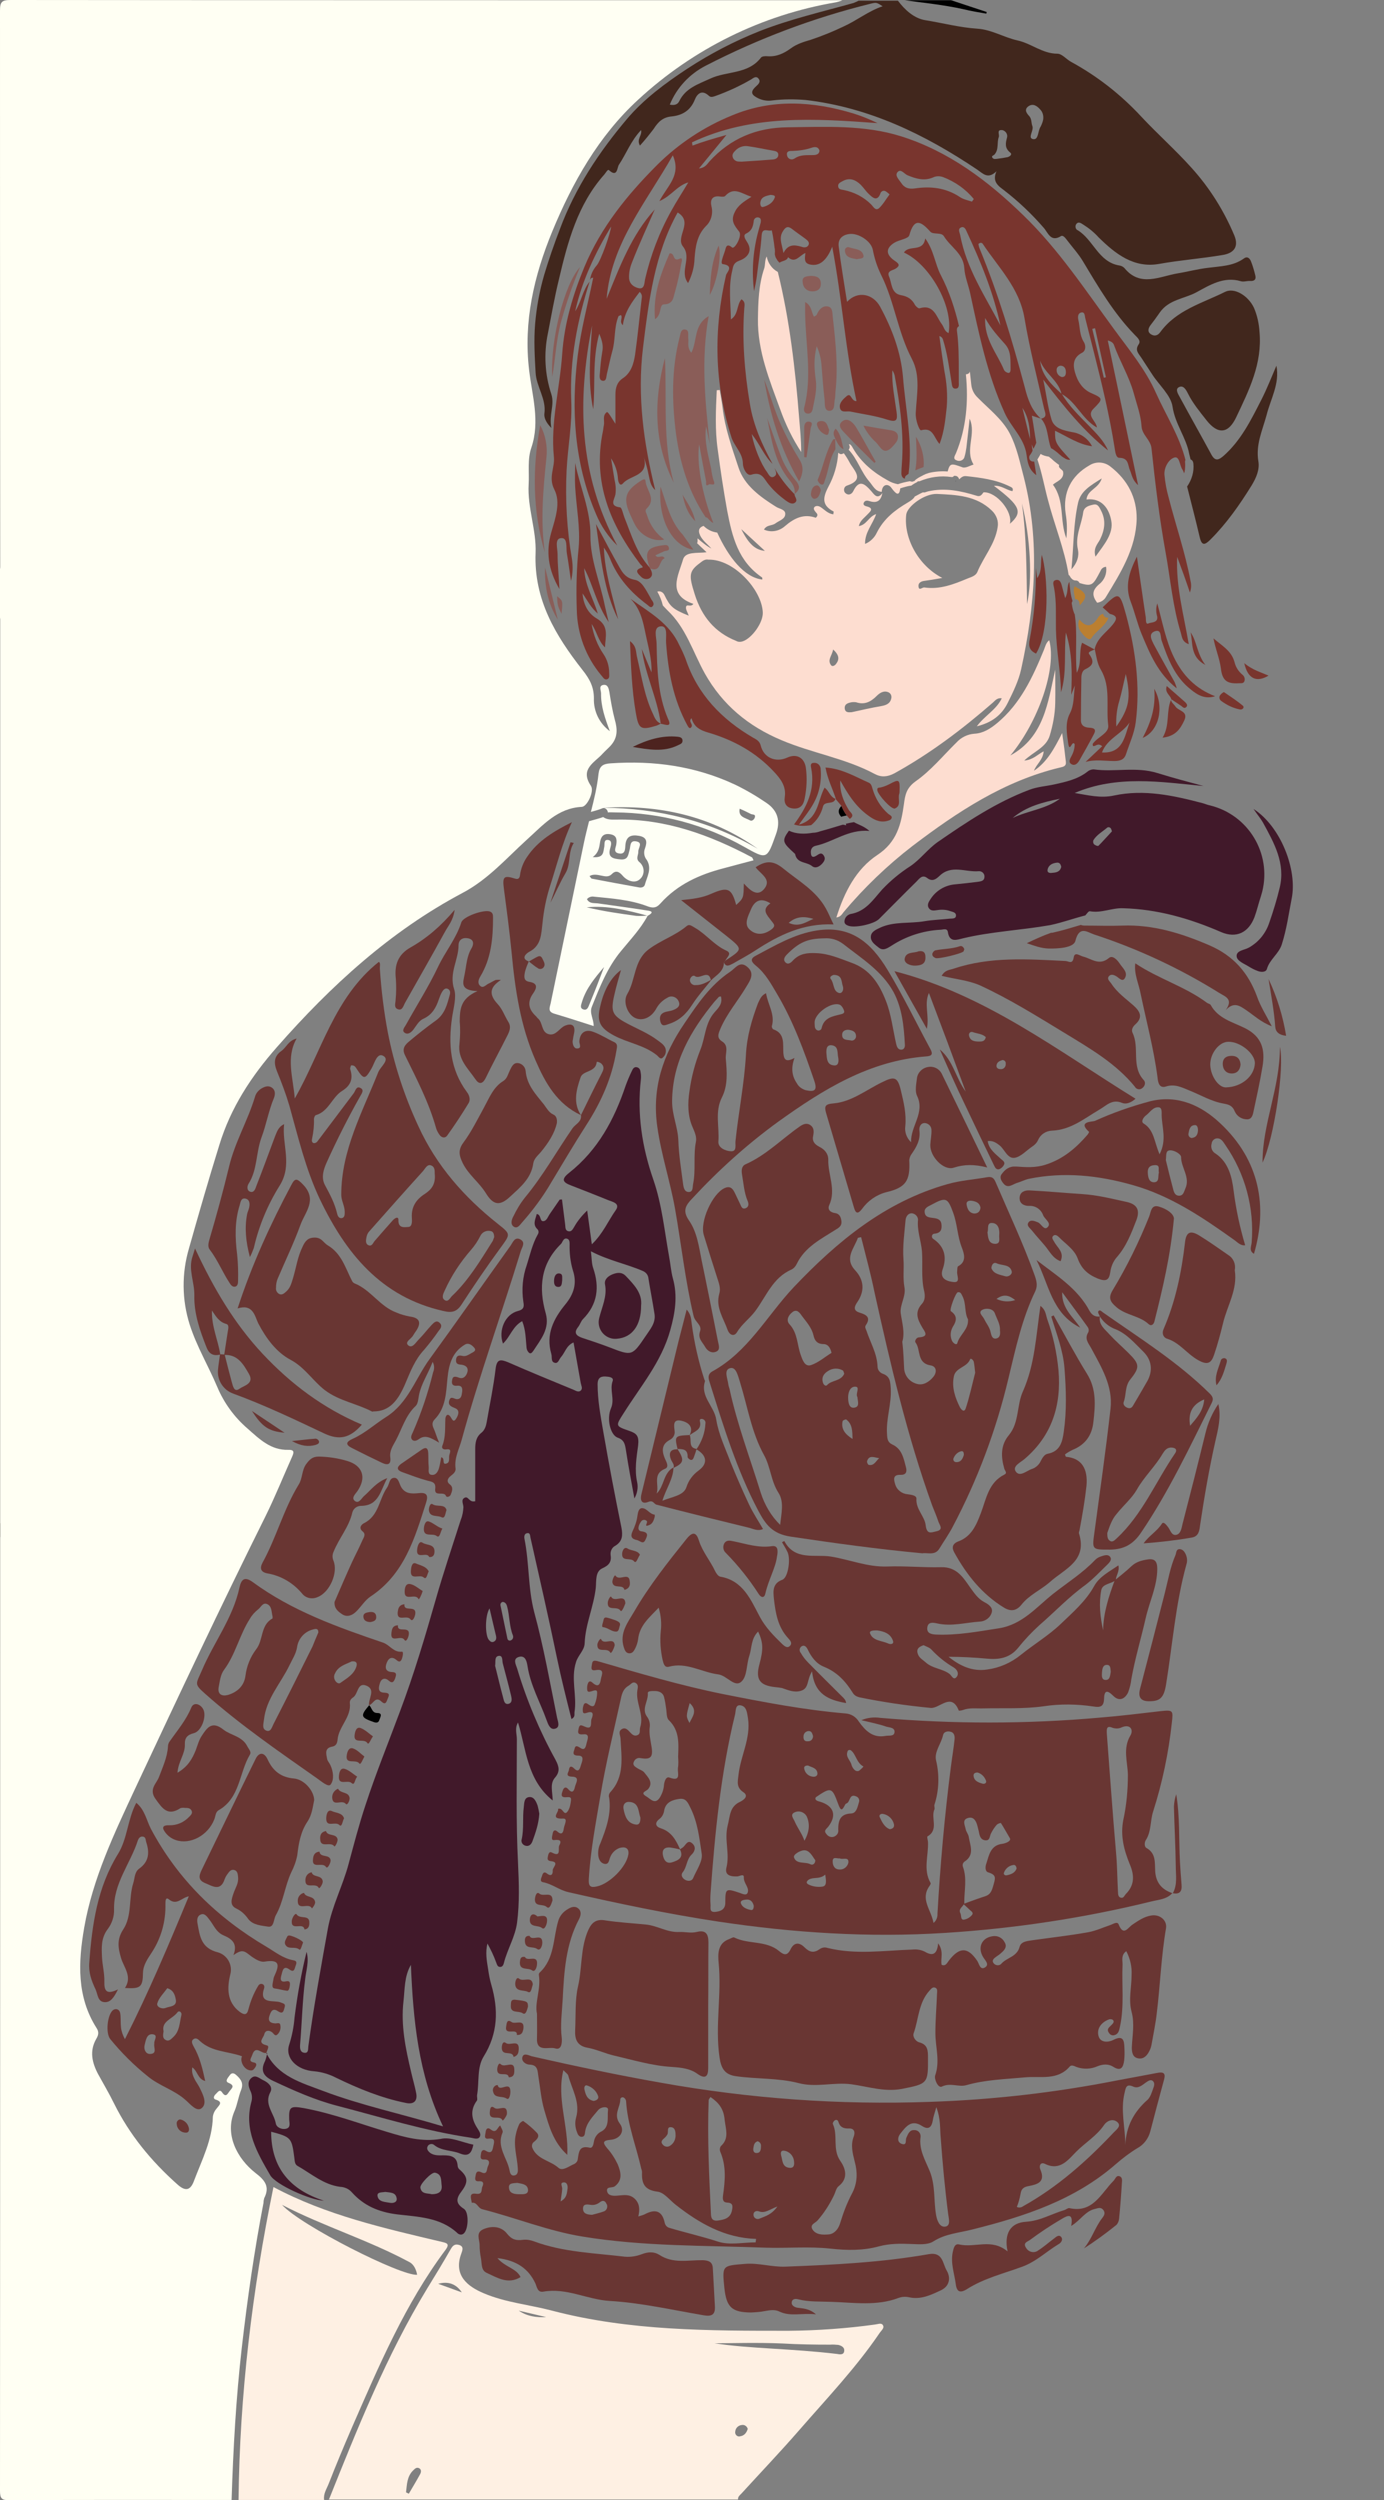 <?xml version="1.0" encoding="utf-8"?>
<!-- Generator: Adobe Illustrator 24.1.0, SVG Export Plug-In . SVG Version: 6.00 Build 0)  -->
<svg version="1.1" baseProfile="tiny" id="图层_1"
	 xmlns="http://www.w3.org/2000/svg" xmlns:xlink="http://www.w3.org/1999/xlink" x="0px" y="0px" viewBox="0 0 598.2 1080.2"
	 xml:space="preserve">
<rect x="0" y="0" width="598.2" height="1080.2" fill="#808080" stroke="none"/>
<path fill="#FEF0E3" d="M142.1,1080.1c12.5-31.2,25-62.5,42.5-91.3c3.4-5.5,6.8-11.1,10-16.7c0.9-1.6,1.7-2.8,3.8-2.2
	c2.3,0.7,1.4,2.5,1,3.7c-3.5,9.4,2.6,14.2,9.7,17.2c9.4,4,19.6,4.9,29.5,7.5c33.6,8.8,67.9,8.7,102.3,8.7c12.5-0.1,25-1,37.3-2.7
	c1.1-0.1,2.6-0.8,3.3,0.1c1,1.3-0.5,2.4-1.2,3.4c-10.3,15.2-23,28.5-35,42.3c-8.1,9.3-16.6,18.2-24.9,27.3c-0.7,0.7-1.5,1.3-1.4,2.5
	H142.1V1080.1z M308.9,1012.4c14.5,2.3,33.8,2.3,52.8,4.6c1.2,0.2,3,0.6,3.2-1.3c0.2-1.5-1.2-2.3-2.6-2.6c-1.2-0.1-2.3-0.2-3.5-0.1
	c-6.8,0-13.6-0.1-20.4-0.5C327.1,1012,315.6,1012.4,308.9,1012.4z M175.5,1076.8l1.2,0.6c1.6-2.8,3.3-5.5,4.8-8.3
	c0.5-0.8,0.8-2.1-0.3-2.7s-1.9,0.2-2.6,0.9C175.9,1069.9,175.9,1073.4,175.5,1076.8L175.5,1076.8z M323.2,1049.4
	c-0.3-1.1-1.4-1.9-2.5-1.7c-1.5,0.1-2.8,1.3-2.9,2.8c-0.2,0.9,0.3,1.8,1.2,2.1c0.3,0.1,0.6,0.1,0.8,0
	C321.5,1052.4,322.6,1051.3,323.2,1049.4L323.2,1049.4z M189.4,986.7l10.2,3.7C197.2,986.8,193.8,985.5,189.4,986.7z M236.1,1001.1
	l-11.9-2.8C227.9,1000.8,231.9,1001.3,236.1,1001.1z"/>
<path fill="#FEF0E3" d="M103.1,1080.1c0.5-45.5,5.9-90.5,15.1-135.2c22.9,12.2,47.9,17.8,72.8,23.7c2.1,0.5,3.5,0.8,1.6,3.4
	c-17.5,23.4-28.8,50.1-40.4,76.6c-3.5,8.1-6.9,16.2-10.1,24.4c-0.9,2.3-2.4,4.4-2,7.1H103.1z M121.9,952.6
	c8.1,8.9,51.4,30.8,58.4,30.2c-0.4-2.2-1.4-4.4-3.2-5.4C159.3,967.8,139.9,961.9,121.9,952.6z"/>
<path d="M411.1,0.1l15.4,5.1l-0.2,0.7c-3.3-0.6-6.6-1.1-9.8-1.9c-8.4-1.9-16.9-2.7-25.4-3.9C391.1,0.1,411.1,0.1,411.1,0.1z"/>
<path d="M0.1,658.1c3,0.7,3.9,3,3.5,5.5c-0.3,2.2-2.2,1-3.5,0.5C0.1,664.1,0.1,658.1,0.1,658.1z"/>
<path fill="#41192A" d="M115.1,887c5.1,10.1,15.1,12.8,24.6,16.4c16.4,6.2,33.5,9.8,51.8,15.3c-10.8-22.7-12.9-46.1-13.9-69.8
	c-2.9,5-2.6,10.5-3.2,15.7c-1.2,10.4,0.9,20.5,3.3,30.6c0.7,3.1,1.6,6.1,2.2,9.2s-0.9,4.9-4.3,4.2c-10.6-2.1-20.6-6.2-30.3-10.9
	c-2.9-1.5-6.1-2.5-9.4-2.8c-7.7-0.5-12.8-5.8-10.9-11.5c1.2-3.8,2-7.7,2.3-11.7c1.2-9.6,2.9-19,5.2-28.4c1.2,4-0.2,8-0.6,11.8
	c-1.2,9.4-1.4,18.9-2.2,28.3c-0.1,1.6,0,3.3,1.9,3.5s1.5-1.8,1.7-3c2.3-17,5.4-33.8,8.4-50.6c1.8-9.9,6.5-18.6,9-28.1
	c2.3-8.5,4.5-17,7.3-25.4c4.5-13.8,10-27.2,15-40.7c5.9-15.7,10.7-31.8,15.3-47.9c3.3-11.6,7.2-23.1,10.9-34.7
	c0.7-1.7,1-3.5,1.1-5.3c0-1.4-1.2-3.2,0.5-4.1s1.9,2.2,4.6,1.5c0-7.3,0-14.9,0-22.4c0-2.8,0.3-5.3,2.7-7.2c1.5-1.2,2-3,2.3-4.8
	c1.3-7.5,2.9-15.1,3.8-22.7c0.5-4.4,2.1-4.3,5.5-2.9c9.3,4.1,18.7,7.9,28.1,11.8c1,0.4,2.2,1.3,3.2,0.4s0.2-2.2,0-3.3
	c-1-5.7-2-11.4-3.1-17.5c-3.1,1.3-3.7,4.4-5.4,6.3c-0.9,1-1.2,2.9-2.7,2.5c-1.8-0.4-1.1-2.5-1.5-3.8c-2.5-8.5,1-15.3,6.1-21.5
	c3.6-4.4,5.1-9,3.2-14.7c-1.1-3.7-1.5-7.5-1.4-11.4c0-1-0.1-2.1-1.4-2.3c-1-0.1-1.4,0.8-1.8,1.5c-0.1,0.3-0.3,0.6-0.5,0.8
	c-8.8,8.6-9.8,18.9-6.6,30.1c1.8,6.5-2.1,11.1-5.3,16c-0.5,0.7-1.1,1.6-1.9,1c-0.6-0.5-1-1.3-1.1-2.1c-0.4-3.8-0.3-7.6-1.9-11.6
	c-4.1,2.2-5.2,6.8-8.3,9.7c-2.1-5.7,0.9-12.7,6.5-14.1c2.8-0.7,2.6-2.2,2.3-4c-0.8-5.4-0.3-10.8,1.5-15.9c1.4-4.4,2.4-9,4.7-13.1
	c0.5-0.7,0.5-1.7-0.1-2.3c-2.2-2.1-0.9-4.2-0.3-6.6c2,0.3,1.2,3.2,2.8,3.1s2-2,2.9-3.2c1.4-2,2.8-4.1,4.2-6.1c0.1-0.1,0.3,0,1-0.1
	c0.5,3.7,0.9,7.4,1.4,11.1c0.1,1.1,0,2.5,1.6,2.7c1.2,0.1,1.7-1,2.2-1.8c1.5-2.7,3.5-5.1,5.7-7.2c0.6,4.6,1.3,9.2,2,14.6
	c4.8-4.6,7-10,10.3-14.7c2.1-2.9-1.2-3.6-3-4.3c-5.4-2.2-10.8-4.3-16.2-6.4c-3.4-1.3-4.7-2.5-0.9-5.5c12.4-9.8,19.5-23,24.4-37.6
	c0.8-2.2,1.7-4.3,2.7-6.4c0.4-0.9,1-1.9,2.2-1.6s1.5,1.3,1.6,2.3c0.2,1,0.2,2,0.1,3c-1.7,14.9,0.5,29.2,5.4,43.3
	c3.7,10.7,4.8,22.1,6.8,33.2c0.6,3.1,0.8,6.3,1.6,9.3c2.2,7.7,1,15-1.1,22.5c-3.8,13.7-12.8,24.2-20.1,35.8
	c-3.6,5.6-3.7,5.6,2.4,7.7c3.2,1.1,4.3,2.2,3.8,6.4c-0.7,5.1-1.6,10.5-0.4,15.8c0.5,2.4,0,4.9-1.2,7c-1.3-7-2.6-14-3.7-21.1
	c-0.4-2.4-0.7-4.2-3.6-5.2c-3.1-1.2-4.8-8.1-2.8-12.7c1.7-4-0.7-7.8,0.7-11.7c0.6-1.7-1.6-1.9-3.2-2c-2.4-0.1-3.3,1.1-3.3,3.3
	c0,7,1.3,13.9,2.5,20.8c2.4,13.8,5,27.5,7.8,41.2c0.6,3.3,0.5,5.9-2.6,7.8c-1.4,0.7-2.2,2.2-2.1,3.8c0.5,3.1-0.5,4.6-3.6,6
	s-2.5,5.6-2.8,8.5c-0.9,8.1-4.5,15.7-4.8,23.9c-0.1,3-2.8,5.1-3.7,8c-2.4,7.3,0.5,14.6-0.7,21.8c-0.1,0.9,0.4,2-1.3,2.9
	c-2.2-8.8-4.4-17.4-6.2-26.1c-3.6-17.4-7.6-34.8-11.5-52.2c-0.2-0.9-0.1-2.3-1.5-2c-1.2,0.2-1.3,1.5-1.1,2.5
	c2.1,10.5,1.5,21.3,4.2,31.6c4.1,15.1,6.8,30.4,9.9,45.7c0.4,1.7,1.4,4.2-1,4.7c-2,0.5-2.9-1.9-3.5-3.6c-2.8-7.8-7-15.1-8.3-23.5
	c-0.3-1.8-0.8-4.6-3.5-4c-3,0.7-1.6,3.2-1,5c4.1,13.7,9.7,27,16.6,39.5c1.5,2.8,2.1,5.1-0.2,7.7s-1.1,6-1,9.9
	c-11.2-9-11.4-22.1-15-33.7c-1.5,2.5-0.5,4.9-0.5,7.2c0,17.8-0.4,35.7,0.5,53.5c0.4,8.6,0.7,17.1-0.4,25.7
	c-0.8,6.2-4.2,11.5-5.7,17.5c-0.2,0.8-0.6,1.7-1.6,1.7c-1.3,0-1.4-1.2-1.8-2.1c-1-2.8-2.3-5.4-3.7-8c-1,3.8-0.3,7.5,0.3,11.2
	c0.3,2.1,0.7,4.3,1.3,6.4c3.2,10.9,3,21.2-3.3,31.3c-2.9,4.7-1.8,11-2.8,16.6c-0.1,0.8,0.3,1.9-0.1,2.4c-3,4.1-2.3,8,0.3,12
	c0.7,1.1,1.7,2.5,0.9,3.7s-2.5,0.5-3.7,0.3c-19.7-2.9-38.6-8.8-57.8-13.8c-9.7-2.5-18.6-6.5-27.6-10.7c-4.3-2-5.8-4.4-3.6-8.7
	c0.4-1.1,0.7-2.2,0.9-3.4H115.1z M255.4,540.6c0.4,3.1,0.3,5.3,1,7.3c2.8,8.2,1.9,15.6-4.4,22c-0.9,0.9-1.3,2.4-2.1,3.4
	c-2,2.5-0.9,3.8,1.7,4.7c3.9,1.3,7.9,2.6,11.8,4.1c9.8,3.8,9.8,3.8,15.7-4.9c1.9-2.9,4.4-5.6,3.8-9.5c-0.8-5.1-1.8-10.2-2.6-15.2
	c-0.1-1.5-1-2.8-2.5-3.4C270.6,546,263,544.6,255.4,540.6z M214,719.7c1.1,4.3,2.2,9.1,3.5,13.9c0.3,1.2,0.6,3,2.4,2.5
	c1.6-0.5,1.3-2.2,1-3.5c-1.1-4.7-2.4-9.3-3.6-14c-0.3-1.2,0.1-3.3-1.6-3.2C213.6,715.6,214.3,717.8,214,719.7z M217.4,692.1
	c-0.6,0-1.1,0.6-1.1,1.2c0,0.1,0,0.1,0,0.2c1,4.8,2,9.6,3,14.4c0.1,0.6,0.6,1,1.2,0.9c0.1,0,0.2,0,0.3-0.1c0.8-0.3,1.2-1.2,0.9-2.1
	c-1.6-4-1.4-8.4-2.5-12.5C219,693.3,218.6,692.3,217.4,692.1z M211.6,694.9c-2,3.1-2,11.6-0.3,13.6c0.6,0.7,1.2,1.2,2.1,0.8
	c1.1-0.5,1.2-1.5,1-2.5C213.5,703.1,212.6,699.2,211.6,694.9L211.6,694.9z"/>
<path fill="#693633" d="M506.8,817.8c-2.4,2.8-5.9,2.9-9.1,3.7c-29.3,7.2-59.2,11.7-89.2,13.6c-32.9,2.1-65.5,0-98.1-4.9
	c-21.8-3.3-43.2-7.8-64.7-12.7c-4-0.9-7.1-3.6-11-4.3c-1.5-0.3-0.8-1.7-0.5-2.5c0.3-1,0.7-2.5,2.3-1.2c2,1.5,2.5-0.1,2.4-1.4
	s3.1-3.6-0.8-4c-1.6-0.2-1.5-1-1.3-2s0.5-2.4,1.8-1.7c4.1,2.2,2.5-1.8,3.1-3c1.2-2.2,0.3-2.7-2.2-2.4c-1.5,0.2-0.8-1.8-0.6-2.9
	c0.2-1.3,1-1.7,2-0.8c2.1,1.9,2.6,0.1,2.8-1.4s1.9-4.3-0.3-4.2c-5.9,0.3-1.6-2.8-2.2-4.2c2.1-0.7,2.4,3,3.9,1.4
	c1.1-1.2,1.5-3.3,1.7-5.1s-1.2-1.3-2.5-1.3c-2.3,0-1.4-1.8-1.1-2.8s1.1-2.2,2.4-0.7c1.9,2.2,2.6,0.5,2.9-1s2.4-4.3-1.2-4.4
	c-3.3-0.1-1.5-1.9-1.4-2.9c0.2-1.5,0.9-2,2.3-0.6c2,2,2.5-0.2,2.9-1.5c0.5-1.6,1.7-4.1-1.2-4.1s-1.9-1.7-1.6-2.8
	c0.3-1.5,0.9-1.6,2.4-0.6c2.3,1.6,2.5-0.7,2.9-2.2s1.4-3.9-1.4-3.6s-2.4-1-2.1-2.5c0.4-1.9,1.1-1.5,2.7-0.8c3.6,1.6,2.3-2,2.9-3.4
	c0.6-1.4,1.2-3.7-2-2.6c-0.9,0.3-1.8,0.5-1.8-0.8c-0.1-1,0.1-2,0.5-2.9c0.6-0.9,1.4-0.3,2.1,0.2s2,1.2,2.5,0
	c0.7-1.7,1.1-3.5,1.1-5.3c0-1.4-1.4-0.8-2.4-0.5s-1.8,0.5-1.9-0.7c-0.1-1,0-2,0.4-2.9c0.5-1,1.3-0.7,2,0c2.4,2.1,3.2,0.6,3.5-1.6
	c0.3-1.8,2-4.7-2.4-3.9c-2.4,0.4-1.5-1.7-1.4-2.8c0.2-1.3,0.8-1.5,2.4-1.1c17.9,5.2,35.8,10.5,54.1,14.2c17.6,3.5,35.3,6.9,53.2,8.4
	c2.3,0.2,4.4,1.5,5.6,3.5c2.8,3.9,6,7.2,11.5,6.2c1.4-0.3,3.6,0.3,3.9-1.4c0.4-2.3-2.2-2.2-3.5-2.6c-3.1-1.1-6.3-1.7-10.8-2.8
	c2.6-1.1,5.4-1.4,8.2-1c31.5,2.7,63.2,2.7,94.8-0.1c8.8-0.7,17.5-1.8,26.3-2.8c5.5-0.6,5.5-0.3,4.9,5c-1.4,13-4.1,25.9-8.1,38.4
	c-1.3,4-0.7,8.6-3.2,12.4c-0.6,1-0.6,2.8,0.3,3.3c4.2,2.3,3.6,6.4,3.8,10c0.3,5,2.8,7.9,7.3,9.5L506.8,817.8z M293.9,799
	c0.4-0.3,0.8-0.5,1.2-0.8c1.3-0.9,2.1-3.8,4.3-1.6c1.6,1.6,0.8,3.5-0.6,4.8c-2.1,2.1-1.9,5.3-3.7,7.5c-1,1.2-0.2,2.6,1.1,3.3
	s2.9,0.5,3.4-0.8c1.5-3.5,4.2-7.3,3.7-10.5c-1-6.6-1.7-13.4-4.8-19.7c-1.1-2.2-1.9-4.4-4.8-4s-5.9,1.3-6.6,4.9
	c-0.2,1.5-0.9,2.9-2.1,3.8c-2.2,1.7-1.6,3.3,0.6,4c4.7,1.5,6.6,5.2,8.4,9.2c-1.4-0.4-2.9-0.7-4.3-0.9c-2.2-0.2-3.6,0.7-3.2,3.2
	c0.4,2.1,1.4,4,4,3.2S295.7,802.6,293.9,799z M416.4,822.6c2.8-1,5.6-2.1,8.4-3c2.4-0.7,3.5-1.3,4.4-4.5c1-3.6,1.8-5-2.2-6.2
	c-1.2-0.4-1.2-2.4-0.7-3.7c1.2-3.7,1.8-8,7-8.6c1.4-0.2,3.9-1.2,3.2-2.4c-1.3-2.2-2.5-4.4-3.9-6.6c-0.6,0.1-1.2,0.3-1.7,0.7
	c-1,1.1-1.8,2.3-2.5,3.7c-0.7,1.2-0.4,3.3-2.5,3.1s-2.5-2-2.8-3.7c-0.2-0.8-0.4-1.6-0.6-2.4c-0.5-2-1.5-4.2-3.9-3.6
	c-3,0.7-1.5,3.2-1.2,4.9c0.2,1.1,1.1,2.1,1.3,3.2c0.6,3.8,2.7,7.9-1.8,10.8c-0.7,0.5-1,1.4-0.7,2.2c1.9,5.2,0.5,10.5,0.6,15.8
	c-0.5,1.5-2.7,2.3-1.7,4.3c0.5,1,0,2.8,1.4,2.8c1.3-0.2,2.5-0.8,3.4-1.8c1.3-1.3-0.3-1.9-1-2.7L416.4,822.6z M307.1,818.2
	c-0.1,1.5-0.1,3,0,4.5c0.2,1.4-0.8,3.7,2.3,3.3c2.5-0.3,4.1-1.3,4.1-4c0-6.1,0.2-6.2,6.2-4.2c1.2,0.4,3,1.4,3.5-0.2
	c0.7-2.2-1.8-3.9-1.7-6.5c0.1-1.7-1.8-0.5-2.8-0.4c-2.8,0.1-5.6-0.4-4.7-3.9c1.5-6-1-11.8,0.5-18c1.1-4.3,0.8-8.3,5.5-10.4
	c1.4-0.7,3.8-2.4,1.3-4.1c-3.2-2.1-2.4-4.7-2.1-7.5c0.9-8.2,5.4-15.8,4.1-24.4c-0.4-2.5-0.6-5.1-3.1-5.6s-2.1,2.5-2.5,4
	C311.5,766.2,309,792.1,307.1,818.2z M275.5,730.2c0.2-1.2,0.5-2.4-0.8-3.1s-2,0.6-3,1.2c-2.5,1.4-3,3.9-3.5,6.3
	c-3,13.7-6.4,27.4-8.7,41.3c-2,11.9-4.3,23.8-5,35.9c-0.2,3.2,0.7,3.9,3.6,3.2c5.4-1.2,12.6-8.3,13.5-13.8c0.4-2.8-1.5-3.5-3.8-2.8
	c-1.9,0.7-3.4,2.2-4.1,4.1c-0.5,1.2-0.5,3.3-2.7,2.7c-1.6-0.5-2.2-2-2.4-3.5c-0.2-1.8,0.1-3.7,0.9-5.3c2.5-6.3,4.8-12.7,3.8-19.7
	c-0.3-0.8-0.1-1.6,0.4-2.3c6.4-6.8,4.9-15.2,4.5-23.3c-0.1-1.5-1.1-3,0.5-4s2.7,0.3,3.7,1.4c0.8,0.9,1.8,1.7,3,1.2
	c1.7-0.6,0.9-2.2,1.3-3.4C278.5,740.7,274.6,735.6,275.5,730.2L275.5,730.2z M293.1,759c0.2-5.6,0.7-11.3-4-15.8
	c-1.1-1-0.9-3.4-1.2-5.2c-0.2-1.6-0.5-3.3-0.9-4.9c-0.5-1.8-2.2-2.5-3.9-2.5c-1.1,0-3.2-0.1-3.1,0.9c0.3,3.4-2.8,6.7-0.4,10.1
	c1.1,1.4,1.5,3.2,1.2,4.9c-0.3,2.6,0.4,5.5,0.8,8.1c0.8,4.7-0.5,5.7-4.7,5c-1.2-0.3-2.4,0.3-2.9,1.5c-0.7,1.4,0.3,2.1,1.4,2.8
	s2.3,1,3,1.8c1.6,2.1,4.1,4.3,1.8,7.2c-0.9,1.1-3.7,1.5-0.9,3.2c1.8,1,3.9,4,6.1,0.2c0.9-1.6,1.5-3.4,1.6-5.2
	c0.2-1.6,0.9-3.7,2.4-3.1c5.1,1.9,3.4-1.9,3.6-4C293.3,762.3,293.2,760.6,293.1,759L293.1,759z M478.4,749.1
	c1.3,17.1,2.5,34.3,4,51.5c0.5,5.5,0.5,11,0.8,16.4c0.1,1.1-0.1,2.6,1.3,2.9c1.2,0.3,1.5-1,2.2-1.7c3.9-3.9,3.5-8.4,1.6-12.8
	c-2.5-6.1-4.1-12.3-2.8-19c1.4-6.4,2-13,2-19.6c-0.1-5.5-2.3-11.4,1.1-17c1.4-2.4,0-5.1-3.8-3.5c-1.2,0.6-2.6,0.6-3.9,0.2
	C478.2,745.3,478.3,747.1,478.4,749.1z M403.5,830.8c1.2-1,1.8-2.5,1.7-4c1.2-21.2,3.1-42.4,5.8-63.5c0.5-4,1.2-7.9,1.6-11.9
	c0.1-1.3-0.1-2.8-1.7-3.2c-1.4-0.4-3,0-3.3,1.5c-0.8,3.7-3.9,7.2-3,10.9c1.5,6.3,1.3,12.9-0.7,19.1c-0.2,0.6,0.2,1.4,0,2
	c-1.7,3.7,2,8.8-3,11.7c-0.3,0.2,0.1,1.5,0.2,2.3c0.3,5.9-2.2,12,1.1,17.8c0.2,0.3-0.2,1-0.5,1.4
	C397.7,820.6,402.4,824.9,403.5,830.8L403.5,830.8z M352.4,777.2c0.4,0.9,1.3,1,2,1.2c6,1.8,7.4,5.9,3.6,10.8
	c-0.9,1.1-2.1,1.7-0.8,3.2c0.9,1.3,2.6,1.7,3.9,0.8c0.9-0.6,1.4-1.6,1.2-2.7c0-3.8,0.7-6.8,5.6-7c2.4-0.1,2.8-3.1,3.4-5
	c0.3-1-0.3-2.1-1.3-2.4c-2.8-1.2-2.5,2-3.8,2.9c-0.3,0.2-0.7,0.3-0.8,0.5c-1.3,2.4-1.8,3.6-3.2-0.3c-2.6-7.2-3.1-7.1-9.6-2.7
	C352.6,776.5,352.5,776.9,352.4,777.2z M276.8,785.3c-1-2.7-0.5-6.6-4.9-6.8c-1.8-0.1-2.7,1.3-2.4,3c0.6,3.2,1.6,6.3,5.4,6.8
	C276.6,788.5,276.8,786.8,276.8,785.3z M347.7,795.3c1.9-3.4,2.6-6.9,1-10.5c-1-1.9-3.3-2.7-5.2-1.8c-2.3,1-0.4,2.8,0.1,4.2
	C344.8,789.9,346.7,792.3,347.7,795.3L347.7,795.3z M352.4,803.7c-1.3-1.7-2.4-4.3-4.8-4.3c-1.6,0-4.9,1.8-4.4,3.1
	c1,3.1,4.9,1.7,7.2,3C351.3,805.9,352.4,805.2,352.4,803.7L352.4,803.7z M373.2,763.2c-3-1.6-3.1-5-5.3-6.9
	c-0.5-0.4-1.2-0.3-1.5,0.2c-0.1,0.1-0.1,0.2-0.1,0.3c-0.9,2.4,1.4,3.8,1.8,5.9c0.3,0.8,0.7,1.5,1.3,2c0.6,0.6,1.6,0.7,2.2,0.1
	C372.2,764.3,372.8,763.8,373.2,763.2L373.2,763.2z M363,802.9c-1.2,0.2-3.1-1-3.1,1.3c0,1.8,0.8,3.4,2.8,3.5c1.9,0.2,3.6-1.1,4-3
	C366.9,802,364.2,803.6,363,802.9z M356.7,809.9c-2.1,1.9-4.4,1.2-6.3,1.8c-1,0.3-2.6,1.5-1.1,2.4c1.9,1,4.1,1.3,6.2,1
	C357.4,814.8,357.1,812.7,356.7,809.9z M384.6,790.3c1.4-0.2,2-0.9,1.8-2.1c-0.5-2.3-2.4-4.1-4.7-4.5c-0.9-0.2-1.9,0.4-1.5,1.3
	C381.2,787.1,382.2,789.4,384.6,790.3z M349.3,762.8c-1-0.1-1.9,0.3-1.7,1.3c0.3,1.9,1.8,3.3,3.7,3.5c1.1,0.2,2.2-0.4,2-1.6
	C353,763.8,350.9,763.6,349.3,762.8z M298.1,735.8c-1.6,5.7-1.6,5.7-0.1,8.6C299.3,741.6,301.7,739.1,298.1,735.8L298.1,735.8z
	 M325.8,823.4c-0.4-1.7-1.4-2.9-3.3-2.7c-1.1,0.1-2.8,0.4-2.2,1.8c0.7,1.7,2.6,2.4,4.3,2.7C325.5,825.4,325.8,824.4,325.8,823.4
	L325.8,823.4z M422.5,765.8c-1.1,0-1.8,0.5-1.7,1.4c0.2,2.2,2,2.9,3.8,3.4c0.9,0.3,1.9-0.2,1.6-1.2
	C425.6,767.7,424.3,766.3,422.5,765.8L422.5,765.8z M351.4,750c-0.3-0.9-0.5-2.2-2-2.1c-1.2,0.1-2.1,1.1-2.1,2.3
	c-0.1,1.3,0.4,2.3,1.9,2.1c1.2,0.1,2.1-0.8,2.2-2C351.4,750.2,351.4,750.1,351.4,750z M439.4,807.3c-0.1-1-0.6-1.8-1.6-1.5
	c-1.8,0.3-3.3,1.6-3.9,3.4c-0.2,0.7,0.6,1.2,1.3,1C437,809.8,438.7,809.2,439.4,807.3L439.4,807.3z"/>
<path fill="#693633" d="M216.2,918.3c0.4,1.1,1.4,2.4,1,3.1c-2.6,6.1,1.9,10.8,3,16.1c0.2,1.1,0.5,2.6,2,2.4
	c1.7-0.2,1.7-1.8,1.6-3.2c-0.3-4.9-2-9.8-0.8-14.7c0.3-1.5,0.8-2.9,1.4-4.2c0.3-0.7,1.6-1.6,1.8-1.4c2.1,1.5,4.1,3.2,5.9,5.1
	c1.3,1.5,0,2.8-1.2,3.8c-0.9,0.6-1.2,1.7-0.8,2.7c2.1,5,7.7,5.4,11.3,8.6c1.8,1.6,4.6-0.8,6.9-1.7c0.7-0.4,1.3-1.1,1.4-1.9
	c0.5-3.1,0.5-6.2,5.2-5.1c1.3,0.3,1.6-1.5,1.8-2.6c0.3-2,1.6-3.7,3.4-4.5c3.5-2,2.3-6.1,2.7-9.2c0.3-1.7-3-1.5-4.3,0.1
	c-2.3,2.8-5,5.4-5.6,9.3c-0.1,1-0.2,2.2-1.5,2.2c-1.1,0-1.7-1-2-2c-0.8-2-1-4.2-0.4-6.3c1.9-6.6-1.8-12.2-3.4-18.2
	c-0.2-0.7-1.1-1.2-2.1-2.3c-3,12.4,2.3,24,1.7,36.6c-6.1-5.5-7.9-12.5-9.9-19.2c-1.4-4.7-1.8-9.8-2.6-14.7c-0.4-2.3-0.1-5-3.9-5.1
	c-1.4,0-3.6-1.4-3-3.3s2.7-0.7,4-0.3c18.5,4.2,37,8.1,55.7,11.4c38.4,6.9,77.4,9.7,116.3,8.3c27.3-0.9,54.4-4,81.2-9.3
	c5.7-1.1,11.5-2.1,17.1-3.2c2.6-0.5,3.9-0.1,3,3c-2,7.4-4,14.8-5.9,22.2c-0.8,3.1-2.8,5.8-5.6,7.3c-3.3,2-6.3,4.3-9.2,6.8
	c-17.8,15.6-39.6,22.7-62,28.3c-5.7,1.5-11.7,1.8-17,5.2c-2.5,1.6-6.4,1.2-9.6,1.1c-4.7-0.2-9.3-0.2-13.8,1
	c-6.9,1.9-13.8,1.8-21.1,1c-9.2-1-18.6-0.1-28-0.4c-26.4-1-52.9-0.5-79.1-4.8c-14.8-2.4-28.8-8.1-43.3-11.8c-2-0.5-2.3-3.2-4.6-2.8
	c-0.2-1.8-1.5-4.4,1.9-3.9c3,0.4,2.1-1.9,2.7-3.1c0.7-1.5,0.4-2.5-1.7-2.3c-1.9,0.1-1.4-1.5-1.2-2.6c0.2-1.3,0.7-2.1,2.4-1.3
	c2.8,1.4,2.3-1.5,2.9-2.6c0.8-1.5,0.8-3-1.7-2.9c-2,0.1-1.4-1.5-1.3-2.5s0.7-2.1,2-1.3c2.9,1.8,3-0.6,3.4-2.3s0.7-3.3-2.2-2.9
	c-2.2,0.3-1.3-1.8-1.2-2.8c0.1-1.4,0.9-2.3,2.3-1.1C214.6,921.9,214.9,919.2,216.2,918.3z M326.6,968.8l0.2-1.5
	c-13.5-0.4-24.5-6.7-34.7-14.7c-2.6-2-5.1-5.4-7.9-5.7c-5.7-0.7-6.9-3.6-6.7-8.3c0-0.5-0.1-1-0.3-1.5c-2.2-9.8-6-19.2-6.6-29.4
	c-0.1-0.6-0.5-1.2-1.1-1.5c-0.5-0.2-1.1,0-1.3,0.5c-0.1,0.1-0.1,0.3-0.1,0.4c0,3.4-3.1,6.5-0.2,10.4c2.4,3.2,0.1,6.7-4.1,7
	c-3.4,0.3-3.3,1.3-1.4,3.6c1.9,2.1,3.4,4.5,4.6,7c1.3,3.2,2.3,6.8-1.3,9.5c-1.1,0.8-3.7-0.1-3.3,2.1c0.4,2,2.6,2.1,4.6,1.9
	c2.6-0.2,5.2-0.8,7.5,1.5c2,2.1,2.1,4.5,1.4,7.5c0.8-0.2,1.7-0.5,2.5-0.8c4.4-2.4,7.7-2.1,8.9,3.5c0.2,1,0.9,1.9,1.9,2.2
	c7,2.1,14.2,3.7,21.2,6C315.4,970.1,321.2,968.8,326.6,968.8L326.6,968.8z M357.7,965.4c2.1,0,4.4-1.4,5.5-5.1
	c1.3-4.3,2.9-8.5,5-12.5c2.5-4.6,2.5-9.3,1.2-14c-0.9-3.6-1.8-7.1-0.4-10.7c0.7-1.8,0.3-3.6-2-3.5s-3.9-0.5-4.6-2.8
	c-0.1-0.5-0.5-1-1.1-0.9c-0.2,0-0.3,0.1-0.5,0.2c-0.5,0.3-1,1.2-0.8,1.6c2.3,5-0.3,10.9,3.2,15.9c2.3,3.3,3.6,7.6-0.8,11
	c-1,0.8-1.3,2.6-2,4c-1.9,3.9-4.2,7.5-7,10.7c-1,1.2-3.4,1.7-2.3,3.8C352.1,964.8,354,965.7,357.7,965.4L357.7,965.4z M307.1,906
	c-0.4,0.6-0.8,1-0.8,1.4c-0.6,16.5,0.2,32.9,1,49.4c0.1,1.7,0.7,2.8,2.8,2.6c2.9-0.4,5.6-0.9,6.3-4.5c0.4-2,0.3-3.2-2.2-3.3
	c-1.8-0.1-1.9-1.5-1.7-3c0.9-6.4,1.5-12.8-1.2-19c-0.3-0.8-0.2-1.6,0.2-2.3c3.8-3.4,2.2-7.2,1.7-11.5
	C312.8,911.1,310.7,908.5,307.1,906z M404.7,910.4c-0.8,2.8-1.3,4.2-1.5,5.6c-0.5,3-1.8,4.4-4.7,2.5c-4.7-3-7,0.4-9.4,3.4
	c-1.1,1.4-1.4,3.5,0.5,4.3c2.6,1,1.6-1.6,2.2-2.7c0.7-1.5,1.3-3.3,3.3-3.2c1.5-0.1,2.7,1,2.8,2.5c0,0.1,0,0.2,0,0.4
	c-0.8,5.5,2,10.1,3.9,14.7c2.6,6.3,1.7,12.8,2.8,19.1c0.4,2.3,1.5,5.4,4,5s1.4-3.7,1.2-5.6c-1.4-10.9-2.4-21.8-3.2-32.7
	C406.2,919.7,406.7,915.7,404.7,910.4L404.7,910.4z M439.5,953.5c0.9,0.4,1.9,0.3,2.7-0.3c14.9-8.3,27.5-19.5,39.2-31.9
	c1.1-1.2,3.5-2.8,1.5-4.5s-4.6-0.4-5.7,1.3c-3.2,4.7-8.1,7.6-12,11.5c-3.4,3.4-7,8.5-13.5,5.3c-2.1-1-2.7,1-2,2.5
	c2.3,5.4-1.4,6.4-5.2,7.1c-2.2,0.4-3.1,1.3-3.4,3.4C440.7,950,440.2,951.8,439.5,953.5L439.5,953.5z M486.4,926.8
	c0.3-8.1,3.7-14.4,9.6-19.6c1.2-1.1,1.8-3.1,2.4-4.8c0.4-1,0.9-2.4-0.1-3.3s-2.2,0.1-3.1,0.7c-1.6,1.1-3.2,2.7-5.4,1.7
	c-2.9-1.3-3.2,0.3-3.7,2.6C484.2,911.7,486.4,919.2,486.4,926.8L486.4,926.8z M255.9,956.9c1.4-0.4,3.2-0.8,4.9-1.4
	c1.2-0.3,1.9-1.6,1.6-2.8c0-0.2-0.1-0.3-0.2-0.4c-0.7-1.8-1.9-1.7-3.1-0.7c-1.1,0.8-2.4,1.2-3.7,1c-1.5-0.2-3.4-0.6-3.4,1.6
	S253.7,956.8,255.9,956.9z M223.6,943.1c-1.6,0.2-3.9-0.1-3.6,2.2c0.2,2.5,2.6,2.7,4.6,2.7c1.6,0,3.9,0.2,3.6-2.1
	S225.5,943.5,223.6,943.1z M292,922.9c0-1.5,0-3.4-1.6-3.8c-2.4-0.5-1.4,1.8-1.9,3c-0.4,0.7-0.9,1.3-1.5,1.8
	c-1.1,0.9-1.5,1.7-0.4,2.8c0.8,0.9,2.2,1,3.1,0.3C291.1,926.1,291.9,924.6,292,922.9L292,922.9z M337.6,931.2
	c0.7,2.2,0.4,5.2,3.8,5.4c1.8,0.1,2-1.3,1.8-2.8c-0.2-2.4-2-4.3-4.3-4.6C337.4,929,337.4,930.2,337.6,931.2L337.6,931.2z
	 M256.6,907.7c1.2-0.2,2.4-0.9,1.9-2.2c-0.8-2.2-2.6-3.8-4.8-4.5c-0.9-0.3-1.3,0.8-1.1,1.7C253.1,904.9,253.7,907.1,256.6,907.7
	L256.6,907.7z M336,953.3c-3.4,1.3-5.4,3.1-8,2.1c-1.1-0.4-2.5,0.1-2.3,1.7c0.1,1,1,1.7,2,1.6c0.2,0,0.5-0.1,0.7-0.2
	C330.8,957.5,333.6,956.8,336,953.3L336,953.3z M242.3,951.1c2.8-1.5,2.7-3.6,3-5.4c0.2-1.4-0.2-3-1.8-2.8s-0.4,1.8-0.5,2.8
	C242.9,947.3,242.6,948.9,242.3,951.1L242.3,951.1z M327.5,925.1c-1.6,0.5-1.7,1.9-1.9,3.2c-0.1,0.9,0.2,1.8,1.2,1.9
	c1.8,0.1,2.1-1.3,2.1-2.7C329,926.6,328.8,925.6,327.5,925.1L327.5,925.1z"/>
<path fill="#693633" d="M398.7,671.1c-19.3-1.8-38.1-4.4-56.9-7.2c-8-1.2-10.9-5.3-14-11.1c-9.4-17.8-15.2-36.9-21.2-56
	c-0.6-1.8-0.5-3.3,1.3-4.3c15.5-8.5,23.6-24.1,35.2-36.4c18.8-19.8,39.5-36.9,66.4-44.5c5.6-1.6,11.5-2,17.2-3
	c2.2-0.4,3,0.6,3.7,2.3c5.7,13.3,11.9,26.4,16.8,40.1c0.8,2.3,1.4,4.4,0.3,6.8c-5.8,12-8.5,24.8-11.6,37.6
	c-5.3,22.4-13.4,44-24.2,64.4c-1.7,3.2-3.8,6.2-5.7,9.3S400.9,670.7,398.7,671.1z M372.2,534.5l-1.4,0.3c-1.6,4.6-6,8.8-1.2,14
	c3.9,4.2,4.2,9,1,13.7c-1.3,1.9-2,3.7,0.9,4.6s5.1,2,2.7,5.5c-0.5,0.8,0,1.5,0.3,2.3c1.7,5.2,4.6,9.9,4.8,15.5
	c0,1.4,0.9,2.6,2.2,3.1c3.3,1.1,3.3,3.6,3.5,6.4c0.4,6.7-2.1,13.1-1.6,19.8c0.1,2,0.3,3.5,2.3,4.4c4.2,1.9,4.9,6.1,5.9,9.9
	c0.5,1.9,0,3.3-2.4,3.2c-3.2-0.1-3,1.8-2.3,4c0.7,2.5,2.9,4.2,5.5,4.4c1.5,0.2,3.8,0.5,3.7,1.9c-0.3,4.6,3.6,7.6,4,11.5
	c0.5,4.1,2.4,3.1,4.6,2.6c3.3-0.7,1.4-2.7,0.9-4.2c-0.8-2.4-1.8-4.7-2.7-7c-10.8-30-18-60.9-24.9-92
	C376.4,550.5,374.2,542.5,372.2,534.5z M390,579.7c0.5,4.2,0.6,8,0.8,11.8c0.3,3.1,2.5,5.6,5.5,6.4c2.8,0.8,5.3-0.9,7-2.9
	c1.6-1.8,1.8-4.6-1.1-5.1c-6.1-1-4.1-6.8-6.5-9.9c-0.5-0.6,0.4-2.2,1.5-2.2c4.7-0.3,2.3-2.7,1.3-4.5c-2-3.4-3.2-6.5,0-10
	c1.4-1.5,1.4-3.7,0.9-5.7c-1.3-5.6-0.5-11.4-0.9-17c-0.4-4.5-2.2-9-1.7-13.7c-0.1-1.4-1.2-2.5-2.6-2.7c-1.8-0.1-2.7,1.6-2.8,3
	c-0.5,5.6-1.3,11.3-0.9,16.8c0.3,4-0.3,8.1,0.4,12c0.8,4.1-2,7.6-1.6,11.3C389.9,571.5,391.2,575.7,390,579.7z M337.2,658.8
	c0.5-4.8,1.8-9.9-0.7-13.8c-3.3-5.1-3.4-11.2-6.3-16.4c-5.4-9.8-7.1-21-10.4-31.6c-0.8-2.4-1.6-6.6-4.2-5.9c-2.9,0.7-1.1,4.5-0.8,7
	c0.1,0.7,0.3,1.3,0.5,1.9c3.3,15.3,8.9,30,13.5,44.9C330.5,650.2,333.3,655,337.2,658.8z M407.4,548.5c-1.5,4.5,2.9,5.2,4.8,5.4
	c3.1,0.3,1.3-2.8,1.5-4.5c0.1-0.8,0-2.1,0.4-2.3c3.8-2,2.6-5.5,1.7-7.9c-2-5-2-10.3-3.8-15.2c-2.4-6.6-3.1-6.9-9.4-3.5
	c-1.5,0.8-3.3,1.4-2.9,3.5c0.3,1.9,2,2,3.5,2.2c1.7,0.2,3.4,0.5,3.7,2.6c0.3,2.3-0.2,3.9-2.9,4.2c-0.7,0-1.2,0.5-1.2,1.2
	c0,0.4,0.2,0.8,0.5,1C408.2,538.5,409.4,543,407.4,548.5z M359.4,584.5c-0.5-2.4-1.7-3.8-3.4-3.8c-2.8,0-3.9-1.5-4.4-3.8
	c-0.8-3.4-3.1-5.8-5.1-8.5c-1-1.5-2.2-2.9-4-1.5s-2.8,3.5-1.3,5.2c3.6,3.8,3.3,8.9,4.9,13.3c0.8,2.3,1.8,5.2,4.4,4.4
	C353.8,588.7,356.6,586.2,359.4,584.5L359.4,584.5z M421.5,593.1c-0.2-1.8-0.3-3.2-0.6-4.7c-0.2-0.9-1.4-1.8-1.6-1.1
	c-1.4,3.5-6.2,3.5-7,7.3c-1,4.8,0.5,9.2,2.6,13.4c0.5,0.9,1.8,2.5,2.5,0.5C419.1,603.4,420.2,598.1,421.5,593.1L421.5,593.1z
	 M418.4,570c-1.6-2.8-0.7-6.7-2.4-10c-0.5-0.9-0.7-1.9-2-1.7c-0.9,0.1-3.8,7.7-3,8.2c2.9,2,2.5,4.2,0.8,6.8c-1,1.8-1.2,3.9-0.4,5.8
	c0.4,1.1,2.1,2.4,2.4,1.1C414.9,576.5,418.7,574.4,418.4,570L418.4,570z M432.2,574.7c0.2-2.5-1.3-4.8-2.2-7.3
	c-0.8-2.1-3.7-2.3-5.2-1.6c-2.4,1.1,0,2.8,0.6,4.1c0.9,1.9,2.4,3.6,2.8,5.8c0.3,1.2,0.6,2.9,2.4,2.6
	C432.3,577.9,432.4,576.4,432.2,574.7L432.2,574.7z M364.9,593.5c-0.2-0.5-0.3-1.2-0.6-1.4c-2.1-1.2-4.6-1-6.5,0.3
	c-1.9,1.2-2.8,2.8-2.1,5c0.3,0.9,1.2,1.7,1.8,1C359.5,596.2,363.5,596.8,364.9,593.5z M426.8,532.4c0.3,2.4,0.4,4.9,3.3,5
	c2.6,0,1.6-2.5,1.8-3.9c0.2-2.3-0.4-4.9-2.9-5.1C426.3,528.1,427.4,531,426.8,532.4z M428.5,547.9c1,2.6,3.7,2.8,6,3.5
	c1.2,0.4,3.1-0.7,2.8-2.1c-0.8-3.2-4.3-2.4-6.5-3.5C429.5,545.2,428.6,546.3,428.5,547.9z M370.6,603.6c-1-1.4,1.4-4.5-1-4.5
	s-3.2,3-3,5.4c0.1,1.5,0.4,3.9,2.5,3.7C371.8,607.9,370.7,605.4,370.6,603.6L370.6,603.6z M423.8,521.8c-0.3-2-1.8-2.7-3.7-3
	c-1.3-0.2-2.6,0.2-2.3,1.7c0.3,1.8,1.1,3.6,3.3,3.8C422.5,524.3,423.6,523.6,423.8,521.8L423.8,521.8z M368.5,621.7
	c-0.1-3.6-0.1-6.4-2.7-8.4c-0.2-0.2-1.5,0.3-1.6,0.7C363.5,617.2,365,619.5,368.5,621.7z M438.8,561.7c-2.3-1.8-4.7-3-8.1-0.5
	C433.2,562.4,436.1,562.6,438.8,561.7L438.8,561.7z M416.6,628.6c0-0.9-0.1-1.8-1.2-1.6c-1.5,0.4-2.6,1.5-3.2,2.9
	c-0.3,0.6-0.1,1.3,0.4,1.6c0.2,0.1,0.4,0.2,0.6,0.2C415.4,631.8,416.1,630.2,416.6,628.6L416.6,628.6z M380,630
	c-2.1-0.3-4.3-1.5-5.2,1.2c-0.2,0.5,0.3,1.6,0.7,1.7C377.8,633.4,378.6,631.2,380,630L380,630z"/>
<path fill="#693633" d="M405.5,839.6c2.6,3.7,0.9,6.6,1.5,9.3c1.8,0.7,2.3-0.8,3.1-1.8c4.6-6,8.2-6,12.3,0.1c0.8,1.2,1.2,4,3.2,2.9
	c2.3-1.3,0.2-3.1-0.7-4.6c-2.5-4.2-0.5-8.4,4.3-9c2.1-0.3,4.1,0.8,5,2.6c1.3,2-0.1,3.5-1.5,4.7c-0.6,0.6-1.3,1-2,1.5
	c-0.9,0.7-2.2,1.5-1.3,2.8c0.7,1,2.1,1.3,3.1,0.6c0.1-0.1,0.3-0.2,0.4-0.4c2.4-2.6,6.7-2.9,7.8-7.2c0.7-2.5,3.7-2.5,6-2.9
	c7.9-1.1,15.8-2,23.7-3.4c3.2-0.6,6.3-2,9.5-3.1c1.2-0.4,3-1.7,3.6-0.3c2.1,5.4,4.1,1.3,6,0.1c2.5-1.7,5-3.4,8-3.9
	c3.7-0.7,7,2,6.5,5.4c-2.1,12.1-2.5,24.4-4,36.7c-0.5,4.6-1.5,9.2-2.3,13.8c-0.2,1-0.5,1.9-1,2.8c-1,1.9-2.4,3.4-4.7,3
	c-2.5-0.4-2.8-2.7-2.8-4.7c0.2-5.1,1.3-10.2-0.1-15.4c-1.4-5.3,0-10.6,0-15.9c0.2-3.6-0.6-7.1-2.3-10.3c-2.3,1.7-1.6,3.8-1.6,5.7
	c-0.4,8.9,0.8,17.9-1.1,26.8c-0.4,1.8-0.6,3.3-2.5,3.8c-0.8,0.2-1.7-0.1-2.2-0.9c-1.4-1.8,0.2-2.6,1.2-3.7c0.6-0.6,1.2-1.4,0.3-2.1
	c-0.6-0.3-1.3-0.3-1.9,0c-3.1,1.3-5,3.9-4.2,7s4.3,2.8,6.3,1.8c4.4-2.3,4.8,0.2,4.9,3.3c0.1,1.8,0.1,3.7-0.1,5.5
	c-0.4,3-1.4,4.9-4.8,2.7c-2.1-1.3-4.4-1.1-6.7-0.2c-2.9,1.3-6.2,1.4-9.2,0.3c-0.9-0.4-2.1-1-2.8-0.2c-5.3,6.2-12.7,4.1-19.2,4.7
	c-8.6,0.8-17.2,1-25.6,3.4c-3.3,0.9-6.8-1.2-10.5,0.6c-1.6,0.8-3.4-3.2-2.9-4.8c2.2-6.2,0.1-12.2,0.1-18.3c0-5.7,0.5-11.3,0.7-16.9
	c0-1,0.4-2.2-0.7-2.7s-1.8,0.4-2.5,1.2c-4.8,5.2-4.7,12.3-6.9,18.5c-0.5,1.4,0.8,3.5,2.5,3.9c3.7,1,3.7,3.7,3.7,6.6
	c0.1,11.2-0.1,11.3-11.3,13.5c-7.5,1.4-14.6-1-21.8-2c-7.7-1-15.2,1.5-22.8-0.5c-8.9-2.3-18.2-1.7-27.2-3c-4.7-0.7-6.3-3.3-7-8.1
	c-2-13.7,1-27.3-0.4-41c-0.3-3.5-0.5-8.3,4.5-10.1c0.8-0.3,1.8-1,2.3-0.7c6.1,3,13.7,1.2,19.3,5.8c2.1,1.8,3.6,2.2,5-0.7
	c1.5-3.1,3.8-3.1,6-0.9s4.1,2.6,6.6,0.8c1-0.7,2.2-0.9,3.4-0.5c12.2,3,24.4,1.1,36.7,0.7c1.8-0.2,3.7,0.1,5.3,0.9
	C402.9,845.1,405,844.7,405.5,839.6z"/>
<path fill="#693633" d="M481.8,682.8c2.4-2,4.9-3.9,7.2-6.1c1.9-1.8,4.2-2.5,6.7-2.9c3.3-0.6,4.5,0.6,4.5,4c0,7.5-3.4,14.2-5,21.3
	c-2,8.8-4.6,17.4-6.2,26.3c-0.2,2-0.7,3.9-1.4,5.8c-1.4,2.9-3.9,4-6.4,1.5c-2.7-2.7-3.9-2.4-4,1.3c-0.1,3.2-1.5,3.8-4.5,3.3
	c-7.2-1.1-14.5-1.2-21.7-0.1c-8.7,1.2-17.3,0.7-25.9,0.9c-3,0.1-6-0.4-8.9,0.7c-0.6,0.2-1.8,0.4-1.8,0.2c-3.2-8-8.2-0.8-12.1-1.1
	c-10.4-1-20.7-2.5-30.9-4.6c-1.2-0.3-2.2-0.9-2.8-1.9c-3.1-5-6.8-9-12.5-11.3c-3.3-1.3-5.5-4.3-7-7.5c-0.5-1-1.4-2.2-2.8-1.2
	c-0.8,0.7-0.9,1.9-0.2,2.7c0.9,1.6,2,3,3.3,4.3c4.8,4.9,9.7,9.7,14.5,14.5c0.8,0.8,1.7,1.5,1.8,2.9c-7.4-1.3-13.7-3.7-14.7-13.7
	c-2.4,3.8-1.2,7.3-4.8,8.4c-3,0.9-5.5-0.3-8.2-1.2c-1-0.2-2-0.3-3-0.4c-6.6-0.7-8.5-3.3-6.8-9.7c1.8-6.7,1.7-9.4-0.5-14.3
	c-3.1,3-2.7,7-3.8,10.4c-1.3,3.8-0.9,8.9-3.4,11.2c-3,2.8-6.2-2.6-10.1-3.1c-7.1-0.9-13.7-5.4-21.3-3.3c-1.9,0.5-2.3-1.4-2.7-2.9
	c-0.9-4.1-1.2-8.3-0.8-12.4c0.4-3.4,0.1-6.9-0.9-10.2c-4.1,4.3-8.3,7.7-8.9,13.7c-0.2,1.3-0.6,2.6-1.2,3.8c-0.5,1-1.1,2.2-2.5,2.2
	c-1.7,0-2.1-1.5-2.5-2.7c-1.9-6.1,1.8-10.7,4.5-15.3c6.5-11.2,14.6-21.4,22.7-31.5c2.7-3.3,4.2-2.7,5.3,0.8c1.5,4.8,4.9,8.7,7,13.2
	c0.5,1,1.4,2.3,2.3,2.4c9.8,1.7,13.1,10,17,17.3c2.5,4.7,6.1,8.3,9.8,11.9c0.9,0.8,2.2,2,3.4,0.5c0.9-1.1-0.1-2.2-0.9-3.1
	c-4.5-4.8-5.5-10.9-6.2-17.1c-0.3-3.2-0.7-6.6,3.7-8.2c2.5-1,3.6-9,2.2-11.9c-0.7-1.5-1.6-2.9-2.4-4.3l1-0.5
	c4.6,8.6,13.1,5.6,20.1,6.7c8.1,1.3,15.9,4.6,24.4,4.3c7.7-0.3,15.5,0.5,23.3,0.3c6.8-0.2,9.6,4.6,12.7,9c1.7,2.3,3.2,4.6,5.8,6
	c1.7,0.9,3.9,2.2,3.4,4.4c-0.6,2.4-2.8,4-5.2,4.1c-6.1,0.4-12.2,2.2-18.4,0.8c-1.8-0.4-4-0.8-4.3,1.8s2,2.9,3.7,3
	c9.2,0.4,18.1-1.3,27.2-2.7c10.2-1.6,16.2-9.1,23.5-14.9c6.1-4.8,12.8-9,18.2-14.7c0.7-0.7,1.6-1.2,2.6-1.5c1.2-0.4,2.9-1,3.8,0.2
	c1,1.3-0.4,2.6-1.2,3.4c-3.1,3-6.1,6.2-9.5,8.8c-7.2,5.2-13.2,11.6-19.9,17.4c-3.3,3-6.4,6.3-9.2,9.8c-3.6,4.4-8.3,5.1-13.5,4.6
	c-5.4-0.5-10.9-0.8-16.5-0.8c4.8,3.9,10.3,6.5,16.7,5.5c5.3-0.7,10.3-2.9,14.5-6.3c5.7-4.6,12.2-8.5,17.3-13.4s10.8-9.8,14.4-16.3
	c2.3-4.2,6.5-6.2,10.5-9c0.6,2.7-1.1,4.4-1.1,6.3c-1.9,1.8-5.7,1.5-6.3,4.4c-1.1,5.7-0.5,11.5,0.8,17.4
	C476.9,696.9,479.2,689.8,481.8,682.8z M399.2,710.8c-2.2,0.7-3.3,1.8-2.4,4c0.6,1.6,2.2,2.4,3.4,3.5c2.9,2.6,7.1,2.6,10.2,4.9
	c0.9,0.7,1.7,2.9,3,1.4s0.3-3.3-1.2-4.2c-3.6-2.1-6.8-4.7-9.6-7.7C401.8,711.8,400.4,711.4,399.2,710.8L399.2,710.8z M379.1,704.4
	c-1.4,0-3.6,0-3,1.4c1.3,3.2,5.1,3,7.9,4.3c0.9,0.4,2.4,0.3,2-1.1C385,705.8,382.1,704.8,379.1,704.4z M480.1,722.3
	c-0.2-1.2,0.1-3-1.7-3s-2,1.9-2.1,3.3c-0.1,1.3-0.2,3.1,1.4,3.2C479.8,726,479.8,723.9,480.1,722.3z"/>
<path fill="#41192A" d="M453.9,399.7c5.2-1.1,10.1-2.9,15.2-4.2c0.8-0.9,1.4-1.9,2-1.8c5,0.9,9.5-1.5,14.3-1.3
	c14.9,0.4,28.8,4.4,42.4,10.3c6.5,2.8,11.8,0.3,14.4-6.4c1.1-3,1.8-6.1,2.8-9.1c0.2-0.7,0.4-1.4,0.6-2.1c4-16.4-6-33-22.5-37.1
	c-1.1-0.2-2.2-0.7-3.3-1c-12.6-3.3-25.3-6.1-38.3-3.3c-5.9,1.3-11.4-0.2-17-1.1c18.3-7.8,37-4.8,55.7-3c-6.7-1.8-13.5-3.6-19.9-5.6
	c-9.4-2.9-18.5-0.3-27.6-1.6c-1,0-2,0.4-2.7,1c-4.2,3.3-9.3,4.4-14.3,5.5c-3.6,0.8-7.3,1-10.7,2.3c-14.4,5.4-27.1,13.9-39.7,22.6
	c-4.4,3.1-7.5,7.5-11.8,10.4c-4.5,2.9-8.5,6.2-12.2,10.1c-4,4.5-7.1,9.5-13.7,10.6c-1.5,0.4-2.6,1.7-2.6,3.3c0,0.9,0.7,1.4,1.5,1.7
	c2.8,1.2,11.1-0.6,13.4-2.8c5.4-5.4,10.8-10.9,16.2-16.2c1.2-1.2,2.5-3.2,4.6-1.6c2.3,1.8,3.9,0.5,5.3-0.8c5.2-5.1,11.3-1.6,17-2.1
	c0.1,0,0.2,0,0.4,0c1.3,0.1,2.3,1.3,2.1,2.6c-0.1,1.7-1.7,1.8-3,2c-3.3,0.4-6.6,0.8-9.9,1.1c-4.2,0.4-8,2.7-10.3,6.2
	c-0.8,1.2-1.8,2.6-0.8,4.1c0.9,1.3,2.3,1,3.7,0.8c1.8-0.3,3.7-0.2,5.4,0.4c1.1,0.4,2.6,0.5,2.6,1.9c0,1.6-1.7,1.3-2.7,1.4
	c-3.6,0.4-7.3,0.5-10.9,1.1c-6.4,1.1-13.1,0-19.2,2.8c-1.8,0.9-3.9,1.7-4,3.9s1.9,3.5,3.4,4.7c2,1.6,3.8,0.2,5.5-0.8
	c6.3-4.1,13.6-6.5,21.1-6.9c1.2,0,3-0.9,3.3,1c0.7,4.7,4,3.3,6.5,2.7C428.3,402.5,441.2,401.9,453.9,399.7
	C453.8,399.7,453.9,399.7,453.9,399.7z M472.6,363c1.4-2.3,3.8-3.6,5.8-5.3c0,0,0.1,0,0.1-0.1c0.6-0.4,1.3-0.2,1.7,0.4
	c0.2,0.4,0.3,0.8,0.4,1.2l0,0c-1.9,2-3.8,4.2-5.8,6.2c-0.2,0.2-1,0-1.4-0.3C472.6,364.8,472.3,363.9,472.6,363z M458.1,345.1
	c-6.1,4.5-13.7,5.1-20.4,8.3C443.6,348.4,450.7,346.6,458.1,345.1z M452.8,375.7c0.4-2,2.1-2.8,4.1-3c1.2-0.1,1.6,0.9,1.8,1.8l0,0
	c-0.5,2.2-2.2,2.5-3.9,2.6C453.8,377.3,452.5,377.1,452.8,375.7z"/>
<path fill="#693633" d="M543.3,430.5c-3.8-10.3-10.2-17.6-20.6-22.1c-12.1-5.2-24.3-9-37.6-8.5c-5.3,0.2-10.7,0-16,0
	c-0.6,0-1.3,0-1.9-0.3c-4.1,1.2-8.2,2.5-12.4,3.4c-0.2,0-0.3,0-0.5,0c-3.7,1.3-7.1,2.9-10.5,4.5c3.2,1.1,6.2,2.2,9.3,2.3
	c4.3,0.1,11-0.3,11.7-3.3c1.7-6.7,5.1-3.8,8-2.8c19,6.2,37.2,14.7,54.2,25.3c2.6,1.6,6.2,2.6,2.8,7.4c3.5-3.7,6-1.9,8.8,0
	c3.4,2.3,6.4,5.2,11.1,7C547.3,438.7,544.8,434.8,543.3,430.5z"/>
<path fill="#693633" d="M331.1,429.1c0.8,5,4,9.2,2.5,14.3c0,0.5,0.2,1,0.6,1.3c5.3,1.8,4.1,6.6,4.4,10.4c0.3,3.2,1.5,3.7,4.8,2
	c-1.6,4.4-1.1,7.8,1,10.9c0.8,1.5,2.2,2.5,3.8,3c4,0.9,5.1,0,3.8-3.9c-4.4-12.9-9.1-25.8-16.1-37.6c-2.6-4.4-5.1-9-9.2-12.3
	c-1.4-1.2-3-2.7-0.2-4.2c8.5-4.5,16.8-9.5,26.6-11c14.2-2.2,23.1,4.7,30.5,17c6.6,10.9,12.2,22.5,18.3,33.8c1.1,2,1.6,3.4-1.5,3.6
	c-24.7,1.9-44.6,14.3-64,28.2c-13.5,9.8-25.9,21-37.2,33.2c-2.7,2.8-4.4,5.2-1.4,9.5c3.5,5,4.3,11.4,5.5,17.4
	c2.4,11.5,4.7,23.1,7,34.7c0.3,1.7,1.3,4-1.1,4.7c-1.8,0.6-3.5-0.5-4.5-2.3c-1.2-2.1-3.2-3.6-2.1-6.7c0.9-2.6-2.2-3.9-2.8-6.5
	c-3.6-15.2-5.3-30.8-8-46.2c-2.1-11.9-6-23.5-7.7-35.6c-2.4-16.8,2.5-31.1,11.7-44.6c5.6-8.3,11.2-16.6,19.7-22.3
	c2.2-1.4,4.1-4.8,7.2-2.4c3.8,2.9,1.6,6-0.3,9.1c-3.6,6-8.2,11.3-11,17.8c-0.9,2.2-1.8,4,0.8,5.6c2.9,1.9,1.3,5,1.5,7.4
	c0.5,5.6,1,11.5-1.7,16.8c-3.1,6.1-1,12.7-1.5,19c-0.2,2.7,3.1,4.1,5.5,4.2c2.6,0.1,1.7-2.8,1.9-4.4c1.3-12.4,3.8-24.8,4.5-37.1
	c0.4-8.1,2.5-15.2,5.2-22.4C328.4,432,328.8,430.2,331.1,429.1z M311.6,430.5c-0.6,0.1-0.8,0.1-0.9,0.2c-0.7,0.7-1.3,1.5-2,2.2
	c-10.2,12.5-18,25.9-18.2,42.7c-0.1,6,2.5,11.3,2.7,17.2c0.2,6.1,1.2,12.2,2,18.4c0.2,1.6,0.5,3.8,2.5,3.8s1.6-2.3,1.9-3.6
	c1.2-6,0-12.1,1.2-18.1c0.4-2.1-0.5-4.1-1.4-6.2c-2.2-4.9-2.2-10.5-1.4-15.6c0.8-6.1,2.4-12.1,4.7-17.9c2.2-5.4,2-11.6,6.2-16.3
	C310.3,435.7,312.5,433.7,311.6,430.5L311.6,430.5z M356.3,405.4c-7.3,0.1-10.9,1.7-16.1,6.9c-1,1-1.9,2.3-0.7,3.5s2.5,0,3.3-0.9
	c2.8-2.9,6-3.3,10-3.1c5.5,0.2,10.1,2.3,15.1,4.1c8.3,2.9,12.2,9.4,15,16.5c2.3,5.8,3,12.2,4.4,18.4c0.3,1.3,0.7,2.8,2.4,2.7
	c1.2-0.1,1.5-1.3,1.4-2.3c-0.4-7.8-1.2-15.7-4.9-22.6c-5-9.1-13.9-14.6-21.8-20.8C362,406,359.2,405.2,356.3,405.4L356.3,405.4z
	 M352.1,441.8c0.1,1.1-0.2,2.4,0.9,3.2c0.6,0.4,1.4,0.3,1.9-0.3c0.1-0.1,0.1-0.2,0.2-0.4c1-4.7,4.8-5.2,8.4-6.1
	c0.9-0.2,1.7-0.6,1.3-1.6c-0.3-0.9-0.8-1.8-1.6-2.4C359.7,432.4,352,437.8,352.1,441.8z M362.3,456.9c-0.5-1.9,0.3-4.9-2.8-5.3
	c-2.3-0.3-2.4,1.9-2.3,3.5c0.2,2.3,0.2,5,3.3,5.2C362.4,460.5,362.6,458.7,362.3,456.9L362.3,456.9z M360.3,421.2
	c-0.6,0.2-2,0.8-1.2,1.8c1.5,1.9,0.9,5.2,3.5,6c1.4,0.4,2.2-1.4,1.7-2.9C363.6,424.2,364.2,421.2,360.3,421.2L360.3,421.2z
	 M366.6,444.9c-1.6,0-2.7,0.8-2.6,2.3c0,2.3,2.2,2,3.7,2.3c0.9,0.3,1.9-0.3,2.2-1.2c0.1-0.2,0.1-0.5,0.1-0.7
	C369.9,445.5,368.2,445.1,366.6,444.9L366.6,444.9z"/>
<path fill="#693633" d="M128.2,448.7c-4.7,8.3-1.5,16.8-0.8,25.9c11.6-20.3,17.1-43.7,36.3-59c0.9,0.3,0.4,1.9,0.5,3.1
	c0.6,9.1,1.7,18.2,3.4,27.2c2.7,14,7.2,27.7,13.2,40.6c7.8,17.1,19.8,30.7,34.3,42.2c5.8,4.6,5.6,4.4,1.1,10.6
	c-5.8,7.9-11.3,16-16.7,24.3c-2.1,3.2-4.2,3.7-7.9,2.8c-27-6.1-42.2-25-53.4-48.4c-6.1-12.9-9.3-26.6-13.1-40.2
	c-1.5-5.1-3.4-10.1-5.4-15c-1.4-3.5-1.4-6.4,2-8.8C123.8,452.5,124.6,449.6,128.2,448.7z M151.7,460.3c-0.1,0.5-0.5,1.2-0.3,1.7
	c1.3,4.1,0.2,7-3.5,9.3c-4.4,2.7-5.8,8.9-11.4,10.5c-0.4,0.1-0.8,1.1-0.8,1.7c0.1,2.8-0.2,5.6-0.8,8.4c-0.2,0.8-0.2,1.8,0.8,2
	c0.6,0,1.2-0.3,1.6-0.9c5.2-6.9,10.4-13.8,15.6-20.7c0.8-1.1,1.1-3.3,3-2.2c1.6,0.9,0.4,2.4-0.2,3.5c-5.2,9.2-10,18.7-14.4,28.4
	c-1.5,3.3-2.6,6.8-0.8,10.1c2.1,3.9,4.2,7.8,5.2,12.2c0.2,0.9,0.7,2.1,1.9,2c1.5-0.2,1.4-1.7,1.4-2.8c0-2.5-1.5-4.7-1.5-7.3
	c0-19.3,9.2-35.8,16-53c1-2.4,5.1-5.3,2.2-7c-2.7-1.6-3.8,3.1-5.1,5.4c-2.8,4.8-3.3,4.9-6.3,0.4
	C153.7,461.1,153.3,460.1,151.7,460.3L151.7,460.3z M187.9,507.1c-0.1-0.5,0.4-2.9-1.6-3.6c-1.6-0.6-2.5,1.3-3.4,2.4
	c-7.8,8.6-15.5,17.3-23.2,26c-0.7,0.7-1.1,1.6-1.3,2.6c-0.2,1.2-0.6,2.9,0.9,3.5s1.9-1,2.6-1.8c2.6-3,5.2-6,7.9-9
	c0.7-0.8,2.5-2,2.4,0c-0.1,3.8,3.1,2.9,4.3,2.9c1.8-0.1,1.6-2.7,1.5-4.2c-0.2-4.7,2-7.8,5.8-10.2C186.3,514,188.4,511.8,187.9,507.1
	z M213.6,534.5c0-1.3-0.4-2.4-1.4-2.6c-1.9-0.5-3.8,0.4-4.6,2.1c-1.1,2.2-2.5,4.3-4.1,6.1c-4.6,5.3-8.4,11.1-11.3,17.5
	c-0.6,1.3-1.5,3.1,0,4.1s2.3-0.9,3.1-1.7c7.3-6.9,12.4-15.5,17.7-23.9C213.2,535.6,213.4,535.1,213.6,534.5L213.6,534.5z"/>
<path fill="#693633" d="M115.2,886.9c-2,0.8-4.7-3.7-6.2,1c-0.5,1.5-1.8,2.7,0.8,3.2c1.2,0.2,1.1,1.1,0.7,1.8s-1.1,1.6-1.7,1.6
	c-2.9,0.3-5.3-3.6-4.2-6.1c-6-2.2-13-1.8-18.2-6.6c-0.7-0.7-1.6-1.5-2.6-0.9c-1.4,0.8-0.7,2.1-0.2,3.1c2.7,4.6,3.9,9.6,5.1,15.1
	c-3.3-0.9-3.3-4.4-5.6-5.9c-0.4,2.4,0.5,4.1,1.4,5.8c0.6,1,1.3,2,1.8,3c1.4,2.9,3.4,6.7,0.9,8.8c-2.2,1.8-4.9-1.7-7-3.5
	c-4.9-4.4-11.4-6.1-16.4-10.3c-6-4.8-11.4-10.2-16.2-16.1c-2-2.6-1.2-10.4,1.2-12.4c0.5-0.4,1.2-0.6,1.8-0.4
	c1.3,0.4,1.4,1.7,1.5,2.9c0.1,1.7,0,3.3,0.2,5s0.8,3.4,1.7,5c10.2-20.1,18.9-40.7,27.6-61.7c-3.2,0.6-5.2,4.1-8.6,1.3
	c-1.5-1.2-1.5,0.8-1.5,2c0.2,7.4-1.8,14.6-5.8,20.8c-1.8,2.8-3.8,5.4-3.9,9c-0.1,6.2-1.1,6.9-7.8,6.5c3.3-4.9-0.5-8.9-1.7-13
	c-1.3-4.4-1.8-8,0.9-12.2c4-6,2.3-13.5,4.4-20.1c0.7-2.2,0.5-4.8,2.6-6.3c4.2-3,4.5-6.9,3-11.4c-0.3-0.9-0.1-2.2-1.4-2.4
	s-1.9,0.8-2.2,1.6c-3.2,10-10.6,18.6-10.3,29.9c0.1,3-0.9,6-2.7,8.4c-3,3.9-2.7,8.1-2.5,12.4c0.2,3.4,1.1,6.9,1,10.3
	c-0.1,3.9,0.8,5.9,5.9,3.4c-1.7,3.4-3.2,5.8-6,5.5s-2.7-3.3-3.7-5.5c-1.8-3.8-3.1-7.4-2.7-11.7c1.2-16.4,3.5-32.4,12.4-46.8
	c4.1-6.6,4.1-14.9,7.9-22.1c3.7,3,4.4,7.5,6.3,11.2c11.7,22,28.8,38.5,50,51c3.7,2.2,7.1,5,11.5,5.8c2,0.3,1.4,1.5,1,2.6
	s-0.5,2.9-2.6,1.4c-2.7-2-3,0.8-3.4,2.2s-1,3.6,2,2.9c1.5-0.3,1.7,0.5,1.6,1.6c-0.1,1-0.4,2.6-1.2,2.5c-1.8-0.2-3.6-0.8-5.4-1
	c-1.5-0.2-0.8-2.2-0.6-3.5c0.1-0.7,0.2-1.3,0.5-1.9c2.1-4.5,2.6-7.3-4.2-6.2c-2.3,0.4-5.2-1.8-7.4-3.5s-3.6-1-6.1,0.7
	c2-5.2-0.9-7.1-4.4-8.6c-3.2-1.4-4.2-4.6-6.2-7c-0.9-1.1-1.9-2.7-3.6-1.9c-1.6,0.7-1.6,2.5-1.3,4c1,5.5,1.6,10.5,8.8,12.3
	c4.1,1.2,6.5,5.5,5.3,9.7c-1.3,5.4-1.6,11.7,4.1,16c2.1,1.5,3.2,1.4,3.8-1.2c0.9-3.4,2.2-6.7,4-9.7c0.4-0.8,1-1.4,2-1.1
	c0.6,0.2,1,0.9,0.8,1.6c0,0,0,0,0,0.1c-2.5,7.3,4.2,5.1,7,6.2c1.5,0.6,2.3,0.6,1.8,2.2c-0.4,1.3-0.5,3.2-2.9,1.6s-3.1,0.4-3.7,2.2
	c-0.7,2.3,0.7,3,2.6,3.1c1,0,2.1-0.6,2.2,1c0.2,1.3-0.2,2.7-1.2,3.7c-1.1,1.1-1.6-0.2-2.3-0.8c-1.4-1.1-3.1-1-3.5,0.9
	c-0.3,1.4-3.1,3.6,0.8,4.6c1.3,0.3,1.2,0.7,0,3.6L115.2,886.9z M70.7,877.6c-0.3,1.8-0.4,3,0.8,3.7c1.5,0.9,2.4-0.3,3.4-1.2
	c2.8-2.6,2.7-6.2,3.5-9.5c0.3-1.1-0.9-2.2-1.7-1.2C74.6,872.3,69.7,873.2,70.7,877.6L70.7,877.6z M72.3,859
	c-1.5,2.1-3.6,4.1-4.3,6.5c-0.5,1.5,1.9,2.7,3.6,2s4.9-0.5,4.4-3.5C75.7,862.2,75.1,859.8,72.3,859L72.3,859z M66.7,883
	c-0.3-1.4,1.9-3.8-0.7-4.1s-3,2.6-3.5,4.7c-0.4,1.8,0.4,3.7,2.2,3.8C68.2,887.4,66.3,884.6,66.7,883L66.7,883z"/>
<path fill="#FEFFF5" d="M325,370.4c-18.3-9.7-37.4-16.7-58.5-16.3c-1.9,0-4,0.2-5.8-1.1c-2,0.7-4,1.2-6.1,1.8
	c-0.7,2.9-1.5,5.9-2.1,8.8c-4.8,23.3-9.7,46.6-14.5,69.9c-0.4,1.8-1.3,3.5,1.4,4.4c5.7,1.7,11.3,3.5,17.2,5.4c0-3.2-1.9-5.5-0.8-8.3
	c3.4-8.5,6.7-17,12.7-24.2c4-4.9,8.4-9.5,11.4-15.1l0,0c3.5-1.9,0.9-2.2-0.7-2.4c-6.9-1.1-13.8-2-20.8-3c-1.7-0.2-3.6,0.2-4.7-1.8
	c0.7-0.9,1.9-1.3,3-1.1c7.8,0.8,15.6,1.3,23,4.1c2.4,0.9,3.9,0.9,5.7-1.1c7.4-8.3,17-12.6,27.5-15.3c4.2-1.1,8.5-2.3,12.8-3.4
	C325.3,370.9,325.2,370.5,325,370.4z M254.8,433.8c-0.5,1.2-0.9,2.9-2.7,2.3c-1.7-0.6-0.8-2.2-0.5-3.4c1.8-5.8,5.6-10.3,9.5-14.9
	C259.1,423.1,257,428.5,254.8,433.8z M279.8,395.6c-1.6,0.1-3.2,0.2-4.8,0.1c-7.2-1-14.3-2-21.4-3.7
	C262.6,391.1,271.2,393.3,279.8,395.6z M278.7,382.3c-0.3,1-1.5,1.3-2.5,1.1c-6.8-1.2-13.7-2.5-20.5-3.8c-0.2-0.1-0.4-0.5-0.9-1.1
	c1.8-1,3.5-0.5,5.1-0.2s3.1,0.8,4.6-0.7c1.7-1.7,3.1-1,4.6,0.7c2,2.4,5.3,3.4,7.3,1.7c0.3-0.2,0.5-0.5,0.8-0.8
	c1.6-2.1,1.2-5-0.8-6.7c-1.8-1.5-0.4-3.1-0.5-4.6s2.2-3.9-1-4.4c-2.8-0.5-2.3,2.2-2.8,3.8c-0.6,2.1-0.6,4.3-3.9,4s-5.7-0.8-4.4-5
	c0.3-1.1,0.9-3.1-0.9-3.4c-2-0.3-1.5,1.7-1.7,2.9c-0.5,2.1,0,5-5,4.5c2.8-2.1,2.8-4.5,3.2-6.7c0.4-2.2,1.5-3.6,4.2-3.2
	s3.1,1.9,2.8,4.2c-0.1,1.4-1.6,3.6,1,4.1c2.8,0.6,2.8-1.7,2.9-3.5c0.3-3.7,2.3-4.7,5.8-4.1s3.7,2.5,2.7,5.4
	c-0.7,1.7-0.4,3.7,0.8,5.1C281.9,375.4,279.6,378.9,278.7,382.3z"/>
<path fill="#FEFFF5" d="M331.3,346.9c-4.4-3-9-5.7-13.8-8c-17-7.9-34.9-10.4-53.6-9.1c-3.3,0.2-4.8,1.2-5.2,4.5
	c-0.6,5.6-1.9,11-3.3,16.5c1.7-0.5,3.4-0.9,5-1.6c0.9-0.4,1.9,0.4,2.2,1.2c0.1,0.2,0.1,0.4,0.1,0.6c1.1-0.1,2.1,0,3.1,0
	c19.6,0.1,38.8,5.2,55.9,14.9c9.8,5.5,9.8,5.5,13.7-5.5C337.4,354.9,336.3,350.3,331.3,346.9z M319.7,349.4c1.7,0.7,3.3,1.5,4.9,2.3
	c0.7,0.3,2,0,1.7,1.3c-0.2,1-1.3,2-2.2,1.4C322.1,353.3,319,353,319.7,349.4z M260.7,349L260.7,349c24.2-1.5,46.7,3.5,66.8,17.7
	C306.9,354.7,284.5,349.1,260.7,349z"/>
<path fill="#693633" d="M455.4,568.3c4.8,8.4,9.3,17,14.4,25.2c4.2,6.7,3.6,13.7,2.8,20.8c-0.6,5.8-3.5,9.9-9,12.1
	c-1.2,0.6-2.3,1.2-3.3,2c0.2,0.5,0.3,1,0.5,1c6.6,0.6,9.5,5,8.8,12.6c-0.7,6.4-1.8,12.7-3,19.1c-0.1,0.5-0.4,1-0.2,1.5
	c3.6,11.8-6.1,15.1-12.6,20.9c-4,3.5-9,5.6-12.3,9.8c-2.1,2.6-4.5,3.1-7.5,1.3c-9.5-5.8-16.2-14.2-21.5-23.8
	c-1.2-2.1-0.9-3.8,1.6-4.8c5.8-2.1,7.9-7.1,9.9-12.4c2.3-6.1,3.3-13.1,10.1-16.5c1.4-0.7,0.3-1.6,0-2.5c-1.5-5.2-1.7-10.2,2-14.6
	c4.5-5.5,3.3-12.8,6-18.8c5.2-11.6,5.7-24.1,7.6-37c2.4,1.8,2.3,4,3,5.9c2.5,7.1,4.1,14.4,4.8,21.9c1.3,15.1-2.8,28.2-14.6,38.3
	c-1.7,1.5-5.4,3.1-3.9,5.4c1.8,2.7,4.8-0.4,7.2-1.1c1.6-0.6,2.9-1.8,3.6-3.3c0.7-1.3,1.5-2.9,3-3.2c5.4-1,6.4-5.1,7-9.6
	c1.3-9.1,1-18.1,0.3-27.3c-0.6-7.9-3.5-15-5.7-22.4L455.4,568.3z"/>
<path fill="#693633" d="M102.7,565.3c6.2-19,14.2-36.4,23.2-53.3c1.6-3.1,2.4-3,5.1-0.2c6.3,6.6,0.9,11.8-1.1,17.3
	c-2.9,8-6.6,15.6-9.9,23.4c-0.5,1.2-0.7,2.5-0.7,3.9c-0.2,1.2,0.6,2.4,1.7,2.8c1.1,0.3,1.9-0.5,2.6-1.1c1.8-1.5,2.3-3.5,3-5.7
	c1.4-4.6,2-9.4,4.2-13.8c1.1-2.4,2.3-4,5.5-3.9c2.8,0.1,3.6,2.3,5.3,3.3c6.1,3.6,7.7,9.9,10.6,15.5c0.2,0.4,0.6,0.8,1.1,1
	c7,2.8,10.9,10,18.1,12.6c1.8,0.8,3.7,1.3,5.7,1.7c4.2,0.5,5.1,2.5,2.9,6c-0.5,0.7-1,1.4-1.4,2.1c-0.7,1.5-3.8,2.8-2.2,4.3
	c1.8,1.6,3.3-1.2,4.6-2.5c2-2,3.7-4.3,5.6-6.3c0.9-0.9,2-2.2,3.4-0.9s0.4,2.5-0.4,3.5c-2,2.9-4.1,5.6-6.4,8.3
	c-3.8,4.1-5.8,9.2-7.9,14.2c-3.2,7.6-6.9,12.3-13.9,12.3c-0.2,0-0.4,0.1-0.5,0.1c-6.6-3.5-14.3-4.6-20.5-9.3
	c-5.2-4-8.6-9.8-14.8-13.1s-10.6-9.3-14-15.8C110.1,568.5,109.3,563.2,102.7,565.3z"/>
<path fill="#693633" d="M159.5,736.7c-0.3-2.9,3-6.7-1.1-8.4s-3.5,3.9-6,5.2c-0.7,0.5-1.2,1.2-1.2,2.1c0.8,6.2-4.8,10.3-5.3,16
	c-0.1,1.4-0.6,2.7-2.2,3c-3.6,0.6-2.7,3.2-2.3,5.4c0.2,0.9,1,1.7,1.4,2.6c1.3,2.8,1.7,6.3,0.1,8.4c-1,1.3-4-1.4-5.9-2.7
	c-16.5-11.6-33.1-23-48.2-36.4c-5.1-4.5-4.1-4.2-1.5-10.3c5.1-12,13.4-22.6,16.2-35.7c0.8-3.6,2.2-4.9,5.7-2.4
	c17,12.5,36.7,19.5,56.4,26.2c2.9,1,4.5,4.3,8.1,3.9c0.8-0.1,0.4,2,0,3.1s-1.1,1.6-2.2,0.6c-1.9-1.7-3.4-1.2-4.3,1s-0.6,4,2.3,4.1
	c2.4,0.1,1.6,1.6,1.3,2.7c-0.5,1.3-1.1,2.5-2.8,1s-3.2-0.8-3.8,1.1c-0.5,1.7-1.1,4,1.8,4.1s2.1,1.3,1.5,2.8c-0.5,1.3-0.9,2.7-2.7,1
	C162.2,732.6,161.3,736.4,159.5,736.7L159.5,736.7z M117.8,698.3c-0.5-1.7-0.2-4.2-2.2-5.2s-2.8,1.3-4,2.2c-1.4,1.1-2.7,2.5-3.6,4.1
	c-4.5,7-6.2,15.4-11.2,22.1c-1.5,2-1.8,5-2.3,7.5c-0.5,3,1.4,4,4,3.3c4-1.2,7-3.8,7.6-8.3c0.5-4.1,2.1-8.1,4.6-11.4
	c3.2-4,1.8-10.4,7-13.3C117.9,699.3,117.8,698.8,117.8,698.3z M137.6,705.3c0-1.7-0.9-1.7-2.3-1.3c-3.7,0.9-6.4,4-6.9,7.7
	c-0.5,2.9-2,5.1-3.2,7.6c-3.7,7.8-10.1,14.5-11.1,23.6c-0.2,1.9-1,4,1,4.8s2.5-1.7,3.2-3c5.7-11.1,11.3-22.3,16.8-33.4
	C135.9,709.3,136.7,707.3,137.6,705.3L137.6,705.3z M152,717.8c-2.6,1.3-5.8,2-7.2,5.2c-0.6,1-0.5,2.3,0.2,3.3
	c0.5,0.7,1.4,1.3,2.1,0.8c2.8-2,6-3.7,7-7.3C154.5,718.2,153.7,717.6,152,717.8L152,717.8z"/>
<path fill="#693633" d="M306.1,866.6c0,9,0,18,0,27c0,3.6-1.3,4.7-4.5,2.5c-3.4-2.5-7.2-2.8-11.3-3.1c-8.5-0.5-16.7-3-24.9-4.9
	c-3.9-0.9-7.6-2.7-11.5-3.4c-4.6-0.8-5.5-3.9-5.3-7.6c0.3-6.3-0.1-13,1.2-18.7c1.9-8.2,1-16.8,4.5-24.6c1.5-3.3,3.5-4.8,7.4-4.1
	c5.8,0.9,11.7,1.2,17.6,1.8c4.9,0.5,9.2,3.5,14.4,3.2c2.4-0.1,4.9,0.6,7.4,0c3.9-1,5.1,0.8,5.1,4.5
	C306.1,848.3,306.2,857.5,306.1,866.6L306.1,866.6z"/>
<path fill="#693633" d="M406.2,453.4c5.8,4.8,6.9,12.4,11.2,18.2c-5.2-14.2-10.5-28.4-15.9-42.6c-2.2,4.9,0.3,9.9-0.9,15.5l-14-24.9
	c39.3,10.1,70.5,34.3,104.2,55.1c-2,1.8-4.2,2.5-5.8,1.8c-4.3-1.8-6.7,1.1-9.8,2.9c-6.5,3.8-12.4,8.8-20.6,9.1
	c-2.6,0.1-4.9,1.7-5.9,4c-0.5,1.2-1.5,2.2-2.6,2.9c-2.5,1.7-4.8,4.3-7.4,4.8c-3.2,0.6-4.4-3.5-6.6-5.3c-1.4-1.1-2.9-2.2-5.2-1.9
	c0.6,3.7,3.4,5.5,5.7,7.7c0.9,0.8,2.1,1.4,1.2,2.8c-0.4,0.7-1.1,1.3-1.8,1.6c-1.5,0.5-2-0.9-2.5-1.9c-4.2-8.7-8.4-17.4-12.5-26.1
	C413.2,469.3,409.7,461.3,406.2,453.4z M426.1,448.1c-1.5-1.5-3.8-1.5-5.7-2.2c-0.6-0.2-1.3,0.1-1.5,0.7c-0.1,0.2-0.1,0.4-0.1,0.6
	c0.4,2.6,2.5,2.8,4.5,2.8C424.5,450,425.7,449.9,426.1,448.1z M433.2,458c-1.2,0.4-2.4,0.9-2.5,2.5c0,0.9,0.7,1.4,1.6,1.4
	c1.2,0.2,2.2-0.6,2.4-1.8c0-0.2,0-0.4,0-0.6c0.1-0.7-0.4-1.4-1.2-1.5C433.5,458,433.4,458,433.2,458L433.2,458z"/>
<path fill="#693633" d="M351.5,490.6c-0.6,2.3,0.5,3.8,2.7,4.9s3.8,2.9,3.8,5.5c-0.2,6.5,3.5,13,0.4,19.7c-0.8,1.8,0.4,3.1,2.5,3.4
	s2.6,1.9,2.8,3.6c0.2,2-1.2,2.8-2.7,3.7c-6.3,4-13.1,7.4-16.6,14.6c-0.5,1.1-1.3,2-2.3,2.5c-8.1,3.5-10.9,11.6-15.7,18
	c-2.4,3.2-5.7,5.5-7.8,9c-1.4,2.3-3.4,1.1-4.1-0.9c-1.8-5.1-5.3-9.8-3.6-15.7c0.7-2.3-0.2-4.6-0.9-6.8c-2-6.2-3.9-12.3-5.8-18.5
	c-1.8-5.8,3.7-17.9,9-20.3c2-0.9,3.2-0.2,4.1,1.5s1.7,3.6,2.6,5.4c0.5,1,0.8,2.4,2.4,1.8c1.3-0.5,1.4-1.8,0.9-3
	c-1.6-3.7-1.8-7.7-2.5-11.7c-0.3-1.8-0.1-3.6,1.6-4.3c8.8-3.9,15.5-10.8,23.2-16.2c1.4-1,3-1.8,4.6-0.8S351.9,488.5,351.5,490.6z"/>
<path fill="#41192A" d="M204.6,926.6c-0.7,3.4-1.9,5.4-5.8,3.8c-3.6-1.5-7.9-1-11.2-3.7c-0.7-0.6-1.8-0.5-2.5,0.2
	c-0.1,0.1-0.1,0.2-0.2,0.3c-0.7,1.2,0.1,2.2,1.1,3c1.8,1.2,3.8,1,5.8,1c3,0,5.7,0.5,6,4.4c0,0.6,0.3,1.3,0.8,1.7c3.5,3,4,5.3,1,9.3
	c-2.4,3.1-2.9,5.3,0.9,7.7c2.3,1.5,2,9-0.1,10.7c-0.8,0.7-2,0.5-2.7-0.2c-7.4-6.9-17.1-7-26.1-8.1c-7.9-1-14.3-3.7-19.5-9.5
	c-1.3-1.5-3.1-2.3-5.1-2.4c-7.1-0.9-12.5-5.7-18.5-9.1c-1.2-0.7-1.1-2.3-1.3-3.6c-1.1-8.5-1.4-8.8-10-11.1
	c0,15.6,8.2,25.1,22.8,29.8c-5.8-0.2-20.8-6.9-23.2-11c-5.6-9.7-11.4-19.5-8.2-31.5c0.5-1.6,0.4-3.3-0.3-4.8c-1-2.1-1.5-4.4,0.6-5.9
	c1.7-1.3,3.4,0.5,5,1.2c2.1,1,4.1,2.8,3,5c-2.9,5.3,1.5,9.1,2.3,13.6c0.3,1.7,2.5,2.8,4.5,2.3s1.4-2.4,1.3-3.9c-0.2-5.6,0.5-6,6.3-5
	c12.5,2.3,24.3,6.8,36.4,10.4c7.3,2.2,14.7,4.3,22.8,2.9C194.8,923.1,199.7,925.6,204.6,926.6z M186.6,948c2.8,0,4.6-1,4.3-3.7
	c-0.3-2.1,0.2-5-2.9-5.6c-1.5-0.3-6.6,5-6.3,6.5C182.2,948.1,184.9,947.5,186.6,948L186.6,948z M166.5,947c-1.4,0.3-3.7-0.1-3.3,1.9
	c0.5,2.5,3.3,2.4,5.3,2.8c1.6,0.3,3.4-0.3,2.9-2.2C170.9,947.1,168.5,947.3,166.5,947L166.5,947z"/>
<path fill="#693633" d="M475.4,568.8c-0.3-0.8-1-1.8-0.7-2.2c0.6-1,1.4,0,2,0.4c15.8,11.1,32.2,21.3,46.1,35
	c1.5,1.5,1.8,2.4,0.9,4.2c-9.5,19.1-18.6,38.4-30.6,56.1c-3.4,5-7.4,7.1-13.2,7.2c-8.1,0-7.9,0.2-6.8-7.9c2.4-17.7,4.9-35.3,6.9-53
	c1.1-9.8-4-18-8.4-26.2c-1.2-2.2-3-4-1.2-6.8c0.3-0.8,0.2-1.6-0.3-2.3c-3.4-4.8-7-9.5-11-15c-0.2,7.1,4.7,10.6,7.8,15.3
	c-12.4-6.2-13.6-19-18.9-29.2c8.5,6.6,17.8,12.2,23,22.1C472.1,568.3,473.4,569,475.4,568.8c-0.6,3.7,2.3,5.6,4.3,7.9
	c2.6,2.8,5.5,5.3,8.2,8c4.6,4.6,4.9,6,0.7,11.2c-2.5,3.1-1.7,6.6-2.9,9.8c-0.4,1.1,0.5,2.2,1.8,2.6s1.9-0.4,2.4-1.3
	c2-3.4,4-6.8,6-10.3c2.6-4.7,1.8-9.3-1.8-12.8s-7-7.6-11.9-9.6C479.4,573.3,477,571.3,475.4,568.8z M478.6,662.3c0,1.3,0,2.6,1,3.3
	c1.2,1,2.2-0.2,3-0.9c11.2-10.4,16.9-24.5,25.3-36.8c0.5-0.7,0.8-1.7-0.2-2.2c-0.7-0.3-1.6-0.4-2.3-0.2c-1.4,0.3-2.2,1.5-2.9,2.6
	c-3.2,5.5-8,9.9-11.2,15.6c-2,3.5-5.8,6.8-8.6,10.3C480.5,656.5,479.6,659.5,478.6,662.3L478.6,662.3z M514.4,616
	c2.7-3.2,5.7-6.3,6.1-11.4C515,606.9,513.5,610.8,514.4,616L514.4,616z"/>
<path fill="#693633" d="M542,541.7c-2.3-1.3-1.1-3.3-1-4.9c1.2-14.9-2.8-29.7-11.3-42c-1-1.4-1.9-3.4-4.2-2.9
	c-1,0.3-1.7,1.2-1.8,2.2c-0.5,1.7,0.2,3.5,1.7,4.3c5.7,3.8,7.1,10.4,7.8,16c1,8,2.7,15.9,5,23.6c-2.1,0.3-3.4-1.4-4.9-2.4
	c-13.6-9.7-27.4-19-43.7-23.6c-14.8-4.2-29.7-5.8-44.9-2.7c-1.8,0.4-3.4,1.3-5.2,1.8c-1.9,0.6-3.9,2.6-5.8,0.2
	c-1-1.2-1.8-2.7-0.7-4.1c1.5-2,3.2-3.4,6.2-3.2c4.2,0.3,8.4,0.6,12.7-0.8c7.6-2.4,13.2-7.2,18.2-13c0.3-0.4,0.7-1.1,0.6-1.2
	c-5.1-4.6,1.5-4.3,2.5-4.7c7.7-3.5,15.7-6.3,23.9-8.5c12.1-3,22.3,2,30.2,9.4C544.7,501.4,547.9,521.6,542,541.7z M503.9,501.2
	c0.9,3.8,2,8.2,3.2,12.7c0.3,1.3,0.9,2.7,2.5,2.7c1.9,0,2.1-1.7,2.7-3c2.3-4.9-1.8-9-1.8-13.7c0-1.2-2.8-3-4.8-2.9
	S504.2,499,503.9,501.2L503.9,501.2z M501.2,498.7c3.2-6.2,1-11.6,0.9-16.9c0-1.3,0.2-3.3-1.3-3.4c-2.5-0.2-3.8,2.3-5.6,3.6
	c-1,0.8-2.2,2.6-0.9,3.4C498.9,488.2,498.9,493.5,501.2,498.7L501.2,498.7z M500.9,506.6c-0.4-1.3,0.8-3.4-1.9-3.2
	c-2,0.1-3,1.1-2.9,3.2s0.5,4.1,2.6,4.2C501.3,510.8,500.4,508.1,500.9,506.6L500.9,506.6z M517.8,488.4c0-1.2-0.3-2.4-1.4-2.3
	c-2.1,0.1-2.4,2-2.7,3.6c-0.2,0.8,0.3,1.7,1.1,1.9c0.2,0.1,0.4,0.1,0.6,0C517.3,491.3,517.7,489.8,517.8,488.4L517.8,488.4z"/>
<path fill="#FDDDD0" d="M436.7,326.4c14.6-8,16.2-22.8,19.4-37.1c0,4.8,0.1,9.6,0,14.4s-1,9.6-2.4,14.2c-1.6,5.1-6.9,6.8-11,10.7
	c3.8-0.3,5.7-2.6,8.4-4c-0.3,3.7-3.1,5.5-4.2,8.4c5.6-3.7,8.7-9.4,12.2-16.3c0.7,4.9,1.2,8.7,1.6,12.5c0.2,1.9-1.2,2.1-2.5,2.4
	c-24.2,5.8-44.3,19.1-63.8,33.9c-10.9,8.4-20.9,18-29.8,28.6c-0.7,0.9-1.2,2-3.1,2.3c3.4-10.9,8.5-20.9,17.7-27
	c8.5-5.6,10.3-13.3,11.5-22c0.5-3.8,1-6.9,5-9.8c6.6-4.6,11.9-11.1,17.7-16.8c2-2.2,4.8-3.6,7.8-3.8c3.8-0.2,6.9-2.2,9.8-4.6
	c10.1-8.4,15.4-19.9,20.2-31.6c0.6-1.5,0.9-3.1,2.3-4.2C456.8,288.9,448.8,311.8,436.7,326.4z"/>
<path fill="#693633" d="M393.8,493.5c-0.3-6.9,6.1-12.7,2.6-20c-1-2-0.4-5-0.1-7.4c0.2-2.6,2.3-4.7,4.8-5.1c2.4-0.5,4.8,0.7,5.9,2.8
	c6.5,13.3,12.9,26.5,19.7,40.6c-5.5-1.4-9.9-1.4-14.5,0.1c-4.3,1.4-10.3-4.8-10.1-9.9c0.1-2.1,0.6-4.3,0.5-6.4c0-1.6-1.3-2.9-2.9-3
	c-1.9,0-2.5,1.9-2.3,3.3c0.5,4-1.3,7.1-3.4,10.1c-0.6,0.8-0.9,1.7-1,2.7c0.5,8.9-1.5,11.8-10,13.8c-4.2,1.1-7.9,3.7-10.4,7.2
	c-1.7,2.2-2.7,2.2-3.5-0.6c-4-13.6-8-27.2-12-40.7c-0.9-3.1-0.5-4,3.3-4.3c7.7-0.7,14-5.8,20.8-9.1c5.4-2.7,6.8-2.4,8.2,3.6
	c1.2,5,2.4,10,1.9,15.3C390.9,489.1,391.9,491.7,393.8,493.5z"/>
<path fill="#693633" d="M251.1,481.8c-10.3-4.8-15.4-13.9-19.6-23.6c-6.6-15-8.9-30.9-10.4-47c-0.9-9.1-2.1-18.1-3.3-27.2
	c-0.7-5.3,0-5.9,4.8-4.4c1.8,0.6,2.1-0.7,2.2-1.8c0.4-2.6,1.4-5.2,2.9-7.4c4.8-7.3,12-11.4,19.5-15.2c-4.3,9.2-6.6,18.9-9.7,28.4
	c-1.5,4.9-2.5,10-3,15.1c-0.6,5-0.5,9.9-5.9,12.6c-0.9,0.5-3.8,2.8,0,4.1v-0.1c-0.7,1.5-1.3,3.1-1.7,4.6c-0.3,1.7-0.8,3.9,1.9,4.3
	c3.7,0.6,3.3,2.6,1.7,4.9c-2.6,3.6-2.2,6.8,1,9.8c0.4,0.3,0.6,0.8,1,1.1c2.2,1.8,1.4,5.9,4.6,6.8s4.7-2.7,7.2-3.7s4.4-0.4,3.9,2.9
	c-0.3,1.3-0.5,2.6-0.7,3.9c0,1.3,0.5,3.1,1.9,3.1c2.2,0,1-1.9,1-3c0.2-3.7,2.5-5.5,6-4.2c3.1,1.1,6,3,9,4.4c1.9,0.9,1.2,2.4,1,3.9
	c-1.9,11.6-6.6,22.1-13,32c-5.2,8.1-10.1,16.4-15.1,24.7c-3.6,6.2-7.9,12-12.6,17.3c-0.9,1-2,2.9-3.6,1.9s-1-3.1-0.2-4.5
	c1.4-2.9,3-5.6,5-8.1c7.8-9.4,13.7-20,20.6-30C248.8,485.6,251.5,484.7,251.1,481.8c3-6.1,5.9-12.1,9-18.1c0.7-1.4,1.3-2.7-0.1-4.1
	c-0.6-0.6-2.1-1.1-2.1-0.7c-0.4,4.5-6.1,3.5-7,6.7C249.1,470.9,247.6,476.5,251.1,481.8z"/>
<path fill="#693633" d="M407,421.6c1.5-2.6,3.5-2.5,5.2-3.1c15.8-5.3,32.1-4.1,48.4-3.3c1.4,0.1,3,1.6,3.5-1.6
	c0.4-2.6,2.7-0.6,4.1-0.3c3.6,0.9,6.9,4.1,11.1,0.6c1.6-1.4,3.7,0.9,4.8,2.6s3.3,3.4,2.3,5.7s-2.4,0.6-3.6-0.2s-2.6-1.4-3.6-0.1
	c-0.8,1.2,0.5,2.1,1.1,3c2.5,3.9,6.2,6.5,9.5,9.4c2.8,2.5,4.5,5.1,0.9,8.3c-1.1,1-1.8,2.3-1.2,3.6c3.2,6.5-0.7,14.5,4.9,20.5
	c0.9,1,0.5,2.6-0.8,3.5c-0.9,0.7-2.2,0.5-2.9-0.4c0-0.1-0.1-0.1-0.1-0.2c-8.2-10.1-19.3-16.5-30.1-23.1c-12.2-7.4-24.3-15-37.2-20.9
	C418.3,423.5,412.7,423,407,421.6z"/>
<path fill="#693633" d="M206.4,428.2c-7.6-0.3-6.3-3.5-5.6-7.1c0.8-3.9,0.9-7.9,3-11.4c0.9-1.5,1.3-3.7-1.4-4.3
	c-2.4-0.5-4.2,0.6-4.2,3c0,6.3-4.2,12-1.9,19c1.1,3.4-0.3,8.1-0.9,12.2c-1.7,11.6-0.8,22.5,6.4,32.2c1.1,1.4,1.6,3.3,0.8,4.7
	c-2.9,4.8-6,9.5-9.3,14.1c-0.9,1.3-2.5,1-3.4-0.4c-0.7-1-1.2-2-1.5-3.1c-3.1-11-8.4-21.1-13.4-31.3c-1.4-2.9,0.2-4.5,2-6
	c3.7-3.1,7.5-6.1,11.4-8.9s4.9-7,6-11.1c0.3-1,0.2-2.1-0.9-2.6s-1.9,0.5-2.4,1.3c-0.6,1-1,2.1-1.4,3.2c-1.2,3.6-2.9,6.7-6.6,8.4
	c-2.1,0.9-3.1,3-4.4,4.7c-0.9,1.2-2.4,2.4-3.8,1.4s0-2.4,0.6-3.5c4.6-8.3,9.7-16.3,13.8-24.9c3.1-6.6,7.9-12.3,10.1-19.3
	c0.8-2.5,9.6-5.6,12.3-4.7c1.4,0.5,1.4,1.6,1.4,2.8c0,8.8-0.8,17.5-5.5,25.3c-0.8,1.3-1.3,3,0,4.1s2.4-0.5,3.5-1s2-1.1,3.1-1.6
	c0.8-0.1,1.5-0.1,2.3,0c-5.2,3.3-5,6.5-1.4,10.4c2,2.1,3,5.1,4.6,7.7c1.3,2,0.6,3.9-0.3,5.7c-3.1,6.2-6.5,12.4-9.5,18.6
	c-1.4,2.8-3,2.6-4.4,0.5c-3.2-4.7-7.8-8.7-6.9-15.4c0.3-3.1,0.4-6.3,0.1-9.5C198.8,436.3,198.8,431.5,206.4,428.2z"/>
<path fill="#693633" d="M215,975.6c3.4,4,8.1,4.3,10,8.2c-5.4,3.3-10,0.3-14.6-1.8c-2.5-1.1-2.1-3.9-2.5-6.2c-0.4-2-0.6-3.9-0.6-5.9
	c0-2.4-1.9-5.4,1.9-6.9s7.6-1,10,2.1c2,2.5,3.9,3,6.8,2.6c1.7-0.2,3.3,0.1,4.9,0.7c12.7,4.7,26.1,5,39.2,6.6c2.5,0.2,5-0.2,7.3-1.1
	c2.7-1,5.2-1.2,7.6,0.3c5.9,3.9,12.5,2.2,18.8,2.3c2.6,0.1,4.2,0.8,4.3,3.5c0.3,5.5,0.6,10.9,0.9,16.4c0.2,3.7-1.4,4.5-4.9,3.9
	c-13.5-2.3-27-5.4-40.6-6.2c-9.8-0.6-18.7-5.8-28.7-4c-2.5,0.4-2.7-2-3.4-3.6C228.4,980.2,223.4,976.6,215,975.6z"/>
<path fill="#693633" d="M135.8,777.7c-0.6,3-1,6.5-2.9,9.3c-3,4.5-3.8,9.4-4.4,14.5c-0.5,2.6-1.4,5.1-2.6,7.4
	c-2.8,6-3.4,12.8-6.7,18.6c-1,1.8-0.7,5.3-3.3,4.9c-2.9-0.5-6.5-0.6-8.6-3.3c-1.3-1.9-3-3.5-5.1-4.5c-3.1-1.4-2.1-4.1-1.3-6.5
	s2.3-4.4,2-7.1c-0.1-1.2-0.2-2.5-1.4-3c-1.6-0.6-2.4,0.6-3.2,1.7c-0.5,0.7-0.9,1.4-1.2,2.2c-1.8,5.5-5.4,2.9-8.4,1.7
	c-3.8-1.5-2.3-4.1-1.1-6.6c7.6-15.6,15.1-31.3,22.8-46.9c1.5-3.2,3.8-3.2,5.3,0.1c2.3,5,5.8,7.7,11.4,8.2
	C131.5,768.8,135.7,773.7,135.8,777.7z"/>
<path fill="#693633" d="M189.8,623.3c-3.6-2.1-6-3.6-8.8-1.5c-0.7,0.5-1.9,1.1-2.8,0.3c-1-1-0.2-2.3,0.2-3.2
	c3.7-8.4,6.6-17.1,8.8-26c0.6-1.4,0.6-3.1-0.2-4.5c-2.1,5.4-4.9,9.4-5.9,14.3c-0.3,1.6-0.4,3.7-1.4,4.7c-4.4,4.1-5.9,9.8-8.6,14.9
	c-1.3,2.4-2.8,4.5-2.4,7.4c0.4,3.2-1.3,3.4-3.6,2.3c-4.4-2.1-8.7-4.2-13-6.4c-3-1.5-2.4-2.7,0.2-3.9c5.4-2.4,9.7-6.4,14.6-9.5
	c9.5-6,12.6-16.5,18.7-24.9c11.8-16.2,23.3-32.7,35-49c1-1.4,1.9-4.3,4.5-2.7c2.1,1.3,0.5,3.3,0,4.9c-8.3,27.2-18,54-25.5,81.4
	c-1.1,4.1-3.3,7.9-2.7,12.5c0.2,1.3-0.8,2.3-2,3.2s-2.2,2.4-0.5,3.7s1,3,0.4,4.5c-0.4,0.9-1.7,1.2-2,0.6c-0.8-2.4-5.1,0.5-4.7-3.1
	c0.4-2.9-1.3-3.1-3.4-3.6c-3.7-1-7.3-2.4-10.9-3.7c-2.2-0.8-2.5-2-0.5-3.5c3-2.1,6-4.1,9-6.2c1.9-1.3,2.7-0.6,2.8,1.5s0,4,0.2,6
	c0.1,1.2-0.5,3.2,1.2,3.4c1.9,0.3,2.9-1.5,3.3-3.1c0.4-1.4,0.6-2.9,0.9-4.5c1.8,0.4,0.3,3,1.9,2.8c2.1-0.3,1.3-2.4,1.6-3.7
	c0.2-1,1.3-2.9-1.3-2.5c-1.5,0.2-2.1-0.6-1.7-1.6c1.5-3.8,1.1-7.8,1.3-11.7c0.1-1.1,0.9-2.6,2.2-0.8c0.8,1.2,1.3,2.8,2.6,0.6
	c0.8-1.4,1.6-3.4-0.6-4.3c-1.7-0.7-3.2-1.3-2.5-3.4s2.1-0.5,3.3-0.5c1.8,0,2-1.5,2.2-2.8c0.3-1.7,0.1-3.2-2.1-3
	c-1.9,0.2-2.5-0.7-2.2-2.3c0.2-1.9,1.3-1.8,2.9-1.2c2,0.8,3.2-0.7,3.7-2.3c0.6-2.1-0.8-3.1-2.7-3.3c-1.4-0.1-2.3-0.4-2.2-2
	c0.1-1.8,1.1-2.2,2.7-1.8c1.4,0.4,2.6-0.4,3.8-1.1c0.9-0.5,2.6-1.1,1.3-2.5c-0.9-1-2.3-2.2-3.9-1.3c-5.6,3.3-7,8.6-7.6,14.7
	s-0.7,12.7-5.5,17.6c-1.3,1.3-1.1,2.6-0.4,4.1S188.6,620.5,189.8,623.3z"/>
<path fill="#693633" d="M352.7,999.9c-6.1-0.7-11,1.1-15.8-1.2c-2-1-4.2-0.6-6.4-0.2c-2,0.4-4,0.5-6,0.6
	c-8.2-0.1-10.5-2.3-11.4-10.5c-1-9.9-1-9.7,8.9-10.5c5.9-0.5,11.5,1.4,17.4,1.2c20.8-0.8,41.5-1.8,62-5.4c6.2-1.1,6,4.1,7.8,7.1
	c1.9,3.3,1.1,6.8-2.5,8.5c-4.3,2-8.7,4.2-13.9,3c-1.5-0.3-3-0.2-4.4,0.3c-9.5,3.6-19.3,2-29,1.7c-4.8-0.2-9.7,0.1-14.4-1.1
	c-1.1-0.3-2.6-0.3-2.8,1.3c-0.2,1.3,1.1,2,2.2,2.3C346.8,997.4,349.6,997.2,352.7,999.9z"/>
<path fill="#693633" d="M490.7,416.2c10,6.7,21.5,10,30.9,17c0.5,0.4,1.4,0.5,1.7,1c3.2,5.9,9.6,7.4,14.8,10
	c7.4,3.7,8.8,9.4,7.6,16.5c-1.1,6.7-2.6,13.4-4,20c-0.3,1.4-0.9,2.8-2.4,2.9c-2.4,0.1-4.6-1.2-5.6-3.4c-1-2.6-2.7-3-4.8-3.4
	c-5.3-0.9-9.9-3.7-14.9-5.7c-3.2-1.3-6.2-2.9-10-1.7c-3.1,1-3.5-2-3.7-4c-1.6-12.2-4.8-24.1-7.3-36.1
	C492.2,425,490.1,420.9,490.7,416.2z M530.9,450.1c-4,0-7.9,5.1-7.8,10c0.2,4.9,3.6,9.8,6.8,9.7c6.9-0.2,12.3-4.9,12.5-10.5
	C542.4,455.2,536.1,450,530.9,450.1z"/>
<path fill="#693633" d="M296.8,565.8c2.1,2.4,1.9,4.5,2.2,6.3c1.1,8.1,2.9,16.1,5.4,23.8c0.1,0.3,0.4,0.7,0.3,0.9
	c-2.1,6.6,4,10.7,4.9,16.6c1,6.3,3.9,12.3,6.2,18.4c2.5,6.2,5.2,12.3,8,18.3c1.7,3.6,3.9,6.9,6,10.5c-2.4,1.1-4.4-0.2-6.3-0.6
	c-13.2-3.2-26.5-6.5-39.7-9.9c-1.2-0.3-1.4-2.1-3.6-1.2c-3.1,1.2-3.6-1-2.9-3.6c5.3-21.8,10.6-43.7,15.9-65.5
	C294.3,575.4,295.5,571,296.8,565.8z M298,620.2c2.1-4-0.8-5.8-3.6-6.4c-3.8-0.8-3,2.4-2.8,4.6c0.2,1.5-0.7,3-2.1,3.7
	c-3.6,1.9-3.5,4.8-2.1,8.1c0.7,1.5,1.9,3.7,0,4.4c-5.6,2.3-2.3,7.1-3.6,10.7c3.4-3.2,2.8-8.9,7.3-11.3c-0.1,5-3.2,9.1-4.8,14.4
	c4.3-1.8,9.2-2.2,10.4-5.9c0.9-2.9,2.8-5.4,5.3-7.2c4.1-3,3.5-6.6-1-9.1c2.3-3.3,3.7-7.1,3.9-11.1c0.2-0.9-0.3-1.7-1.2-2
	c-0.7-0.2-1.4,0-1.2,0.9C303.5,617.9,299.9,618.4,298,620.2L298,620.2z"/>
<path fill="#693633" d="M167.4,638.6c-3,5.4-3.6,11.9-11.3,12c-1.8,0-3.3,1.1-3.8,2.8c-1.4,6.3-5.8,11.2-8.1,17
	c-0.6,1.2-0.6,2.6-0.1,3.8c2.2,5.2-1.6,13.8-6.8,15.8c-2.4,1.1-5.2,0.5-6.8-1.6c-3.8-4.5-9-7.6-14.8-8.6c-2.9-0.5-3.6-2.1-2.2-4.7
	c6-10.9,9.1-23.1,15.6-33.7c1.7-2.7,1.3-6.1,3.2-8.8c1.5-2,2.7-3.3,5.5-3.3c4.2,0.1,8.3,0.7,12.3,1.9c6.7,2,8.4,7.2,4.4,13
	c-0.9,1.3-2.8,3-1.1,4.3s2.8-1.1,3.9-2.1C160.2,643.9,162.6,640.4,167.4,638.6z"/>
<path fill="#693633" d="M240.7,485.2c-1,4.5-3.7,8.6-6.9,12.5c-1.3,1.5-3,2.9-3.3,4.9c-0.9,6.6-5.7,10.4-10,14.4
	c-4.5,4.2-7.3,3.7-10.5-1.5c-2.9-4.7-7.5-7.9-10-13c-1.6-3.3-2.1-5.7,0.4-9c3.4-4.6,6-9.9,8.8-15c2.3-4.2,4-8.8,8.4-11.5
	c1.6-1,2-3,2.8-4.6s1.5-3.3,3.5-3.1c1.7,0.2,3.1,1.6,3.3,3.4c0.5,6.1,4.4,10.1,7.9,14.5c1.2,1.6,2.1,3.4,4,4.3
	C240.3,482,240.9,483.2,240.7,485.2z"/>
<path fill="#693633" d="M76.7,765.9c4.5-2.6,6.4-6,7.9-9.7c0.8-2.2,1.4-4.5,2.7-6.4c2.2-3.3,4.3-6.5,9.3-2.5
	c3.2,2.5,8.1,2.8,10.3,7.2c0.6,1.2,1.9,2.4,1.1,3.6c-4.7,7.9-4.2,18.7-13.5,24c-1.4,0.8-1.3,2.6-1.9,4c-2.7,6.9-10.4,11-16.6,8.9
	c-1.8-0.6-3.3-1.7-4.4-3.1c-1.5-1.9-1.8-3.4,1.5-3.3c3.2,0.1,6.3-1.2,8.5-3.5c0.8-0.8,1.9-1.7,1.1-3c-0.6-1-1.7-1-2.7-1
	c-0.7-0.1-1.4-0.1-2,0.1c-5.5,3.6-7.8,0.2-10.8-4s0.5-6.7,1.5-9.4c1.6-4.3,3.6-8.5,3.9-13.2c0-0.7,0.2-1.3,0.5-1.9
	c3.4-4.9,7.3-9.4,9.6-15c1-2.4,3.8-1.6,5.1,0.7c1.7,3-0.7,9.6-4,10.4c-2.8,0.7-4,2-3.9,4.8C80.1,757.7,77.1,760.9,76.7,765.9z"/>
<path fill="#693633" d="M95.2,585.2c-2.9,0.8-4.8-0.2-5.9-3c-2.9-7.3-5.5-14.7-5.3-22.6c0.1-5.6-2.7-11.1-0.8-16.7
	c0.2-0.6,0.4-1.2,1.1-3.5c8.1,17.4,17.1,32.6,29.3,45.6s26.2,23.5,42.8,30.5c-5.2,6-9.9,6.8-16.3,3.8c-12.9-6.1-25.9-12.3-39.3-17.2
	c-4.2-1.5-6.9-5.6-6.6-10.1c0.2-2.3,0.6-4.6,0.9-6.9l2,0.1c1,4,2,8,3.1,12c0.5,1.7,1,4.5,3.3,2.8c2-1.4,6.5-2.2,4.1-6.4
	s-4.9-8.5-10.7-8.2c0.5-3.3,1-6.5,1.5-9.8c0.2-1.3,0.8-3.2-0.6-3.6c-3-0.8-4.4-3.1-6.2-5.8C91.4,573.2,94.3,579.1,95.2,585.2z"/>
<path fill="#693633" d="M122.8,485.7c-1,8.8,3.7,17.5-1.9,26.5c-5.2,8.3-9,17.4-11.2,27c-0.5,1.3-1,2.7-1.7,3.9
	c-1.8-6.9-2.3-12.6-1.2-18.5c0.2-1,0.7-1.9,0.9-2.9c0.3-1.5,0.3-3.3-1.4-3.8c-2.1-0.6-2.3,1.4-2.7,2.8c-2.2,7-2,14.1-1.1,21.3
	c0.4,3.8,0.5,7.6,0.4,11.5c0,1-0.2,2.2-1.3,2.4s-1.8-0.7-2.3-1.5c-3.1-4.7-5.2-10-8.7-14.6c-1-1.3-0.4-3.2,0.1-4.9
	c3-10.2,5.8-20.5,8.3-30.8c2.5-10.6,8.1-19.9,11.2-30.2c0.4-1.5,1.4-2.7,2.6-3.5c1.5-0.9,3.1-1.6,4.7-0.5s1.5,2.9,0.9,4.5
	c-2.3,5.5-3.3,11.5-5.4,17.1c-2.4,6.6-1.7,13.9-5.6,20c-0.6,1-0.8,2.9,0.8,3.4s2.2-1.3,2.6-2.5c2.8-7.1,5.4-14.3,8.1-21.5
	C119.7,489.1,120.2,486.9,122.8,485.7z"/>
<path fill="#693633" d="M458.4,544.9c-3.3-1.2-4.7-4.2-6.6-6.5s-4-4.5-5.8-6.8c-0.8-1-2.4-2-1.5-3.4s2.6-0.7,4.1-0.1s2.7,3.8,4.3,2
	s-1.3-3.3-2-5c-0.9-2.6-3.4-4.3-6.2-4.1c-2.1,0-4.1-1-4-3.5s2.2-3.3,4.3-3.2c7.6,0.4,15.2,1.1,22.8,1.6c6.5,0.4,12.8,2,19.2,3.4
	c4.5,1,5.8,3.5,4.2,7.8c-2.2,5.7-4.4,11.5-8.6,16.2c-1.5,1.8-2.4,4-2.7,6.3c-0.5,3.3-1.6,4.3-5.4,2.8c-4.4-1.8-7.1-4.3-8.7-8.7
	c-1.5-4-5.3-6.3-8.2-9.3c-0.6-0.6-1.5-1.1-2.2-0.6c-1.1,0.8-0.3,1.8,0.2,2.6C456.9,539,460.2,541,458.4,544.9z"/>
<path fill="#693633" d="M533.7,548.8c1.3,8.4-3.3,15.3-5.1,23c-1.1,4.5-2.3,9-3.8,13.4c-1.2,3.7-2.8,4.8-7,2.4
	c-4.8-2.7-7.9-7.5-13.3-9.2c-1.7-0.5-2.4-2.3-1.6-4.1c5.2-12,7.8-24.6,9.3-37.6c0.5-4.4,2.3-5.2,6-3c4.4,2.7,8.6,5.7,12.8,8.6
	C533.2,543.7,534.2,546.3,533.7,548.8z"/>
<path fill="#693633" d="M307.6,423.2c-2.9,3.7-6,7.1-8.5,11s-5.6,6.8-10,8.2c-1.5,0.5-2.9,1.3-3.6-0.8c-0.5-1.7-0.4-3.4,1.6-4.2
	c1.2-0.5,2.6-0.5,3.8-1c1.6-0.6,3.3-1.6,2.5-3.6c-0.6-1.7-2.5-2.7-4.2-2.1c-0.3,0.1-0.5,0.2-0.8,0.4c-1.9,1-3.5,2.5-4.6,4.4
	c-2.2,4.2-6.1,5.8-9.3,4.3s-5.4-6.9-3.4-10.3c3.7-6.1,2.8-14.3,9.1-19.2c5.2-4,11.6-6,16.6-10.2c1.2-1,2.2,0,3.5,0.7
	c4.9,2.8,8.3,7.5,13.6,9.9c2.8,1.2,0.1,3-0.4,4.4l-0.6,0.7c0,4-3.4,5.5-5.6,7.8c-1-5.1-4.8-0.2-7-1.9c-0.7-0.6-2.2,0.6-2.1,2
	c0.2,1.2,1.3,2.1,2.5,1.9l0,0C303.2,425.7,305.4,424.4,307.6,423.2z"/>
<path fill="#693633" d="M312.9,415.8l0.6-0.7c0.2-0.2,0.5-0.4,0.8-0.6c6.7-4.4,6.7-4.5,0-9.9c-6.3-5-12.7-10-19.9-15.7
	c5.1-0.5,9.1-1,12.9-2.7c7.3-3.2,8.9-2.5,10.9,4.8c3.2-3,3.2-3,3.3-9.3c2.7,3,6,6.1,9,2.1s-1.8-6.2-3.9-9.1
	c4.2-2.8,7.5-3.1,11.9,0.5c6.6,5.4,14.1,9.5,18.4,17.2c1.2,2.1,2.1,4.4,3.4,7c-13.1-0.6-23.6,4.6-33.6,11.1
	c-3.2,2.1-6.6,3.9-9.9,5.8C315.2,417.1,313.8,418,312.9,415.8z M333,390.3c-4.4-2.8-7-0.9-8.5,2.8c-1.1,2.6-2.9,5.9-0.8,8.2
	c2.5,2.6,5.9,2.9,9.4,0.5c2.6-1.8,1.3-2.6,0.2-4.1C331.5,395.3,329,393,333,390.3L333,390.3z M351.6,397c-3.7-1.1-7.2-1.3-10.7,1.7
	C345.3,400.8,348.4,398.3,351.6,397L351.6,397z"/>
<path fill="#79352E" d="M285.6,312.7c-1.5-11.1-6.7-21.1-8.2-32.3c1.4,3.4,2.8,6.8,4.2,10.1c0.2-5.9-1.5-11.3-2.6-16.8
	s-2.3-10.8-6.5-15c8.1,5.8,16.8,10.5,21.1,20c1,1.9,1.9,3.9,2.7,5.9c5.1,15.3,15.5,26.1,29.2,34.1c1.4,0.8,2.8,1.4,3.3,3.4
	c1.3,5.3,6.5,7.5,11.5,5.2c4-1.8,7.3,0,8,4.3c0.6,4.5,0.4,9-0.5,13.4c-0.5,2.9-2,4.6-5,4.3s-4-2.3-3.6-4.9c0.7-4.7-1.8-7.9-4.7-11
	c-7.8-8.4-17.5-13.7-28.4-16.9c-3.4-1-6.1-2.3-7.2-6.2c-1.7,1.6,1.3,2.7-0.4,4.2c-0.7,0.3-1.1-0.6-1.5-1.3
	c-6-11.1-8.2-23.1-9.1-35.4c-0.2-2.6,0.9-7.4-2.2-7.2c-3.6,0.2-1.9,4.9-1.9,7.5c0.2,11,0.5,22,4.9,32.4
	C290.7,314.5,287.6,313,285.6,312.7L285.6,312.7z"/>
<path fill="#693633" d="M144.6,692.1c2.5-5.8,5-11.6,7.6-17.3c1.4-3,3-6,4.3-9c0.5-1.3,1.9-2.8,0.3-4.1c-2.1-1.7-0.3-3.2,0.5-3.6
	c6.5-3.2,6.5-10.4,10-15.4c1-1.4,0.9-4.1,3-4.2c1.8-0.2,2.2,2.2,2.9,3.6c1.7,3.4,4.7,3.3,7.8,3c3.4-0.4,4.2,0.9,3.2,4
	c-4.9,15.4-9.4,31-24.1,40.7c-2.4,1.6-4,4.4-6.2,6.5c-1.6,1.6-3.8,2.5-5.9,1.2C146.2,696.3,144.4,695,144.6,692.1z"/>
<path fill="#693633" d="M435.5,972.7c-1.6-7.7,1.2-12.4,8-12.8c6.1-0.4,11-3.4,16.4-5c0.8-0.2,1.6-1,2.3-0.9
	c10.2,2.3,13.7-6.4,19.1-11.8c0.8-0.8,1.1-2.4,2.5-2s1.2,1.9,1.1,3c-0.3,5.1-0.7,10.3-1.2,15.4c-0.1,1-0.5,2-1.2,2.7
	c-4.5,3.6-9.1,7-14,10.1c3.4-4,4.8-9.1,7.9-13.1c0.9-1.1,1.5-2.3,0.4-3.6s-2.4-0.6-3.7-0.3c-4.1,1-6.1,4.9-10.1,7.3
	c1-5.6-1.4-4.7-4.3-2.9c-4.6,2.7-9,5.6-13.3,8.8c-1.3,1-3.4,1.3-1.9,3.6c1,1.7,3.1,2.3,4.8,1.4c0.1-0.1,0.3-0.2,0.4-0.3
	c2.4-1.5,4.5-3.4,6.8-5.1c0.9-0.7,2-1.8,3-0.9c1.3,1.3,0,2.8-1,3.3c-5.3,3.2-9.7,7.6-15.9,9.8c-7.9,2.9-16.2,4.9-23.5,9.5
	c-3.1,2-4.6,1.3-5-2.1c-0.6-4.6-2.3-9-1.3-13.8c0.4-1.7,0.8-3.8,2.8-3.3C421.5,971.3,428.4,966.9,435.5,972.7z"/>
<path fill="#693633" d="M507.4,526.4c-1.5,16.4-4.9,30.4-8.4,44.4c-0.3,1.4-1.4,2.3-2.5,1.3c-4-3.7-9.9-3.8-14-7.4
	c-2.7-2.3-3.6-4-1.5-7.4c6.1-10.1,11.3-20.7,15.7-31.7c0.8-2,0.8-5.3,4.2-4.3S507.2,524.3,507.4,526.4z"/>
<path fill="#79352E" d="M476.6,262.4c7-6.8,7.3-6.9,10.1,3.2c4.1,15.2,6.2,30.6,4.2,46.4c-0.6,4.8-2.7,9.2-4.2,13.8
	c-0.8,2.5-2.7,3-5.1,3c-4.1,0-8.2-0.8-12.4,0.4l7.2-6.8c-2-1.7-2.9,0.3-4-0.1c0-0.3-0.2-0.7-0.1-0.9c2-3,7.2-4.6,6.7-8.1
	c-1-7.9,1.2-16.4-3.1-23.8c-1.7-2.8-2-5.9-2.7-8.9l-0.1,0.1c0.9-4.9,5.1-7.4,7.9-10.9c2.1-2.6,1.8-3.8-1.3-4.6l0.2,0.2L476.6,262.4z
	 M486.6,291.2c-1.1,4.5-1.8,8.1-2.8,11.6c-1.1,3.6-1.5,7.3-1.3,11.1C488.1,306,488.9,301.5,486.6,291.2L486.6,291.2z M488.2,312.2
	c-3.3,4.9-9.7,6.9-11.9,12.9C485.4,325.6,486.1,318.2,488.2,312.2L488.2,312.2z"/>
<path fill="#79352E" d="M248.6,200c2.1,10.6,6.7,20.4,6.6,31.4c-0.1,10.4,4.2,20.1,6.2,30.2c0.4,1.9,0.9,3.8,1.7,7.2
	c-5.4-8-6.8-16.2-10.6-23.3c0.2,7.1,3.9,13,5.9,19.6c-2.9-2.4-4.5-5.7-6.6-8.7c0.3,4.6,2.3,8.6,6.1,10.8c5.6,3.3,3.7,8,3.6,12.5
	c-3-2.8-3.5-6.9-5.8-10.1c0.8,4.7,2.5,9.2,5.2,13.1c1.6,2.4,2.4,5.2,2.4,8c0,1,0.3,2.2-0.7,2.7c-1.4,0.6-1.9-0.8-2.7-1.6
	c-6.7-8-10.4-18-10.6-28.4c-0.3-8.9-0.1-17.8,0.8-26.7c0.8-8.7-1-17.6-1.5-26.4C248.4,206.9,248.6,203.5,248.6,200z"/>
<path fill="#BB7F30" d="M465.7,259.1c0.3,0.2,0.7,0.6,0.8,1.1c0.1,0.4,0.1,0.8,0.2,1.3c3.6-3.8,3.2-5.2-2.2-8.2
	c-0.9,1.8,0,3.6,0.2,5.7C465.1,258.8,465.5,258.9,465.7,259.1z"/>
<path fill="#79352E" d="M473.1,280.6l-5.4-2.9c-1.5,4,0,8.5-2.3,13c-0.8-8.9,0.4-17.2-0.9-25.4l0,0c-0.2-0.2-0.3-0.4-0.3-0.6
	c-0.5-1.2-0.7-2.4-0.9-3.6c-0.1-0.3-0.1-0.6,0-0.9c0.1-0.1,0.1-0.3,0.2-0.4c0-0.1,0.1-0.1,0.1-0.1c-1-2.9-1.1-5.7-1.4-8.3
	c-1.2,1.8-0.3,4.3-1.8,7c-0.6-2.2-1-3.5-1.3-4.8c-0.4-1.5-0.8-3.4-2.7-3c-1.8,0.4-1,2.2-0.8,3.4c1.1,5.9,0.7,11.9,0.8,17.9
	c0.2,9.1,2,18.1,2.2,27.2c2.6-8.5,1.2-17.2,2.1-25.8c2.8,8.8,2.7,17.8,2.3,26.9l1.6-4.1c-0.6,4.2-0.2,8.4-2.2,12.2
	c-2.1,4.1-1.3,8.5-0.7,12.8c0.7,4.5,1.6-1.6,2.8,0.4c0,1.8-0.5,3.6-1.4,5.2c-0.5,1-1.6,2.6,0.1,3.5c1.4,0.8,2.6-0.4,3.3-1.6
	c2.1-3.7,4.2-7.4,6.2-11.2c1.2-2.1,0.5-2.9-1.9-3c-1.9-0.1-3.6-0.8-3.6-3.2c0-6.2,0.1-12.3,0.2-18.5c0-1.4,0.5-3,1.6-3.5
	c3.1-1.5,4.3-3,1.9-6.4C469.8,281.6,472,281.2,473.1,280.6z"/>
<path fill="#693633" d="M232.1,870c-1.1-4.7,1.8-10.7,0.8-16.8c0-0.3,0.1-0.7,0.3-0.9c6.6-6.1,5.8-14.8,8.1-22.4
	c0.6-2.1,2.1-3.9,4-5c1.4-0.9,3.1-1.6,4.6-0.4s1.2,3,0.4,4.6c-5.8,10.9-6.5,22.9-7.1,34.9c-0.3,5.5-1.1,10.9-0.4,16.4
	c0.2,1.9,0,5.5-2.8,4.6s-8.3,2-7.9-4.6C232.2,877.4,232.1,874.4,232.1,870z"/>
<path fill="#693633" d="M497.3,735c-4,0.2-5.6-1.4-4.5-5.5c3.6-13.8,7.2-27.6,10.7-41.4c1.4-5.5,2.3-11,4.6-16.3
	c0.4-1,0.2-2.6,1.9-2.5c1.3,0.1,2,1.2,2.5,2.2c0.6,1.4,0.8,2.9,0.3,4.4c-4.7,17-6,34.6-8.8,51.9C503.1,733.3,501.5,734.9,497.3,735z
	"/>
<path fill="#41192A" d="M541.8,349.5c11.8,7.6,19,26.3,16.5,38.7c-1.3,6.7-2.2,13.4-4.3,19.9c-1.3,4-5.2,6.4-6.4,10.5
	c-0.4,1.5-2.5,1.5-4,0.9c-1.4-0.5-2.7-1.2-4-2c-1.9-1.2-5-2.3-5.1-4.4c-0.1-2.5,3.4-2.6,5.3-3.7c4.3-2.4,7.4-6.3,8.9-11
	c1.7-4.9,3.2-9.8,4.4-14.8c2.6-10.6-2.4-19.4-7.2-28.2C544.8,353.5,543.4,351.9,541.8,349.5z"/>
<path fill="#8A5D58" d="M348,130.5c2.9,1.6,2.6,4.2,3.8,6.3c0.5-0.3,1-0.4,1.2-0.8c0.9-2.2,2.5-4,4.8-3.6s1.9,3.1,2.2,5.1
	c1.2,10.6,2.3,21.1,1.1,31.8c0,1-0.1,2-0.2,3c-0.6,1.9,0.3,5.2-2.5,5.2c-2.3-0.1-1.8-3.2-2-5c-0.6-4.8-0.9-9.6-1.3-14.4
	c-0.2-3-0.9-5.9-2.1-8.5c-1.4,5.6-1,10.1-0.4,14.6c0.6,4.2-0.5,8.2-1.3,12.3c-0.2,1.2-0.7,2.3-2.2,2.2s-1.8-1.5-1.5-2.6
	c3.5-13.5,0.6-27.1,0.4-40.6C348,133.7,348,132.1,348,130.5z"/>
<path d="M366,352.3c-1-1.2-1.7-2.6-2.3-4.1c-1.9,2-1.2,3.4-0.1,4.7C364.4,352.6,365.2,352.5,366,352.3z"/>
<path fill="#41192A" d="M352.6,365.4c7.6-1.6,14-7.2,23.2-6.4c-2.4-2.1-4.8-2.7-6.7-3.8c-1.2,0.2-2.3,0.4-3.5,0.7
	c0.1,0.2,0.1,0.5,0.1,0.7c-0.5-0.2-1-0.3-1.4-0.3c-0.2,0.1-0.5,0.1-0.7,0.2c-3,0.9-5.9,1.8-8.9,2.6c-1.1,0.4-2.2,0.7-3.4,0.7
	c-3.5,0.6-7.1,0.6-10.3-0.9c-3.3,4.5-2.6,5.2,2.4,9.8c0.1,0.1,0.3,0.2,0.3,0.4c0.8,4,5,3.2,7.3,5.1c1.5,1.2,3.2,0.2,4.4-1.1
	c0.8-0.9,1.5-2,0.8-3.2c-1.2-2.2-2.5-0.6-3.7,0c-1.3,0.7-1.9,0.1-2-1.2C350.3,367.2,350.8,365.8,352.6,365.4z"/>
<path fill="#79352E" d="M343.2,356.2c2.3,0.8,4.9,0.7,7.4,0.3c2.5-2,4.3-4.8,5.1-8c0.7-2.7,4.7-0.6,5.4-3.4
	c-2.3-0.7-2.7-3.4-4.7-4.8c-3.1,5.7-2.5,13.6-11.1,16c2.4-3.4,4.5-5.9,6.1-8.8c2.7-4.6,3.8-10,3.3-15.3c0-0.1,0-0.2,0-0.2
	c-0.2-1.5-1.5-2.6-3-2.4c-1.5,0-1.3,1.3-1.1,2.2C352.5,341.3,348.6,348.9,343.2,356.2z"/>
<path fill="#693633" d="M526.6,606.6c1.3,5.6-0.1,10.9-1.3,16.1c-2.7,12-4.8,24.2-6.6,36.3c-0.3,2.4-0.6,4.8-3.6,5.3
	c-6.9,1.2-13.9,2-20.8,2.5c2.3-3.3,5.8-5.2,7.9-8.5c0.7-1.1,1.9,0.5,2.6,1.4c1.1,1.3,1.5,3.9,3.7,3.4c1.9-0.5,2.2-2.9,2.6-4.6
	c3.4-13.1,6.7-26.1,9.9-39.2C522.1,614.7,524,610.4,526.6,606.6z"/>
<path fill="#79352E" d="M525.2,300.8c-4.3,1.4-7.6-0.5-10.5-2.9c-6.9-5.4-9.9-13.2-12.6-21.1c-0.6-1.6,0-5-2.8-4.1
	c-3.2,1-1.5,3.9-0.5,5.9c2.9,5.4,5.9,10.7,8.9,16.1c0.4,0.9,0.7,1.8,0.9,2.7c-8.2-6.5-11.6-15-15.1-23.3c-1.9-4.6-3-9.5-4.8-14.2
	c-2.5-6.6-0.8-12.5,2.7-19.4c1.4,9.4,2.5,17.7,3.8,26c0.2,1.1-0.2,3.6,1.3,2.8c1.1-0.5,4.6-0.1,3.5-3.6c-0.4-1.7-0.3-3.4,0.2-5
	c2.2,7.9,3.6,15.9,7.2,23.3C511.2,291.8,516.8,297.6,525.2,300.8z"/>
<path fill="#693633" d="M196.5,393.1c-0.6,4.7-2.9,7-4.3,9.7c-5.6,10.2-11.4,20.3-17.1,30.4c-0.7,1.2-1.1,3.4-2.9,2.9
	c-2.2-0.6-1.2-2.7-1.2-4.2c0.3-3,0.3-6,0.1-9c-0.7-6,0.9-10.5,6.4-13.6C184.4,405.4,190.5,400.2,196.5,393.1z"/>
<path fill="#693633" d="M335.8,672.7c-0.6,4.7-3.7,10-5,15.8c-0.4,1.9-1.7,1.9-2.8,0.3c-4.1-6.4-8.9-12.4-14.2-17.8
	c-1.2-1-1.5-2.7-0.8-4.1c1-1.7,2.5-1.3,4-1c5.5,1.1,10.9,3,16.7,2.1C336,667.7,336.5,669.4,335.8,672.7z"/>
<path fill="#693633" d="M268.4,419.1c-1,3.6-2.1,7.2-2.9,10.9c-1.6,7-0.9,8.7,5.4,12.1c4.5,2.4,9.3,4.3,13.4,7.4
	c1.2,0.9,2.5,1.7,3.2,3.1c0.6,1.4,0.3,3.1-0.8,4.1c-1.2,1.5-2.1-0.3-2.8-0.8c-5.5-4.4-12.5-5.3-18.5-8.5c-6.2-3.3-7.6-6.2-5.9-12.9
	C261,428,263.9,422.4,268.4,419.1z"/>
<path fill="#79352E" d="M367.3,353.8c-1.6-1.6-2.8-3.5-3.6-5.6l-2.6-3.1l0.2,0.1c-1.4-4.4-3.6-8.5-4.5-13.6c7.2,0.5,12.9,4,18.8,6.6
	c1,0.5,1.2,1.5,1.5,2.5c1.2,4.2,3.5,8,6.8,10.9c0.7,0.6,2.1,1,1.3,2.2c-0.4,0.6-1.4,0.8-2.2,1c-3,0.6-5.5-0.8-7.8-2.5
	c-5.4-3.9-8.8-9.3-12-15.1c-0.3,4.8,1.3,8.9,3.7,12.8C367.5,351,369.7,352.2,367.3,353.8z"/>
<path fill="#8A5D58" d="M287.1,233.1c-4.3,1.1-9.7-1.4-12.3-5.8c-0.8-1.4-1.5-3-2.2-4.5c-3.4-7.3-2.5-10.6,4.1-14.9
	c0.8-0.5,2.2-1.5,2.3-0.1c0.3,4,4.9,7.8,0.5,11.9c-0.9,0.9-0.2,1.8,0.1,2.7C280.9,226.8,283.5,230.5,287.1,233.1z"/>
<path fill="#79352E" d="M447.8,282.4c-2.7-1.3-3.4-3-2.7-6.3c1.9-10.1,2.8-20.4,2.6-30.7c0.2,1.2,0.3,2.5,0.6,4.4
	c2.3-3.3,1.3-6.7,2-10.1C452.9,248.3,453.9,272.4,447.8,282.4z"/>
<path fill="#8A5D58" d="M233.5,183.7c2.3,4.3,3.2,9.1,2.7,13.9c-1.4,13.6-2.7,27.4-0.7,41.1C230.1,220.5,230.1,202.1,233.5,183.7z"
	/>
<path fill="#8A5D58" d="M287.4,154.7c0.9,18-1.1,36.2,3.8,53.8C282.5,191.2,282.5,173.1,287.4,154.7z"/>
<path fill="#79352E" d="M285.6,312.6c-0.6,0.4-1.1,0.6-1.8,0.9c-6.9,2.1-7.8,1.5-9-5.6c-1.7-10-2.1-20-2.5-30.9
	c2.9,2.2,2.5,4.6,3,6.7c2,8.4,3.2,17,7,24.9C283,310.2,283.7,311.9,285.6,312.6C285.6,312.7,285.6,312.6,285.6,312.6z"/>
<path fill="#8A5D58" d="M283.1,137.9c-0.9-10.7,2.5-19.7,6.3-28.4c2.4-0.5,1.2,3.8,4.3,2.3c1.6-0.8,1,1.2,0.8,1.9
	c-0.7,4.2-1.6,8.4-2.8,12.6c-0.7,2.1-0.6,5.1-4.7,5.2C284.8,131.5,286.2,136,283.1,137.9z"/>
<path fill="#79352E" d="M281,258l0.6,1.1c0.6,0.8,1.3,1.8,0.6,2.7c-0.9,1.2-1.7,0-2.4-0.5c-7.1-5.3-12.8-11.6-16.1-19.9
	c-0.7-1.7-1.6-3.3-2.7-4.8c0.4,10.7,3.7,20.8,6.2,31c-6.3-12.5-7.4-26.2-9.6-41.2c3.8,7.1,6.9,13,10.2,18.8c1.4,2.5,2.9,4.6,6.5,5.3
	C277.5,251,279.2,255,281,258z"/>
<path fill="#8A5D58" d="M330.3,164c2.7,6.7,4.5,13.7,7.6,20.3c2.2,4.8,4.7,9.5,7.5,14c1.9,2.9,2,5.7,0,9.7
	C337.2,193.7,332.9,179.1,330.3,164z"/>
<path fill="#41192A" d="M233.1,783.6c-0.3,4.5-1.6,8.2-3,12c-0.5,1.3-1.5,2.3-3.1,1.8c-1.2-0.4-1.9-1.6-1.5-2.8
	c1-4.6,0.3-9.3,0.9-13.9c0.2-1.7,0.1-4.2,2.5-4.3c2-0.1,2.9,2.1,3.5,3.8C232.7,781.3,232.9,782.5,233.1,783.6z"/>
<path fill="#79352E" d="M524.5,275.8c3.5,3.1,7.8,5.3,9.1,10.3c0.5,2.1,1.7,4,3.4,5.4c0.8,0.6,1.2,1.7,0.9,2.7
	c-0.4,1.3-1.6,0.9-2.5,1c-5.1,0.3-7.1-1.2-7.7-6.4C527.1,284.3,525.3,280.3,524.5,275.8z"/>
<path fill="#693633" d="M545.7,502.3c-0.1-16.7,7.6-32.3,7.5-50C555.3,461,550.7,491.8,545.7,502.3z"/>
<path fill="#693633" d="M506.9,818c2.1-3.7,1.3-7.8,1.3-11.7c-0.1-8.6-0.6-17.2-0.8-25.8c0.1-1.8,0.4-3.6,1-5.3
	c1.6,9.7,1.1,19.4,1.6,29.1c0.2,3.3,0.4,6.6,0.7,9.9c0.3,3.1-0.9,4.4-4,3.7L506.9,818z"/>
<path fill="#8A5D58" d="M295.1,231L295.1,231l4.6,6.5c-9.2-1.5-15.4-13.2-14.2-27.2C288.1,217.5,289.6,225.2,295.1,231z"/>
<path fill="#4D231F" d="M273.5,322.7c6.1-3,12.5-5.1,19.4-4.4c1,0.1,2.1,0.4,2.1,1.7s-1,1.5-2,2
	C286.7,325.1,280.1,323.8,273.5,322.7z"/>
<path fill="#8A5D58" d="M373.2,183.9c4.5,0.8,8.2,1.4,11.9,2c1.8,0.3,3.2,1.1,3,3.2c-0.1,1.5-1,2.3-2,3.5c-4.2,4.8-5.5,0.4-7.5-1.5
	C376.3,189,374.5,186.6,373.2,183.9z"/>
<g>
	<path d="M343.4,213.5C343.4,213.6,343.4,213.6,343.4,213.5c0,0.1,0,0.1,0.1,0.1L343.4,213.5z"/>
	<path fill="#8A5D58" d="M395.6,203.2c1.2-0.5,2.4-1,3.6-1.4c0.4-3.9-0.6-8.7-3.3-13.1C396.1,193.9,396.5,198.7,395.6,203.2z"/>
	<path fill="#FDDDD0" d="M442.5,206.1c-1.7-6.4-3-13-6.1-18.9c-3.3-6.2-9-10.5-13.8-15.4c-1.6-1.5-2.6-3.5-2.8-5.7
		c-0.2-1.9-0.4-3.7-0.6-5.6c-0.2,0.8-0.9,1.2-1.7,1.2c0,0.1,0,0.1,0,0.2c1.1,11.6,0.2,23-4.3,33.9c-0.4,1-1.7,2.6,0.6,3.2
		c0.1,0.1,0.3,0.1,0.4,0.1c1.2,0.2,2.5-0.6,2.7-1.8c0.4-1.3,0.6-2.6,0.8-3.9c0.5-4,0.9-8.1,1.4-12.5c3,6.6-2.2,13.5,1.7,19.8
		c-1.4,0.4-3.5,1.7-4.8,1.2c-4.7-1.7-5.4-2-6.4,1.8c-2.7-0.2-5.4,0-8,0.6c-0.5,0.2-1,0.3-1.5,0.5c-0.1,0.1-0.3,0.1-0.4,0.2
		c-0.1,0-0.1,0.1-0.2,0.1c-0.3,0.1-0.5,0.2-0.8,0.4c-0.6,0.3-1.2,0.6-1.7,0.9c-0.3,0.2-0.6,0.4-0.9,0.6c-0.1,0.1-0.3,0.2-0.4,0.3
		c0,0,0,0-0.1,0.1c0,0,0,0-0.1,0.1s-0.1,0.2-0.2,0.4c-0.1-0.1-0.1-0.1-0.2-0.1c-0.3,0.2-0.6,0.3-0.9,0.3s-0.6-0.1-0.9-0.2
		c-1.8,0.3-3.5,0.7-5.2,1.3c-1.5-0.3-3-0.8-4.3-1.6c-6.2-3.4-11.5-7.7-15.1-13.9c-0.5-0.9-1.1-2-1.8-1.7c0,0.1,0.1,0.1,0.1,0.2
		c0.4,0.7,0.3,1.5-0.2,2.1c3.8,4,5.3,9.5,8.9,13.7c1.6,1.8,2.5,4.3,5.4,4.5c0.2-3.4,2.8-3.7,4.2-1.7c1.9,2.6,3.4,3.9,3.8,0.2
		c1.6-0.5,3.2-1,4.8-1.2c0.8-0.6,1.6-1.1,2.5-1.5v-0.1c0.2-0.1,0.3-0.2,0.5-0.3c0.2,0.1,0.4,0.1,0.6,0c4.3-1.8,9-2.5,13.7-1.8
		c0.5,0.1,0.9-0.1,1.1-0.5c1-0.1,1.8,0.1,2.3,1.5c0.8-0.8,1.6-1.5,2.9-1.4c6.5,0.7,12.9,1.5,18.8,4.4c0.8,0.4,1.9,0.7,1.3,2.1
		c-2.7-0.5-4.9-2.6-8-2.3c11.5,8.7,12.6,11.4,6.9,16.4c1.3-5.2-5.7-13.8-11.3-13.6c-0.4,0-1,2.2-3,1.5c-6.9-2.1-13.8-3.6-21.1-1.9
		c-0.5,0.1-1.7,0.7-2,0.4l0,0c-0.1,0-0.2,0.1-0.4,0.1c-1.1,0.5-2.1,1.1-3.1,1.6c-0.1,0-0.1,0-0.2,0.1c-0.5,1-1.7,1.8-3,2.6
		c-5.5,3.2-10.4,7-13.4,13c-1,2.2-2.9,4-5.1,4.9c-0.1-5.1,3.3-8.5,4.8-12.9c-3.3,1.1-4,4.6-7.5,5.2c0.5-2.3,2.2-3.4,3.5-4.8
		s3.5-2.9-0.4-3.8c-0.7-0.2-1.3-0.7-1-1.4c0.5-1.2,1.6-1.1,2.5-0.8c3.4,1.1,5-0.3,5.6-3.5c-2.2,3-3.6,0.6-4.9-0.9
		c-2.7-3-5.1-5.2-7.7,0.1c-0.6,1.3-2.1,2-3.3,0.9c-0.3-0.2-0.5-0.5-0.6-0.9c-0.3-1,0.2-2.1,1.2-2.4c8-2.7,2.9-6.5,1-10.2
		c-0.7-1.3-1.5-2.6-2.4-3.8c-0.1,0.1-0.2,0.1-0.4,0.2c-0.2,0.1-0.4,0.2-0.7,0.2c-0.2,0-0.5,0-0.7-0.2c-0.2-0.1-0.4-0.2-0.6-0.4
		c-0.3,5.2-1.8,10.2-4.3,14.8c-2.5,4.8-2.7,8,2.3,10.6c0.1,0.1-0.1,0.6-0.1,1.2c-2.3-0.2-3.8-2-5.5-3.1c-0.9-0.6-2.1-0.7-2.7,0
		s0.1,1.6,0.6,2.2s1.3,1.2,0,2.4c-5-1.8-9.1,0-13.2,3.5c-2.5,2.3-6.1,3-9.2,1.6c1.3-2.2,3.4-1.5,5-2.7s4.1-1.8,4.2-3.9
		c0.2-2.1-2.5-2.3-3.9-3.2c-6.9-4.3-13.8-9.3-16.3-17c-2.8-8.5-5.9-17-6.9-26c-0.3-2.5-0.8-5-1.2-7.5l-1.3,0.1
		c-0.4,8.5-0.8,17,0.4,25.5c1.2,8.9,2.5,17.7,4.1,26.5c2.2,11.5,4.8,21.9,15.1,28.9c0.1,0.1,0.1,0.6,0.1,0.9
		c-7.8-0.9-14.6-9.6-19.5-20.3c-2.3-0.3-4.3-1.3-5.9-2.9c-1.7,0.6-2.6,1.7-1.5,4.1c1,2.2,3.2,3.8,4.9,5.7c-2.3-1.2-4.2-2.9-6-4.4
		c0,0.4,0,0.9,0,1.3c0,0.3-0.1,0.6-0.2,0.8l4.1,3.9c-4.2,0.5-9.2-0.4-10.2,3.2c-2,6.9-7,15.2,4.5,19.1c-1.2,1.7-3-0.3-3.2,1.5
		c-0.1,1,0.7,2.2,1.2,3.6c-7-2.8-8.1-4-10.5-8.9c-0.6-1.3-1.9-1.9-3.1-1.5c1.1,1.9,1.9,3.9,2.4,6c0.7,0.7,1.3,1.4,2,2.1
		c8,7.5,11,18,16.1,27.2c7.7,13.7,18.9,22.9,33.2,28.9c13.2,5.6,27.6,7.8,40.3,14.6c2.8,1.5,5.5,1.3,8.5-0.3
		c15.4-8.5,29.3-19,42.5-30.5c1-0.9,1.9-2.2,3.9-1.9c-2.4,5-7.3,7.4-10.8,12.1c6.6-1.6,10.8-5,13.3-10c2.4-4.8,4.8-9.7,5.9-14.8
		C447.4,261.6,449.6,233.9,442.5,206.1z M321,277.1c-0.9,0.3-2,0.3-2.8-0.2c-9.3-3.7-14.9-10.6-17.9-20.1c-2.6-8.2-2.6-10,2.3-13.6
		c1-0.8,2.1-1.7,3.6-1.4l0,0c10.9-0.3,23.1,13,23.5,22.8C329.9,268.9,325.1,275.7,321,277.1z M320.4,228.6l10.2,9.4
		C326.5,237.6,323.6,235.1,320.4,228.6z M361.4,286.8c-0.5,0.7-1.5,1.3-2.1,0.7c-1.9-2.3,0.3-4.1,0.8-6.9l0,0
		C362.7,283,362.9,284.8,361.4,286.8z M385.2,301.9c-0.6,2.3-2.4,2.8-4.5,3.2c-4.2,0.7-8.4,1.7-12.6,2.6c-1.4,0.1-2.8,0.2-3-1.7
		c-0.1-1.7,1.2-2.2,2.5-2.5c0.8-0.2,1.6-0.2,2.4-0.1c3.6,1.2,6.3-0.1,8.9-2.7c1.3-1.3,3.2-2.6,5.3-1.5
		C385.2,299.8,385.5,300.9,385.2,301.9z M431.2,227.8c-1.1,7.3-6.1,12.8-8.8,19.4c-0.7,1.6-2.6,2.1-4.1,2.7c-6,2.5-12,4.9-18.8,3.9
		c-0.9-0.1-2.4,1.7-2.5-0.6c-0.1-1.3,1-2,2.3-2.2c2.3-0.3,4.6-0.7,8-1.3l0,0c-10.4-5.3-16.8-17.3-15.6-27.4
		c0.5-3.6,7.9-9.1,13.3-8.9c8.4,0.4,17,0.7,23.7,7.2C430.7,222.5,431.7,225.2,431.2,227.8z M441.7,217.5c3.7,15,4.6,33.1,2.2,43.5
		C443.7,246.5,443.7,231.9,441.7,217.5z"/>
	<path fill="#8A5D58" d="M305,223.5c0.4,0,0.8,0.2,1,0.5c0.4,0.5,0.9,1,1.4,1.4c0,0,0.1,0,0.1,0.1l0,0c0.1,0.1,0.2,0.2,0.4,0.2
		c0.1,0.1,0.3,0.2,0.4,0.2c-4.9-12.3-7.3-26.3-6.1-33.9c1.1,6,2,11,3,16c0.1,0.3-0.5,2.6,1.2,1.3c0.6-0.5,3.3,1.2,2-1.8
		c-0.5-1.6-0.8-3.2-1-4.9c-1.3-6-3.1-12-2.2-18.4l1.6,7.7c-2-18.2-3.9-36.4-0.5-55.3c-6.6,3.8-4.8,10.6-7.5,15.8
		c-1.9-2.3-1.1-4.2-1.3-6c-0.2-1.5,0.5-3.7-1.2-4c-2.2-0.5-2.2,2.2-2.6,3.5c-3.5,13.7-3.3,27.6-1.5,41.6
		C294,200.5,297.7,212.6,305,223.5z"/>
	<path fill="#FDDDD0" d="M480.1,201.7c-2.6-2.2-6.4-2.5-9.3-0.6c-7.9,4.5-11.5,11.8-10.2,20.8c0.6,3.5,0.7,7.1,0.3,10.7
		c-3-7.8-0.6-16.2-5.8-23.2c1.5-1.4,5-2.3,4.4-5.6c-0.2-1-2.3-1.5-1.7-2.9c-0.2-0.2-0.5-0.3-0.7-0.5c-0.8-0.6-1.6-1.2-2.3-1.9
		c-0.3-0.3-0.7-0.6-1-0.8l0,0c-0.1-0.1-0.1-0.1-0.2-0.2c-0.1-0.1-0.2-0.2-0.3-0.2c-1.2-0.2-2.5-0.5-3.5-1.2
		c-0.4,0.8-0.9,1.6-1.4,2.4c2,6,3,11.7,4.5,17.3c2.8,10.9,7.2,21.4,9,32.6c0.2,0.1,0.4,0.3,0.5,0.5c0.2,0.3,0.3,0.6,0.6,0.9
		c0.2,0.2,0.3,0.3,0.5,0.5c0.2,0.1,0.3,0.2,0.5,0.3s0.4,0.1,0.6,0.2c0.1,0,0.3,0,0.4,0c0.7,0,1.3,0.4,1.6,1.1c5.5,1.6,5.8,1,9.1-5.3
		c0.4-1,1.3-1.7,2.4-1.7c0.4,2.9-0.7,5.7-3,7.5c-3.2,2.7-3.1,5-0.9,8c1.5-0.2,2.9-1,3.7-2.3c6.4-10.5,13.1-21.1,13.4-33.9
		C491.4,215,487.4,207.4,480.1,201.7z M473.5,240.5c-1.1-3.8,1-5.5,2-7.5c2-4.1,2.6-8.2,0.4-12.4c-0.7-1.3-1.3-3-3.2-2.6
		c-1.9,0.4-4.1,0.9-4.5,3.3c-0.7,5.3-3.6,10.3-2.3,16.1c0.6,2.9-0.3,5.8-2.8,8.6c1-10.1,0.8-19.6,2.9-28.9c1.2-5,5.3-7.3,10.2-10.4
		c-1.4,4.5-6.1,4.8-6.6,9.1c6.7-0.8,9.8,4.1,10.7,9.1C481.4,230.5,477.3,235.2,473.5,240.5z"/>
	<path fill="#41271D" d="M551.7,158c-2.2,5.1-4.1,10-6.5,14.7c-4.5,8.8-8.8,17.6-16.4,24.3c-2,1.7-3.5,2.4-5.1-0.4
		c-4.5-8.3-9.2-16.6-13.7-24.9c-0.7-1.3-2.2-3.5-0.5-4.4c2-1.1,3.2,1.2,4,2.8c2.1,4.2,5.1,7.8,8,11.5c5,6.3,9.5,5.8,12.9-1.5
		c5.5-11.6,11.2-23,10-36.6c-0.2-3.6-1-7.2-2.4-10.5c-2.5-5.3-8.5-8.9-12.5-6.9c-9.8,4.9-21,7.8-28,17.4c-1,1.4-2.4,1.9-3.9,1
		c-1.7-1-1.4-2.5-0.4-3.9c1.4-1.8,2.8-3.7,4.1-5.6c3.9-5.6,10.6-5.9,15.8-8.7c5.7-3.1,11.9-7,19.2-4.8c1.2,0.4,2.7-0.2,4-0.1
		c1.7,0.1,2.7-0.5,2.3-2.3c-0.5-2.1-1.1-4.2-1.9-6.2c-0.5-1.2-1.5-2.4-3.1-1.2c-4.6,3.3-10.1,3.3-15.4,4c-4.5,0.5-8.8,1.7-13.2,2.4
		c-7.7,1.3-16.2,6.1-23-2.3c-0.6-0.6-1.4-1-2.2-1.1c-9.1-1.5-11.2-11.2-18.1-15.3c0,0,0,0-0.1,0c-0.8-0.6-1-1.8-0.4-2.6
		c1-1.3,2.1-0.3,3.1,0.3c2.4,1.5,4.6,3.3,6.5,5.4c7.3,7.2,15.3,13.5,26.3,11.5c9-1.6,18.2-2.3,27.2-3.8c5.1-0.8,7.2-3.6,5.2-8.5
		C529,91,522.8,81.1,515,72.5c-6.8-7.6-14.7-14.6-21.7-22.1c-8.8-9.5-19-17.5-30.4-23.7c-2-1.1-3.9-3.5-5.9-3.5
		c-6.4,0-11.2-4.4-17.1-5.7s-11.3-4.7-17.4-5.1c-7.7-0.5-15.2-2.5-22.7-3.7c-4.7-0.8-8.7-4.4-11.7-8.4h-17c-0.7,0.4-1.5,0.7-2.2,1
		c-13.6,3.8-27.5,7-40.7,12.2c-10.8,4.3-21.2,9.7-31,16.1c-9.6,6.3-18.9,13.2-26.2,21.8c-12,14.2-22.4,29.8-29,47.6
		c-2.5,6.5-4.8,13.1-6.8,19.8c-2,6.9-3.3,14-3.9,21.1c-0.6,7-0.2,14,0.2,21c0.3,6.2,4.7,11.4,3.8,17.8c-0.2,1.5,0.5,3.7,3,6.2
		c-1.1-5.8,1.5-9.9,0-14.6c-2.8-8.4-3.3-17.5-1.5-26.2c1.5-7.8,2.9-15.7,4.8-23.5c3.8-16.2,8.1-32.3,19.6-45.2
		c0.6-0.7,1.5-2.4,2-1.9c3.7,3.4,3.5-1.1,4.3-2.3c3.2-4.8,5.2-10.4,9.6-15c0.5,2.5-2.1,3.9-0.5,6.7c2.1-2.3,4.1-4.8,6-7.3
		c1.9-3,4-5,7.8-5.3c4.5-0.5,8-2.5,9.9-7.2c1-2.5,3-4.6,6.1-1.7c0.9,0.9,2.1,0.3,3.3-0.1c5.2-1.9,10.2-4.2,15-7
		c0.9-0.6,2.1-1.6,3.1-0.4c1.2,1.4,0,2.5-1,3.4c-2.9,2.6-1.8,3.9,1.2,5.3c1.8,0.8,3.8,1.1,5.8,0.8c4.8-0.6,9.6-0.6,14.4-0.2
		c27.5,3.2,51.6,14.9,74.2,30.1c2.5,1.7,4.6,4.3,8.3,0.7c-2,4.6,0.9,6.4,3.4,8.3c6.2,4.8,11.9,10.2,17,16.1c1.9,2.1,3,6.4,7.5,3.6
		c0.8-0.5,1.8,0.7,2.4,1.5c2.4,3.2,5.2,6.2,7.2,9.6c6.6,11,13.1,22.1,22.1,31.4c1.1,1.2,3,2.6,1.9,4.2c-1.8,2.6-0.1,4,1,5.7
		c1.6,2.5,3.3,5,4.9,7.5c3,4.6,8,8.9,8.7,13.8c1.1,7.5,5.9,13.3,7.2,20.4c0.2,0.8,0.4,1.6,0.6,2.4c0.7,0.2,1.1,0.9,1.2,1.7
		c0.4,3.6-0.7,7.1-2.7,10c1.8,7.2,3.7,14.4,5.4,21.7c0.9,4,2.2,3.7,4.7,1.2c7-7,12.6-15,17.8-23.4c2-3.3,3.5-6.8,2.9-10.4
		c-1.2-7.2,1.7-13.2,3.5-19.8C549.2,172.3,553.2,165.8,551.7,158z M364.5,11.5c-4.6,2.2-9.3,4.1-14.1,5.7c-3.1,0.9-6,1.8-8.6,3.7
		c-3,2.2-6.2,3.7-10.1,3.4c-0.9-0.1-2.4,0-2.8,0.6c-5.6,7.3-14.8,5.7-22,9.1c-5.2,2.4-10.6,4.1-13.3,9.7c-0.6,1.2-1.7,2-4.1,1.5
		c3-7.3,8.5-13.2,15.5-16.8c22.7-11.7,46.6-20.7,71.3-26.8c2.5-0.6,2.5-0.6,5.2,1.1C375.3,4.8,370.3,8.9,364.5,11.5z M435.5,67.9
		c-1.4,0.3-2.9,0.5-4.4,0.7c-0.8,0.1-1.7,0.3-2.2-0.5s0.6-0.9,1-1.4c1.9-2.2,0.9-5.1,1.8-7.5c0.4-1-1-3.1,1.2-3c0.1,0,0.2,0,0.3,0
		c1.4,0.3,2.4,1.7,2.1,3.1c-0.7,2.6-1.1,4.6,1.3,6.6C437.7,66.7,436.5,67.6,435.5,67.9z M450.9,51.6c-0.2,1.1-0.6,2.1-1.1,3.1
		c-1.3,1.8-0.8,5.9-3.3,5.4s0.5-3.7-0.3-5.7c-0.5-1.3-0.2-2.9-1.3-4.2c-1.2-1.3-2.3-2.8-0.5-4.2c2-1.5,3.8-0.3,5.2,1.3
		C450.7,48.4,451.1,50,450.9,51.6z"/>
	<path fill="#FDDDD0" d="M327.6,137.8c-0.2,13.8,5,26.4,9.6,39c2.3,6.5,5.3,12.7,9.1,18.5c0-5.1-0.5-10-0.9-14.9
		c-1.7-21.2-4.1-42.2-9.2-62.9c-2.6-1.4-4.3-3.9-4.8-6.7c-0.9,1.5-0.6,3.8-1.1,5.2C327.9,123.1,327.7,130.5,327.6,137.8z"/>
	<path fill="#79352E" d="M514.3,256c0.6-1.6,0.7-3.3,0.3-4.9c-2.3-12.3-6.4-24.1-9.5-36.2c-0.9-3.2-1.5-6.5-1.8-9.8
		c-0.2-3.1,1.8-6.6,4.2-7.4c2.4-0.8,2.3,3.4,3.6,5.2c0.3,0.5,0.5,1.1,0.7,1.6c0.1-0.4,0.3-0.8,0.3-1.3c0-0.2,0.1-0.3,0.1-0.5
		c0-0.1,0-0.2,0-0.3c0,0,0,0,0-0.1c0.1-0.9,0.1-1.8,0-2.7c0-0.3,0-0.6,0.2-0.8c-2.6-10.4-8.5-19.5-12.8-29.1
		c-4.5-10.1-11.6-18.6-18.1-27.5c-12.4-16.9-24-34.5-39.2-49.2c-15.3-14.9-32.2-27.6-52.8-34.1c-15.9-5-32.5-4.1-49-3.9
		c-13.5,0.1-24.8,4.8-33.9,14.8c-1,1.2-1.9,2.7-4.5,3L314,58.3c-3.2,0.9-5.6,1.6-7.9,2.3s-4.6,1.5-6.8,2.3l-0.2-1.4
		c25.7-12.1,52.9-10.3,80.2-8.3c-3.3-1.6-6.7-3-10.2-4.1c-17.7-5.4-35.4-6.5-52.8,0.8c-12,4.9-22.9,12.1-32.1,21.2
		c-13.1,13.1-24.4,27-31.6,44.2c-5,12.1-8.7,24.5-9.6,37.6c-1,14.8-5.1,29.5-3.6,44.5c0.5,4.6-2.5,8.8,0.2,14.1
		c2.9,5.6,0.4,12.5-1.4,18.8c-2.2,7.8-1.4,15.7,3.6,24.2c-0.3-6-0.8-10.5-0.8-15.1c0-2.5-1.4-6.7,1.5-6.9c3-0.3,2.1,4.1,2.5,6.5
		c0.7,4,1.2,8,1.8,12c0.8-3.1,0.9-6.4,0.4-9.5c-2.2-12.7-2.9-25.5-2.3-38.3c0.5-10.1,2.5-20.1,2-30.3c-0.7-17.6,2.7-34.7,8-51.4l0,0
		v-0.1l0,0c0.2-0.7,0.4-1.5,1.5-1.4c-2.3,11.3-5.3,22.4-6.7,33.7c-2.9,23.4-1.5,46.5,8,68.6c2.1,5,5.2,9.6,9.1,13.4
		c-16.8-31.1-17.3-62.7-10.9-95.1c-0.7,12-2,24.2,0.5,36.2c1-10.5-0.5-21.2,2.6-32.6c1.4,3.2,1.8,5.4,1.3,7.9
		c-0.5,2.9-0.8,5.9-1,8.9c-0.1,1.2-0.5,3.2,1.1,3.5c1.8,0.3,1.6-1.7,1.9-2.9c0.8-3.2,1.4-6.5,2.3-9.7c1.5-5,0.7-10.3,2.7-15.2
		c0.1-0.3,0.8-0.4,1.1-0.6c0.9,1.3-0.9,2.8,0.8,4.4c0.8-5.9,4-10.1,7.3-14.4c1.3,1.3,0.9,2.3,0.8,3.3c-0.9,7.9-1.7,15.9-2.8,23.8
		c-0.6,3.9-1.7,7.9-5.4,10.3c-2.5,1.7-3.1,4.2-3.1,7v12.6c-3.1-4.9-3.4-5.4-3.9-4.9c-1.8,1.5-0.7,3.8-1.1,5.6
		c-0.2,0.8-0.2,1.6-0.4,2.5c-4.6,22,3.2,40.5,16.2,57.5c0.4,0.4,1.4,1.3,0.8,1.4c-3.9,1-1.7,2.8-0.5,4c1,1,2.5,1.3,3.7,0.6
		c1.8-1.3,0.8-3,0.1-4.5c0-0.1-0.1-0.1-0.1-0.1c-5.6-6.2-7.9-14.1-10.9-21.6c-0.6-1.5-1.1-4.3-1.9-4.4c-4.8-0.6-2.4-3.4-2-5.6
		c0.3-2.2,0.1-4.3-0.4-6.4c-0.5-3.1-1-6.1-1.5-9.2c1.8,2.7,2.8,5.7,3,8.9c0.1,1.3,0.8,3.5,2.2,1.9c3.1-3.6,11.3-3,9-11.3
		c0.8,2.4,1.5,4.9,2,7.4c0.6,2.4,0.7,4.9,2.9,6.8c-5-20.2-7.8-40.5-5.3-61.3c2.5-20.4,5-40.7,15-58.6c7,4.2-1.1,10.4,2.3,14.7
		c4,5-1.7,10.7,2.2,15.8c1.7-3.3,2.7-7,2.8-10.7c0.4-5,1-9.8,4.8-13.8c2.4-2.2,3.3-5.6,2.5-8.7c-0.6-2.6,0.2-4.7,3.7-4.2
		c0.8,0.1,1.9,0.2,2.3-0.3c3.8-4.1,7-0.9,11.3,0.4c-3.3,2.1-5.9,3.7-7.3,6.8c-1.8,3.7,0,5.7,2,8.3c1.4,1.8-2,7.8-3.1,6.8
		c-2.5-2.1-2.7,0.3-3,1.3c-0.6,2-2.3,5.7-1,5.9c5.1,0.7,1.6,3.7,1.4,4.8c-5.4,23.5-5.1,46.8,2.3,69.9c1.2,4,5,6.9,5,11.6
		c0,1.8,1.6,5.3,3.6,4.7c4.8-1.6,5.6,2.1,7.7,4.4c2.1,2.6,4.6,4.8,7.3,6.8c1.2,0.8,2.7,1.9,4,0.8c1.3-1.1-0.3-2.4-0.3-3.6
		c-3.4-3.4-6.3-7.2-8.7-11.4c0.6,1.4,1.5,3-0.3,3.9c-1.5,0.7-2.2-1.1-2.9-2.1c-2.6-3.5-5.5-10.4-6.6-16.4c3.8,4.9,5.5,9.6,9,12.9
		c-4.5-8.2-8.3-16.7-9.8-26c-2.3-13.7-3.4-27.4-2.4-41.3c0.1-1.3,0.5-2.7-1.2-3.8c-2.2,2.4-1.2,6.5-4.6,8.7
		c-0.1-7.3-1.1-14.2,0.6-21.1c0.4-1.8,0.4-3.3,3.1-4.3c3.1-1.1,6.1-3.9,3.2-8.2c-0.7-1.1-1.8-2.8-0.3-3.5c2.5-1.2,3-3.1,3.3-5.5
		c0-0.1,0-0.3,0.1-0.4c0.3-0.9,1.3-1.3,2.1-1c1,0.3,0.9,1.3,0.8,2.1c-0.4,1.6-0.9,3.2-1.3,4.8c-2.1,8.1-2.6,16.6-1.6,24.9
		c0.5-2.1,0.9-4.2,1.2-6.3c0.7-6,1.7-11.9,2.1-17.9c0.3-3.6,2.9-1.4,4.3-2.1c0.2-0.1,1,4.9,1.3,7.7c0.1,0.2,0.1,0.4,0.1,0.6
		c0,0.1,0,0.1,0,0.2c0.1,0.7,0,1.2,0,1.2l0,0c0,0.2,0,0.4,0,0.5l0,0c0,0,0,0.2,0,0.3c0.1,0.4,0.2,0.8,0.3,1.1c0,0,0,0.1,0.1,0.1v0.1
		c0.1,0.2,0.2,0.3,0.3,0.5c0.1,0.2,0.2,0.3,0.3,0.5c0,0.1,0.1,0.1,0.1,0.2c0.3,0.3,0.5,0.6,0.8,0.9l0.1,0.1c1.3-0.9,3.3-0.8,3.7-2.4
		c3.1,2.9,4.9-0.7,7.5-1.8c-0.2,2.3-0.8,4.4,2.1,5c3.9,0.8,7-1.5,9.5-7.7c4.3,22.6,5.7,44.9,10.5,66.7c-2.4,0.1-2.2-3.8-4.2-2.2
		c-1.3,1.1-3.3,2.8-3,4.9c0.4,2.6,2.8,1.5,4.5,1.8c5.3,1.1,10.8,1.8,16,3.5c4.1,1.3,4.5,0.2,4-3.4c-0.8-5.9-2.1-11.9-1.8-17.9
		c0.5,0.7,0.8,1.5,1,2.3c2.3,12.6,4.1,25.3,3.1,38.2c-0.1,1.3-0.2,2.7-0.2,4c0,1,0.4,2.1,1.5,2.3l0,0v-0.1c0-0.4,0.2-1,0.5-1.2
		c0.4-0.3,0.7-0.5,1.1-0.8c0.1-0.9,0.2-1.9,0.3-2.9c1.1-13.1-1.7-25.9-2.7-38.8c-0.9-10.8-4.7-20.9-9.9-30.5
		c-3-5.5-9.6-7.1-14.3-2.1c-1.3-8.2-2.6-16-3.6-23.9c-0.4-3.2,1.5-5,4.6-5.4c3.8-0.5,9.2,2.9,10.1,6.6c0.7,3.8,1.9,7.5,3.6,11
		c5.8,11.5,7.2,24.7,13.3,36.3c3.9,7.4,2.1,15.5,1.7,23.4c-0.2,3.1,1.6,7.7,2.3,7.5c5.3-1.5,5.5,3.3,8,5.9c2.1-5.5,2.5-10.7,3.1-16
		c0.4-5.2,0-10.3-1-15.4c-0.8-5-1.5-10.1-2.2-15.2c0.8,0.2,1.4,0.8,1.6,1.6c1.9,6.1,2.7,12.4,3.7,18.6c0.2,1.1,0.2,2.6,1.8,2.5
		s1.3-1.7,1.3-2.8v-4c0-0.1,0-0.3,0-0.4c0-5.9,0-11.9-0.8-17.8c-0.1-0.8,0.1-1.6,0.9-2c-1.8-7.6-4.2-15-7.9-22.1
		c-2.5-4.8-2.9-10.5-6.7-15.8c-0.9,6.2-7,2.6-9.2,6.1c11.2,5.1,21.4,23.3,19.3,34.8c-1.8-0.7-2-2.6-2.9-3.8
		c-2.5-3.3-3.4-8.8-9.7-6.9c-0.5,0.1-1.5-0.8-1.9-1.4c-1.3-2.6-3.3-3.8-6.2-4.3c-4.2-0.8-3.8-5.2-5-7.9s1.6-2.7,2.9-3.6
		c1.8-1.2,1.5-2-0.3-3.2c-4.1-2.7-4.2-5.5-0.4-7.9c2.1-1.3,6-1.7,6.5-3.2c2.1-7.7,5-6.2,9.1-1.6c1.3,1.4,4.8,0.1,5.9,2
		c2.8,4.6,8.4,7.4,8.8,13.8c0.2,3.6,1.7,7.1,2.5,10.7c3.8,17.6,7.4,35.1,14.9,51.7c2.8,6.3,8.5,10.9,9.5,18.2
		c0.4,2.8,0.7,6.2,4.2,8.8c-0.3-2.1-0.6-4-0.9-5.9c-0.4,0.1-0.9,0-1.3-0.2s-0.7-0.6-0.8-1.1c-0.1-0.4-0.1-1,0.2-1.4
		c0.5-0.6,0.9-1.3,1.2-2c-0.1-0.9-0.3-1.7-0.4-2.7c0.3,0.6,0.5,1.3,0.8,1.9c0-0.1,0.1-0.1,0.1-0.2c0.1-0.3,0.3-0.6,0.4-0.8
		c0-0.1,0.1-0.2,0.1-0.3c0,0,0-0.1,0.1-0.1c0.2-0.4,0.3-0.8,0.5-1.2c-0.7-3.8-1.2-7.7-1.9-11.7l4,1.3c3.2,3.7,2.6,8.6,4.3,12.8
		c0.2,0,0.3,0.1,0.5,0.2c0.8,0.5,1.5,1.1,2.3,1.7c0.3,0.3,0.6,0.5,0.9,0.8c0.2,0.1,0.3,0.3,0.5,0.4c0.1,0.1,0.2,0.1,0.2,0.2
		c0.1,0,0.1,0.1,0.1,0.1c0.3,0.2,0.6,0.4,0.9,0.6c0.3,0.2,0.7,0.4,1,0.6c0.1,0,0.2,0.1,0.3,0.1c0.2,0.1,0.4,0.1,0.6,0.2
		c0.1,0,0.2,0,0.2,0c0.1,0,0.1,0,0.2,0s0.1,0-0.2,0c0.1,0.1,0.5,0,0.6,0s0.1,0,0.2,0c-6.6-7.2-6.6-7.4-6.6-12.5
		c5.3,2.5,10.1,5.9,16,6.7c-1.7-3.3-4.9-5.6-8.6-6.1c-3.5-0.7-7.7-1.5-8.9-5.4c-1.6-5.2-2.2-10.6-3.6-17.3c9,11.7,17.4,22.2,28,30.6
		c-1.9-4.3-5.1-7.4-8.2-10.6c-4.2-4.3-8.6-8.5-11.7-13.7c6.2,3.4,8.7,10.8,15.1,14.4c-0.3-3-4.7-5-1.4-8.2c4.1-4.1,4.1-4.4-0.9-6.6
		c-4-1.7-6.1-5.2-7.2-9.1c-0.9-3.2-0.8-6.4,3.1-8.4c1.6-0.8,1.8-3.1,0.6-4.9c-1.7-2.8-1.5-6.1-2.2-9.2c-0.3-1.3-0.3-3,1.3-3.3
		c1.6-0.3,1.4,1.6,1.7,2.6c1.3,5,2.5,10,3.8,15c3.4,13.4,6.6,26.8,8.8,40.5c0.3,1.8,0.5,4.7,2.1,4.7c4.1,0,3.6,3.2,4.6,5.4
		c0.8,1.8,0.9,4.1,3.5,6.4c-4.5-21.6-8.8-42.1-13.1-62.5c1.6,0.4,2.4,1.1,2.7,2c2.5,7,6.5,13.5,8.5,20.7c1.3,4.8,3.1,9.5,3.4,14.5
		c0.3,3.7,3.9,5.7,4.3,9.4c1.6,15.1,3.4,30.1,6.1,45c2.1,11.6,3.1,23.5,6.6,34.8c0.5,1.7,0.5,3.8,3.4,4.8c-2.2-12.9-5.6-25-5-37.7
		C510.8,245.9,512.6,250.9,514.3,256z M257.9,114.7c-1.7,1.9-2.7,4.3-3,6.9c-3.1,3.8-3.6,8.8-6.3,12.9c2.9-13,8.5-24.9,15.5-36.6
		C264.1,100.2,259.7,112.7,257.9,114.7z M290.2,91c-5.2,9.3-9,19.3-11.4,29.7c-0.3,1.6-0.2,4.4-2.8,3.8c-1.8-0.4-4-1.7-4.1-4.4
		c-0.1-2.3,0.4-4.6,1.3-6.8c3-7.7,6.5-15.2,9.8-22.8c-10.1,11.1-15.2,24.9-20.8,38.6c1.9-23.9,17-41.5,28.6-62
		c3.8,8.6-2.3,13.1-5.8,19.8c5.3-2.3,7.5-6.6,12.5-8.1C294.9,83.2,292.4,87,290.2,91z M334.9,85.3c-0.8,2.3-2.8,3.5-5,4.1
		c-1,0.3-1.3-0.8-1.3-1.6c0.2-2.8,2.4-3.1,4.4-3.6C333.9,84.3,335.2,84.3,334.9,85.3z M334.1,68.9c-3.8,0.3-7.6,0.6-12.8,0.9
		c-0.7,0.1-1.3,0-2,0c-1.2,0-2.3-0.8-2.6-1.9c-0.4-1.3,0.5-2.2,1.3-3c1.4-1.4,3.5-2.1,5.5-1.7c3.6,0.5,7.1,1.3,10.7,1.9
		c1,0.2,2.1,0.4,2.2,1.6C336.5,68.2,335.3,68.8,334.1,68.9z M349.5,105.8c-0.6,1.3-2.1,1.2-3.1,0.8c-3.1-0.9-5.8-1.1-7.7,2.6h-0.1
		c-0.6-3.6-2.1-6.4-0.2-9.3c1.1-1.8,2.1-2.4,3.9-1s3.7,2.7,5.6,4.1C348.9,103.8,350,104.5,349.5,105.8z M351.5,67
		c-2.8,0.1-5.5-0.3-8.1,1.5c-0.2,0.1-0.4,0.2-0.7,0.3c-1.2,0.3-2.3-0.5-2.5-1.6c-0.5-2.1,1.3-2,2.5-2c2.8-0.1,5.6-0.5,8.2-1.4
		c1.3-0.4,2.7-0.5,3.3,1.2C354.2,66.6,352.8,67,351.5,67z M380,89.9c-1.6,1.4-2.5-0.6-3.5-1.6c-3.2-3.2-7.3-5.3-11.8-6.2
		c-1-0.2-2.2-0.2-2.4-1.4c-0.3-1.5,1-1.9,2-2.5c3-1.6,5.5-0.5,7.7,1.6c1.3,1.3,2.3,2.9,3.6,4.1c1.6,1.5,3.5,3.3,4.9-0.2
		c0-0.2,0.1-0.3,0.2-0.5c0.5-0.8,1.4-1,2.2-0.5c0.6,0.4,1.1,0.8,1.6,1.3C382.9,86.1,381.7,88.3,380,89.9z M395.5,81.4
		c-2.7,0.4-4.6-0.2-6-2.4c-1-1.5-2.9-3.2-1.5-4.7s2.8,0.8,4.2,1.4c3.6,1.5,7.2,2.6,11,1c1.4-0.7,2.9-0.7,4.4-0.2
		c5.2,2,9.8,5.2,13.3,9.5l-0.8,1.1c-1.9-0.6-3.9-1-5.4-2.1C408.7,81.1,402.2,80.4,395.5,81.4z M415,101.5c-0.2-1.1-1.1-2.5,0.3-3.2
		s2.1,0.7,2.5,1.7c6.1,13.1,11.6,26.4,14.6,40.6C425.8,128,417.7,116,415,101.5z M435.7,161.1c-0.8-0.2-1.5-0.7-1.8-1.4
		c-2.9-7-8.5-13-8.1-22.3c2.6,4.7,5.7,8,8.7,11.4c2.7,3.1,2.2,7.2,2.3,10.9C436.8,160.4,436.5,161.3,435.7,161.1z M441.9,176.2
		c2.7,4.1,3.3,8.7,3.3,13.5C444.1,185.2,443,180.7,441.9,176.2z M451.3,176.6c0.4,1.7,1.6,3.7-1.4,4.3c-4.1-3.7-5.7-8.5-7-13.7
		c-5.4-20.2-11.4-40.2-19.4-59.6c-0.3-0.7-0.5-1.4-0.6-2.2c0.9-0.8,1.6-0.5,1.9,0c6.8,10.2,15.8,19,18,32
		C445,150.6,448.4,163.6,451.3,176.6z M449.6,155.9c2,5.4,7.8,8.4,9.2,14.2C454.4,166.1,450.2,162.2,449.6,155.9z M459,162.9
		c-1.3-0.3-2.3-1.5-2.3-2.9c0-0.1,0-0.2,0-0.3c0-1,0.9-1.7,1.8-1.7c1.6,0.1,2.2,1.3,2.2,2.8C460.7,161.9,460.4,162.9,459,162.9z
		 M477.1,163.2c-1.6-7-3.3-14.1-5-21.1l1.2-0.3c1.6,7.1,3.1,14.1,4.7,21.2L477.1,163.2z"/>
	<path d="M413.2,208c0-0.1,0-0.1-0.1-0.2c0,0,0,0-0.1,0.1L413.2,208z"/>
</g>
<path fill="#79352E" d="M506.1,302c0,1.5,1.3,2.2,2,3.3c1.3,1.9,5.6,2,3.8,5.9c-1.7,3.7-3.8,6.9-9.4,7.5c3.3-5.5,1.4-11.3,3.7-16.5
	L506.1,302z"/>
<path fill="#79352E" d="M388.8,341.9c0,0.3,0,0.7-0.1,1c-0.8,2.1,1.1,5.2-1.9,6.4c-1.5,0.6-7.4-6-7.6-7.9c-0.1-1.3,0.6-1,1.5-1.2
	c1.3-0.3,2.5-0.8,3.7-1.4C388.7,336.5,389,336.7,388.8,341.9z"/>
<path fill="#8A5D58" d="M377.9,200c-4.2-4.2-8.5-8.3-12.5-12.6c-1.3-1.4-3.8-3.5-1.3-5.4c2.2-1.7,4.5,0.4,5.8,2.4
	c3,4.9,5.7,10.1,8.6,15.1L377.9,200z"/>
<path fill="#8A5D58" d="M238.7,162.8c-0.9-15.8,5.2-40,12-47.4c-3.2,7.6-5.9,15.4-8.1,23.3C240.4,146.6,240.1,154.8,238.7,162.8z"/>
<path fill="#693633" d="M548.3,423c3.7,7.8,6.2,16,7.6,24.5c-3-0.3-4.5-1.6-4.7-3.8C550.7,436.7,549.4,429.9,548.3,423z"/>
<path fill="#693633" d="M283,655.3c-0.4,1.5-0.9,3-2.4,3.6c-2.7,1.1-0.3-1.2-1.1-1.8c-0.6-0.6-1.6-0.6-2.2,0
	c-0.1,0.1-0.2,0.3-0.3,0.4c-1,1.4-1.8,3.8,0.2,4.1c3.3,0.4,2.6,1.9,1.8,3.6c-1,2.3-2.3,0.5-3.6,0.2c-2.5-0.5-3-1.6-2-3.8
	c1-2.1,1.8-4.3,2.1-6.6c0.2-1.3,0.5-3.6,2.2-3.4c1.9,0.1,3.1,2.6,5.3,2.8C283,654.6,283,654.9,283,655.3z"/>
<path fill="#8A5D58" d="M343.4,213.7c0.5-2.6-0.7-4.5-2.2-6.3c-6.4-7.7-7.7-17.3-9.6-26.7c2,5.4,3.8,10.9,5.9,16.3
	c1.4,3.8,3.5,7.2,6.1,10.2c2.2,2.5,2.5,4.3-0.3,6.3C343.4,213.6,343.4,213.6,343.4,213.7z"/>
<path fill="#8A5D58" d="M281,245.6c0-0.1-0.1-0.1-0.1-0.1c-2.5-7-1.4-9,5.5-9.9c1-0.1,2.2-0.4,2.6,0.7c0.7,1.9-1.1,1.5-2,1.9
	l-3.7,1.7c1.1,1.8,2.9-0.6,4,1.3C284.7,242,285.8,247.5,281,245.6z"/>
<path fill="#79352E" d="M493.9,318.8c3.5-6.7,5.7-13.1,5-21.2C503.4,305.5,500.9,315.9,493.9,318.8z"/>
<path fill="#8A5D58" d="M350.3,119.2c2.5,0,4.5,0.6,4.5,3.4c0,2.2-1.3,3.2-3.5,3.3c-2.8,0-4.3-1.8-4.4-4.3
	C346.7,119.4,348.8,119.4,350.3,119.2z"/>
<path fill="#8A5D58" d="M361,189.5c0,1.5,0.1,3.1,0.1,4.6c-2.7,4.1-2.9,9.1-4.6,13.5c-0.3,0.7-0.3,2.3-1.8,1.6
	c-0.6-0.3-1.4-1.5-1.3-1.9c2.5-5.7,3.4-12,6.7-17.4c0.1-0.2,0.6-0.1,1-0.2L361,189.5z"/>
<path fill="#8A5D58" d="M306.8,127.4c0.2-7.2,0.7-14.3,3.8-21.3C312,110.3,310,121.7,306.8,127.4z"/>
<path fill="#693633" d="M397,411c2.5-0.4,3,0.9,3,2.6c0.1,3.1-2.2,3.5-4.3,3.6s-4.8-0.9-4.7-2.8C391.4,411,395.1,411.9,397,411z"/>
<path fill="#693633" d="M416.8,410.1c-0.1,0.3-0.2,0.6-0.3,0.9c-0.7,1-11.1,3.5-12.2,2.9c-0.8-0.4-1.5-0.9-1.3-1.9
	c0.2-0.6,0.6-1.1,1.2-1.4c3.5-0.7,7.2-0.6,10.7-1.8C415.7,408.5,416.5,409.2,416.8,410.1z"/>
<path fill="#693633" d="M237.9,390l8.7-26.1l1.4,0.3c-2.6,4.1-1.2,9.1-3.6,13.1S240.2,385.7,237.9,390z"/>
<path fill="#8A5D58" d="M241.1,267.7c-4.2-6.7-5.8-14.4-5.5-22.5L241.1,267.7z"/>
<path fill="#693633" d="M108.9,609.6L123,619C116.2,618.4,113.3,616.5,108.9,609.6z"/>
<path fill="#693633" d="M525.8,598.5c-1-3.8,0.8-7.1,1.8-10.5c0.1-0.8,0.9-1.3,1.7-1.2c0.1,0,0.2,0,0.3,0.1c1,0.4,0.7,1.4,0.5,2.2
	C529.1,592.3,528.3,595.7,525.8,598.5z"/>
<path fill="#79352E" d="M529,299c2.9,2,5.7,3.8,8.2,5.9c0.8,0.7-0.1,1.9-1.4,1.6c-2.9-0.6-5.6-1.9-8-3.7c-0.8-0.6-1-1.7-0.4-2.5
	l0.1-0.1C527.9,299.7,528.4,299.3,529,299z"/>
<path fill="#693633" d="M230.3,857.3c-0.5,1.5-0.7,4.1-2.1,3.3c-1.8-1-5.2,0.1-5.5-3.2c-0.1-1.1,0.5-3.6,1.7-2.5
	C226.2,856.4,229.8,853.5,230.3,857.3z"/>
<path fill="#693633" d="M185.3,678.9c-0.7,1.3-0.9,3.8-2.2,2.6c-1.8-1.5-5.8,1.5-5.5-2.9c0.1-1.3,0.4-3.9,2.2-3.1
	S184.2,676.7,185.3,678.9z"/>
<path fill="#79352E" d="M537.8,286.5c3.6,3,7.1,3.9,10.5,5.4C543.1,295,539.3,293.3,537.8,286.5z"/>
<path fill="#693633" d="M172,702.2c-0.4,3.6,5.2-0.1,4.7,4c-0.1,1-1.1,3.6-1.9,2.3c-1.5-2.4-6.2,1.8-5.6-3.1
	C169.4,704.1,169.5,702.3,172,702.2z"/>
<path fill="#693633" d="M174.8,693.1c-0.4,3.6,5.2,0.1,4.7,4.2c-0.2,1.2-1.1,3.6-2.1,2.3c-1.6-2.1-5.9,1.3-5.5-3.1
	C172.1,695.1,172.3,693.4,174.8,693.1z"/>
<path fill="#693633" d="M270.3,692.7c-0.5,1.4-1.6,4-2.1,3.2c-1.4-2.3-5.8,0.5-5.5-3.6c0.1-1.1,1.2-3,1.5-2.4
	C265.6,692.6,270.1,688.3,270.3,692.7z"/>
<path fill="#693633" d="M148.7,785.6c-0.7,1.3-0.9,4-2,2.9c-1.8-1.8-5.7,1.3-5.7-2.8c0-1.5,0.5-4.2,2.5-3.2
	C145.2,783.3,148,783.2,148.7,785.6z"/>
<path fill="#693633" d="M182.7,687.4c-0.5,1.7-1.6,3.9-1.8,3.5c-1.3-2.8-6,1.1-6-3.1c0-1.5,0.3-3.9,2.5-3.4
	C179.3,684.8,181,686.4,182.7,687.4z"/>
<path fill="#693633" d="M269.9,686.9c-0.6-2.7-4.6-0.2-5.2-3.2c-0.2-1.1,1-3.5,1.3-3c1.6,2.7,5.9-1.8,6.2,2.6
	C272.4,684.7,272.2,686.3,269.9,686.9z"/>
<path fill="#693633" d="M157.5,758.9c-0.8,1.4-1.6,3.8-2.2,3c-1.5-2.1-6.2,0.8-5.4-3.7c0.2-1.4,0.9-3.4,2.7-2.8
	S155.9,757.7,157.5,758.9z"/>
<path fill="#693633" d="M215.1,900.8c0.7,3.4,5.2-1.9,5.5,2.5c0.1,1.3-0.4,4.2-1.6,3.4c-1.9-1.3-5.1,0-5.8-2.8
	c-0.5-1.2,0.1-2.5,1.3-3C214.7,900.9,214.9,900.9,215.1,900.8z"/>
<path fill="#693633" d="M146.1,772.8c1.1,2.2,4.5,1.2,5,3.9c0.2,1.1-1,3.5-1.6,2.7c-1.7-2.1-5.5,1.3-5.9-2.5
	C143.4,775.2,144.4,773.5,146.1,772.8z"/>
<path fill="#693633" d="M154.4,767.6c-1.2,1.3-1,4.1-2.5,2.7c-1.7-1.5-5.8,1.4-5.4-3c0.1-1.3,0.5-3.6,2.4-3.1
	S152.5,766.4,154.4,767.6z"/>
<path fill="#693633" d="M138.1,800c0.3,2.8,4.4,0.9,4.8,3.7c0.1,1-1.3,4-2,2.9c-1.5-2.3-6.2,1.1-5.6-3.4
	C135.4,802,135.7,800.2,138.1,800z"/>
<path fill="#693633" d="M226.9,845.5c1,2.3,5.7-1.4,5.2,3.3c-0.1,1.3-0.9,3.4-2.1,2.5c-1.7-1.3-5.3,0.2-5.3-3.3
	C224.8,846.8,224.8,845.1,226.9,845.5z"/>
<path fill="#693633" d="M238.8,821.1c-0.5,1.4-1.2,4-2.5,2.8c-1.6-1.5-5.1,0.1-5.1-3.2c0-1,0.6-3.7,1.9-2.6
	C234.9,819.7,238.8,816.8,238.8,821.1z"/>
<path fill="#693633" d="M131.4,817.8c0.8,2.2,4.3,1.1,4.8,3.9c0.2,1-1.3,2.9-1.4,2.8c-1.3-2.7-6,1.2-6.1-3.1
	C128.6,819.6,129.8,818.1,131.4,817.8z"/>
<path fill="#693633" d="M191.2,660.4c-1,1.8-1.1,4.3-2.5,3.2c-1.8-1.4-5.7,0.8-5.5-3.2c0.1-1.3,0.6-3.7,2.3-3
	C187.5,658.1,189.1,659.8,191.2,660.4z"/>
<path fill="#693633" d="M131.6,833.6c-0.5-3.3-5.7,0.8-5.5-3.5c0-1.3,1.5-3.9,2.1-3c1.5,2.2,5.5,0,5.5,3.5
	C133.7,831.8,133.6,833.4,131.6,833.6z"/>
<path fill="#693633" d="M134.7,808.9c0.6,2.4,4.4,1,4.8,3.9c0.1,1.1-1.4,3.4-1.7,2.9c-1.3-2.6-5.8,0.7-5.8-3.2
	C131.9,810.7,133,809.2,134.7,808.9z"/>
<path fill="#8A5D58" d="M347.6,197.5c0-4.2,0-8.5,0-12.7c0-1.5,0.6-2.9,2.2-2.6c1.9,0.3,0.8,1.8,0.6,2.8c-0.6,4.2-1.2,8.4-1.8,12.6
	L347.6,197.5z"/>
<path fill="#693633" d="M185.5,672.7c-0.9-2.5-5.7,1.3-5.2-3.2c0.1-1.3,0.8-4,2.3-3c1.7,1.2,5.1,0.5,5.2,3.6
	C187.8,671.1,187.7,672.9,185.5,672.7z"/>
<path fill="#693633" d="M161.2,750.2c-1,1.3-1.8,3.9-2.4,2.9c-1.4-2.3-6.2,0.7-5.5-3.7c0.2-1.3,0.7-3.5,2.6-2.8
	S159.5,749,161.2,750.2z"/>
<path fill="#693633" d="M140.9,791.1c0.7,2.4,4.4,0.9,5,3.5c0.2,1-1.1,3.5-1.4,3.1c-1.6-2.3-6,1-6.1-3.1
	C138.3,793.3,138.5,791.5,140.9,791.1z"/>
<path fill="#8A5D58" d="M370.4,112c-2.4-0.5-4.9-0.6-5.2-3.6c-0.1-0.7,0.3-1.4,1.1-1.6c0.3-0.1,0.6,0,0.9,0.1c2.2,0.8,5.3,0.6,6,3.4
	C373.6,112,371.4,111.6,370.4,112z"/>
<path fill="#693633" d="M268,702c-0.4,1.1-0.4,2.8-1.5,2.9c-2.1,0.2-3.7-1.7-5.9-1.9c-0.8-0.1,0.1-2.1,0.3-3.2s0.9-1.1,1.9-0.8
	C267.2,700.3,268.1,700.8,268,702z"/>
<path fill="#693633" d="M228.2,867c-0.4,1.3-0.9,3.8-2.3,2.8c-1.7-1.2-5.4,0.3-5.1-3.4c0.1-1.2-0.2-2.7,2.1-2.4
	C227.9,864.6,228.2,864.7,228.2,867z"/>
<path d="M159.4,736.6c1.4,1,1.2,3.5,3.7,3.5s1.2,1.9,0.9,2.9s-0.9,1.6-2.5,1c-5.6-2-5.9-2.6-1.9-7.3L159.4,736.6z"/>
<path fill="#693633" d="M193,652.4c-0.6,1.6-0.6,3.9-2.2,3.1c-1.8-0.9-4.9,0.1-5.4-2.8c-0.2-1,0.5-3.6,1.6-2.8
	C188.9,651.2,192.2,649.6,193,652.4z"/>
<path fill="#693633" d="M232.3,828c2.3-0.3,4.6-0.9,4.1,2.5c-0.2,1.3-1.1,3.4-2.1,2.5c-1.7-1.4-5.3-0.1-5.3-3.5
	C229.1,826.9,230.6,826.4,232.3,828z"/>
<path fill="#79352E" d="M506.3,302.2c-0.4-1.9-3-2.8-2-5.8c2.8,2.4,5.4,4.7,8,7c0.6,0.6,1.2,1.4,0.4,2.1c-0.8,0.8-1.5,0-2.1-0.5
	c-1.5-1-3-2-4.5-3L506.3,302.2z"/>
<path fill="#693633" d="M131,839.3c-0.5,1-1,3.5-1.6,3c-1.9-1.6-4.7,0.2-6-2c-0.8-1.3,0.3-2.5,0.8-3.7c0-0.1,0.2-0.2,0.4-0.3
	C125.2,835.7,130.9,838.3,131,839.3z"/>
<path fill="#693633" d="M223.4,879.2c0.3-3.4-5.5,0.7-4.6-3.8c0.2-1.2,0.3-3.2,2.3-1.8c1.6,1.2,5.8-1.7,5.1,3.1
	C225.9,878,225.6,879.3,223.4,879.2z"/>
<path fill="#693633" d="M222,888.7c-0.5-3-4.8-0.2-5.1-3.6c-0.1-1.2,0.3-3.6,1.8-2.4c1.8,1.3,5.8-1.9,5.5,2.8
	C224.1,886.7,224,888.1,222,888.7z"/>
<path fill="#693633" d="M126.2,622.6c4.1-0.4,6.9-0.8,9.8-1c0.8-0.2,1.7,0.4,1.9,1.2l0,0c0.1,1-0.8,1.2-1.6,1.5
	C133.2,625.1,130.2,624.8,126.2,622.6z"/>
<path fill="#693633" d="M219.1,913.4c-0.3,1.2-1.8,3.1-1.9,2.7c-1.1-2.6-5.8,0.6-5.5-3.5c0.1-1.1,0.2-3.3,2-1.9
	S219.4,908.5,219.1,913.4z"/>
<path fill="#693633" d="M78,915.7c1.8,0.4,3.2,1.8,3.6,3.6c0.3,1.1-0.1,2.2-1.3,2.1c-2.1,0-3.8-1.6-3.9-3.7c-0.2-0.9,0.4-1.8,1.3-2
	C77.8,915.7,77.9,915.7,78,915.7z"/>
<path fill="#693633" d="M265.7,710.8c-0.4,1.7-1.6,3.9-1.9,3.2c-1.4-2.5-5.7,0.5-5.6-3.4c0-1,1.3-3,1.6-2.4
	C261,711,265.4,707,265.7,710.8z"/>
<path fill="#693633" d="M228.9,836.4c1,2.5,5.5-1.5,5.5,2.9c0,1.5-0.9,3.8-2.3,2.7c-1.7-1.2-4.9,0.2-5.2-3
	C226.8,837.9,226.8,836.2,228.9,836.4z"/>
<path fill="#693633" d="M219.9,897.5c-0.4-2.9-5,0.4-5-3.4c0-1,0.6-3.2,1.5-2.3c1.8,1.9,6.1-2.2,5.9,2.8
	C222.3,895.9,222.2,897.4,219.9,897.5z"/>
<path fill="#693633" d="M276.6,671.7c-1,1.5-1.6,4-2.5,2.9c-1.5-1.9-5.3,0.3-5.2-3.2c0-1.2,0.8-3.3,2.3-2.4
	C272.8,670.1,275.5,669.7,276.6,671.7z"/>
<path fill="#693633" d="M160.1,700.8c-1.4,0-2.8-0.5-3-2c-0.3-1.8,1.2-2.1,2.5-2.3s2.8,0,3,1.8S161.7,700.5,160.1,700.8z"/>
<path fill="#79352E" d="M514.6,273.2c2.8,4,2.7,9.2,6.4,14.1C514.3,283.7,515.7,277.9,514.6,273.2z"/>
<path fill="#693633" d="M228.6,415.4c1.3-0.7,2.5-1.5,3.8-2.1s1.8,0.3,2.2,1.2s1.2,2.1,0.5,3.2c-0.5,0.9-1.6,1.2-2.5,0.7l-0.1-0.1
	C231.1,417.5,229.9,416.4,228.6,415.4L228.6,415.4z"/>
<path fill="#8A5D58" d="M358.4,185.7c-0.3,1-0.1,2.6-1.5,2.1c-1.9-0.7-3.3-2.3-3.8-4.3c-0.2-1.3,1.1-1.6,2-1.6
	C357.6,182,357.6,184.2,358.4,185.7z"/>
<path fill="#41192A" d="M243,553.1c-0.2,1.2,0,3-1.8,2.9c-1.7-0.1-1.8-1.7-1.7-3.1s0.7-2.9,2.3-2.7S242.9,551.9,243,553.1z"/>
<path fill="#8A5D58" d="M300.5,225.2c-3.8-3.9-4.6-7.7-5.5-11.5C296.9,217.1,299.4,220.1,300.5,225.2z"/>
<path fill="#8A5D58" d="M361,189.5l0.2,0.3c-0.7-1.4-1.6-2.8,0-4.6c2.4,2.6,2.6,5.9,3.4,8.9C362.7,193.2,361.9,191.3,361,189.5z"/>
<path fill="#8A5D58" d="M354.8,211.9c-0.5,1.4-0.8,3.3-2.6,3.6c-1,0.2-1.8-1.2-1.7-2.1c0.2-1.6,0.6-3.4,2.5-3.7
	C353.8,209.6,354.6,210.7,354.8,211.9z"/>
<path fill="#8A5D58" d="M242.7,265.2c-1.6-3.3-1.8-3.8-1.9-7.6C243.3,259.6,243.3,259.6,242.7,265.2z"/>
<path fill="#FFFFF3" d="M4.6,0C0.8,0,0,0.8,0,4.6C0,52,0,139.5,0.1,245.1c-1.1,7.6-1,15.1,0,22.5c0,294.1,0,710.9-0.1,808.5
	c0,3.4,0.7,4.1,4.1,4.1c32-0.2,64-0.1,96-0.1c0.7-22,1.9-43.9,4.4-65.7c2.4-21,5.4-41.9,9.4-62.7c0-0.7,0.1-1.3,0.3-2
	c2.5-4.9,0.4-7.7-3.8-10.9c-7.8-6.1-13.5-16.6-9-26.8c1.2-2.8,1.6-6,2.8-9s-0.1-4.7-2.1-6.5c-1.2-1.1-2.1-0.9-2.8,0.1
	c-0.7,1-2.3,2.6-0.5,3.3c3,1.2,1.3,2.4,0.4,3.6c-0.8,1-1.5,3-3.2,0.5c-1.1-1.6-1.9,0-2.7,0.7c-0.8,0.7-1.4,2-0.1,2.4
	c3.4,1.1,1.5,2.4,0.5,3.8c-0.9,1-1.5,2.2-1.7,3.6c-0.2,10-4.7,18.6-8.1,27.6c-1.6,4.4-3.8,4.8-7.4,1.5c-11.2-10-20.5-21.3-27.2-34.8
	c-2.1-4.3-4.6-8.5-6.9-12.7c-2.6-4.9-3.8-10-0.8-15.2c0.9-1.5,1.3-2.9,0.2-4.6c-8.7-13.6-8-28.5-5.4-43.5
	c3.7-21.2,12.9-40.5,21.9-59.8c18.5-39.5,37.1-79,56.5-118c4.1-8.3,7.6-17,11.4-25.5c0.8-1.8,1.3-3.2-1.6-3.1
	c-7.6,0.2-12.5-4.7-17.6-9.2c-5.7-4.9-10.2-11.1-13.1-18c-3.8-9-8.9-17.5-11.9-26.9c-3.4-10.7-3.5-22.2-0.3-33
	c4.2-14.9,8.5-29.8,13.1-44.6c4.9-16.1,13.8-29.7,24.9-42.3c23.2-26.4,48.9-50,80.2-66.6c11-5.8,18.9-14.9,27.8-23
	c7-6.3,13.3-13.7,23.8-14.2c2.3-0.1,5.5-6.8,3.9-9.1c-4.9-7.3,1.6-10,5.1-13.9c1.1-1.2,2.3-2.2,3.4-3.4c3.2-3.5,3-7.2,1.8-11.4
	c-1-3.9-1.7-7.8-2.3-11.8c-0.3-1.6-0.7-3.3-2.5-3.1c-2.3,0.3-1.1,2.4-1.1,3.7c-0.1,5.7,1.8,11,3.8,16.3c-4.5-3.3-7.1-8.6-6.9-14.2
	c0-4.9-1.8-8.3-4.9-12.2c-11.6-14.8-21.1-30.4-20.3-50.6c0.4-9.8-3.6-19.6-3-29.7c0.3-5.3-0.6-10.8,1.2-15.9
	c3.8-11.4,0.3-22.3-1-33.4c-2.5-20.9,2.1-40.7,10-59.9c8.8-21.3,20.1-41.3,37.1-56.9C299.7,21,329.4,6.4,361.3,1
	c0.9-0.2,1.9-0.5,2.8-0.9C364.1,0.1,60.8,0.1,4.6,0z"/>
<path fill="#BB7F30" d="M478.7,266.9c-0.3,0-0.6-0.1-0.9-0.2c-0.1-0.1-0.2-0.2-0.4-0.3c-0.2-0.2-0.4-0.5-0.5-0.8
	c0-0.1,0-0.3-0.1-0.4c-0.9,0.2-1.7,0.8-2.3,1.8c-2.3,3.6-4.8,4.5-8,0.6c-0.8,2-0.4,4.3,1.1,5.9c1.1,1.4,3.2,3.7,4.2,2.1
	c2.1-3.2,5.9-5,7.3-8.7H478.7z"/>
<path fill="#41192A" d="M277.1,564.1c0,8.6-3.9,13.8-10.5,14.3c-3.9,0.4-7.4-2.5-7.8-6.4c-0.1-0.9,0-1.7,0.2-2.6
	c1.2-4.8,3.5-9.3,2.5-14.5c-0.4-2.1,1.3-3.6,3.4-4.4s4-0.9,5.6,0.8C274,555,277.7,558.7,277.1,564.1z"/>
<path fill="#693633" d="M536.2,459.9c-0.2,2.4-1.5,3.9-3.8,3.9c-2.5,0-3.9-1.8-3.9-4.2c0-2.2,1.3-3.3,3.4-3.4
	C534.6,456,536,457.4,536.2,459.9z"/>
<path fill="#693633" d="M298.1,620c1,2-0.8,5.5,3,6c-0.3,1.1-0.7,2.2-1.1,3.3c-0.3,0.8-0.6,1.7-1.6,1.4c-0.5-0.2-1.3-0.9-1.2-1.3
	c0.1-3.5-2.3-3.3-4.6-3.4l0.3,0.2C291.5,620.4,291.6,620.3,298.1,620z"/>
<path fill="#693633" d="M293.1,626.2l-0.3-0.2c3.1,4.8,2.8,6.1-1.7,8.2c0.5-1.4-0.5-2.3-1-3.4C289,628.2,289.3,625.9,293.1,626.2z"
	/>
</svg>
